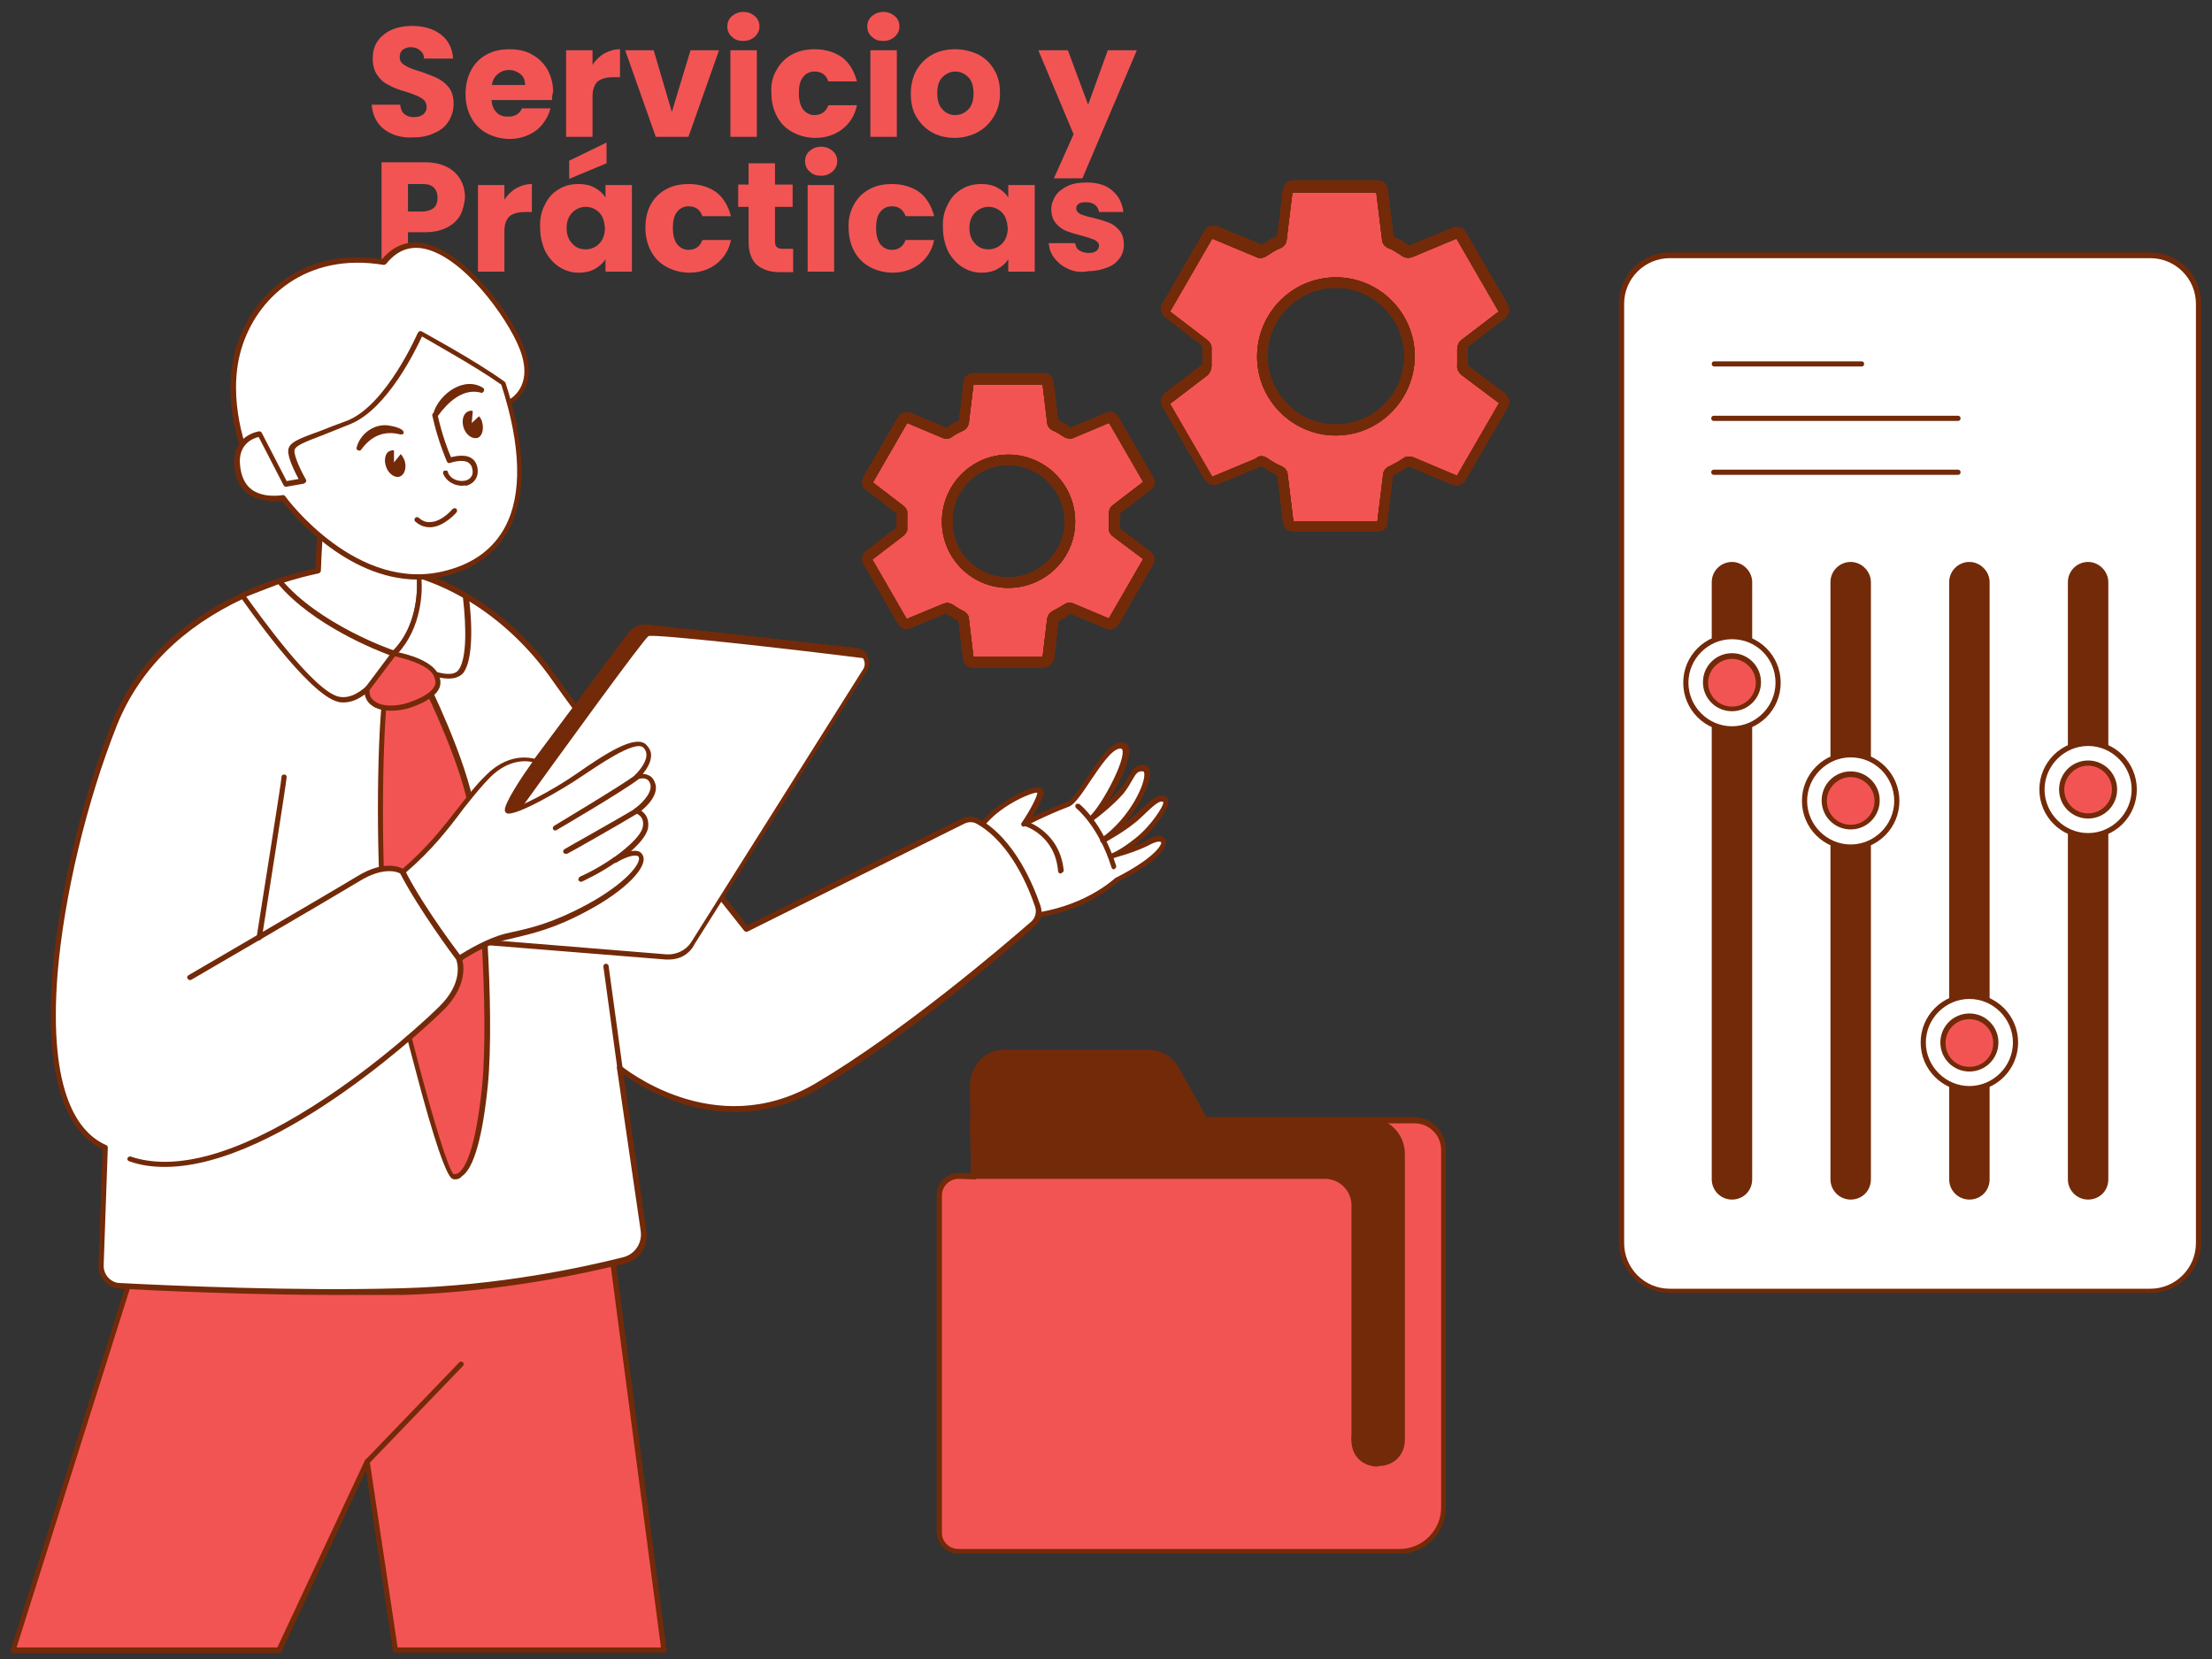 <?xml version="1.0" encoding="utf-8"?>
<!-- Generator: Adobe Illustrator 27.2.0, SVG Export Plug-In . SVG Version: 6.00 Build 0)  -->
<svg version="1.1" id="_0785_CTO" transform="scale(1)"
	 xmlns="http://www.w3.org/2000/svg" xmlns:xlink="http://www.w3.org/1999/xlink" x="0px" y="0px" viewBox="0 0 426.7 320.1"
	 style="enable-background:new 0 0 426.7 320.1;" xml:space="preserve">
<rect x="0" y="0" width="426.7" height="320.1" fill="#333333" stroke="none"/>
<style type="text/css">
	.st0{fill:#F25454;}
	.st1{fill:#732A09;}
	.st2{fill:#FFFFFF;}
	.st3{fill:none;stroke:#732A09;stroke-linecap:round;stroke-linejoin:round;}
</style>
<g id="sign_00000149383948708287872560000004525415912393410439_">
	<path class="st0" d="M219.6-128.7v2.6c0,1.3-0.2,2.6-0.7,3.7c-0.5,1.2-1.2,2.2-2.1,3.1c-0.9,0.9-1.9,1.6-3.1,2.2
		c-1.2,0.5-2.4,0.8-3.8,0.8c-1.1,0-2.3-0.2-3.5-0.5c-1.2-0.3-2.3-0.9-3.2-1.7s-1.7-1.8-2.4-3.1c-0.6-1.2-0.9-2.8-0.9-4.8v-23.3
		c0-1.4,0.2-2.7,0.7-3.9c0.5-1.2,1.1-2.2,2-3.1c0.9-0.9,1.9-1.6,3.1-2.1c1.2-0.5,2.6-0.7,4-0.7c2.9,0,5.2,0.9,7,2.8
		c0.9,0.9,1.6,2,2.1,3.2c0.5,1.2,0.7,2.6,0.7,4.1v2.4h-6.1v-2c0-1.2-0.3-2.2-1-3.1s-1.6-1.3-2.7-1.3c-1.5,0-2.5,0.5-3,1.4
		c-0.5,0.9-0.7,2.1-0.7,3.5v21.7c0,1.2,0.3,2.3,0.8,3.1c0.5,0.8,1.5,1.2,2.9,1.2c0.4,0,0.8-0.1,1.3-0.2c0.5-0.1,0.9-0.4,1.3-0.7
		c0.4-0.3,0.6-0.8,0.9-1.3s0.4-1.2,0.4-2.1v-2.1L219.6-128.7L219.6-128.7z"/>
	<path class="st0" d="M228.5-116.7v-36.6h-7v-5.7h20.1v5.7h-7v36.6H228.5L228.5-116.7z"/>
	<path class="st0" d="M243.2-149c0-1.7,0.3-3.2,0.9-4.5c0.6-1.3,1.4-2.4,2.4-3.3c0.9-0.8,2-1.5,3.2-1.9c1.2-0.4,2.4-0.7,3.7-0.7
		s2.4,0.2,3.7,0.7c1.2,0.4,2.3,1.1,3.3,1.9c0.9,0.9,1.7,2,2.3,3.3c0.6,1.3,0.9,2.8,0.9,4.5v22.4c0,1.8-0.3,3.3-0.9,4.6
		s-1.4,2.3-2.3,3.1c-1,0.9-2.1,1.5-3.3,2c-1.2,0.4-2.4,0.6-3.7,0.6s-2.4-0.2-3.7-0.6c-1.2-0.4-2.3-1.1-3.2-2c-1-0.8-1.8-1.9-2.4-3.1
		c-0.6-1.3-0.9-2.8-0.9-4.6V-149z M249.2-126.7c0,1.5,0.4,2.5,1.2,3.2s1.8,1,2.9,1s2.1-0.4,2.9-1c0.8-0.7,1.2-1.8,1.2-3.2V-149
		c0-1.5-0.4-2.6-1.2-3.2s-1.8-1-2.9-1s-2.1,0.3-2.9,1c-0.8,0.7-1.2,1.8-1.2,3.2V-126.7z"/>
	<path class="st0" d="M219.6-128.7v2.6c0,1.3-0.2,2.6-0.7,3.7c-0.5,1.2-1.2,2.2-2.1,3.1c-0.9,0.9-1.9,1.6-3.1,2.2
		c-1.2,0.5-2.4,0.8-3.8,0.8c-1.1,0-2.3-0.2-3.5-0.5c-1.2-0.3-2.3-0.9-3.2-1.7s-1.7-1.8-2.4-3.1c-0.6-1.2-0.9-2.8-0.9-4.8v-23.3
		c0-1.4,0.2-2.7,0.7-3.9c0.5-1.2,1.1-2.2,2-3.1c0.9-0.9,1.9-1.6,3.1-2.1c1.2-0.5,2.6-0.7,4-0.7c2.9,0,5.2,0.9,7,2.8
		c0.9,0.9,1.6,2,2.1,3.2c0.5,1.2,0.7,2.6,0.7,4.1v2.4h-6.1v-2c0-1.2-0.3-2.2-1-3.1s-1.6-1.3-2.7-1.3c-1.5,0-2.5,0.5-3,1.4
		c-0.5,0.9-0.7,2.1-0.7,3.5v21.7c0,1.2,0.3,2.3,0.8,3.1c0.5,0.8,1.5,1.2,2.9,1.2c0.4,0,0.8-0.1,1.3-0.2c0.5-0.1,0.9-0.4,1.3-0.7
		c0.4-0.3,0.6-0.8,0.9-1.3s0.4-1.2,0.4-2.1v-2.1L219.6-128.7L219.6-128.7z"/>
	<path class="st0" d="M228.5-116.7v-36.6h-7v-5.7h20.1v5.7h-7v36.6H228.5L228.5-116.7z"/>
	<path class="st0" d="M243.2-149c0-1.7,0.3-3.2,0.9-4.5c0.6-1.3,1.4-2.4,2.4-3.3c0.9-0.8,2-1.5,3.2-1.9c1.2-0.4,2.4-0.7,3.7-0.7
		s2.4,0.2,3.7,0.7c1.2,0.4,2.3,1.1,3.3,1.9c0.9,0.9,1.7,2,2.3,3.3c0.6,1.3,0.9,2.8,0.9,4.5v22.4c0,1.8-0.3,3.3-0.9,4.6
		s-1.4,2.3-2.3,3.1c-1,0.9-2.1,1.5-3.3,2c-1.2,0.4-2.4,0.6-3.7,0.6s-2.4-0.2-3.7-0.6c-1.2-0.4-2.3-1.1-3.2-2c-1-0.8-1.8-1.9-2.4-3.1
		c-0.6-1.3-0.9-2.8-0.9-4.6V-149z M249.2-126.7c0,1.5,0.4,2.5,1.2,3.2s1.8,1,2.9,1s2.1-0.4,2.9-1c0.8-0.7,1.2-1.8,1.2-3.2V-149
		c0-1.5-0.4-2.6-1.2-3.2s-1.8-1-2.9-1s-2.1,0.3-2.9,1c-0.8,0.7-1.2,1.8-1.2,3.2V-126.7z"/>
</g>
<g>
	<g id="folder">
		<path class="st0" d="M278.5,221.7v69c0,4.7-3.8,8.5-8.5,8.5h-85.1c-2,0-3.7-1.6-3.7-3.6v-65.1c0-2,1.6-3.7,3.7-3.7h3l-0.2-10.8
			h44.8l0,0h40.4C276,216.1,278.5,218.6,278.5,221.7z"/>
		<path class="st1" d="M270,299.7h-85.1c-2.3,0-4.2-1.9-4.2-4.1v-65.1c0-2.3,1.9-4.2,4.2-4.2h2.4l-0.2-10.3c0-0.1,0.1-0.3,0.1-0.4
			c0.1-0.1,0.2-0.1,0.4-0.1h44.8c0.1,0,0.1,0,0.2,0h40.2c3.4,0,6.1,2.8,6.1,6.1v69C279,295.7,275,299.7,270,299.7L270,299.7z
			 M184.9,227.4c-1.7,0-3.2,1.4-3.2,3.2v65.1c0,1.7,1.4,3.1,3.2,3.1H270c4.4,0,8-3.6,8-8v-69c0-2.8-2.3-5.1-5.1-5.1h-40.4
			c-0.1,0-0.1,0-0.2,0h-44.1l0.2,10.3c0,0.1-0.1,0.3-0.1,0.4c-0.1,0.1-0.2,0.1-0.4,0.1L184.9,227.4L184.9,227.4z"/>
		<path class="st1" d="M187.8,226.9h67.7c3.1,0,5.6,2.5,5.6,5.6v44.2c0,0-0.1,0.5,0,1.4c0.4,5.9,9.3,5.5,9.3-0.4v-55.1
			c0-3.6-2.9-6.5-6.5-6.5h-76.1L187.8,226.9L187.8,226.9z"/>
		<path class="st1" d="M265.7,282.9c-2.3,0-4.8-1.5-5-4.7c-0.1-0.9,0-1.5,0-1.5v-44.2c0-2.8-2.3-5.1-5.1-5.1h-67.7
			c-0.3,0-0.5-0.2-0.5-0.5v-10.8c0-0.3,0.2-0.5,0.5-0.5h76.1c3.9,0,7,3.1,7,7v55.1c0,3.3-2.5,5.1-5,5.1
			C265.8,282.9,265.8,282.9,265.7,282.9L265.7,282.9z M188.3,226.4h67.2c3.4,0,6.1,2.8,6.1,6.1v44.2c0,0.1-0.1,0.6,0,1.4
			c0.2,2.7,2.2,3.9,4.2,3.8c2-0.1,4.1-1.4,4.1-4.1v-55.1c0-3.3-2.7-6-6-6h-75.6L188.3,226.4L188.3,226.4z"/>
		<path class="st1" d="M232.5,216.1h-44.8l-0.1-6.7c-0.1-3.5,2.8-6.4,6.3-6.4h27.7c2.3,0,4.4,1.2,5.5,3.2L232.5,216.1z"/>
		<path class="st1" d="M232.5,216.6h-44.8c-0.3,0-0.5-0.2-0.5-0.5l-0.1-6.7c0-1.8,0.7-3.5,1.9-4.9c1.3-1.3,3-2,4.8-2h27.7
			c2.4,0,4.7,1.3,5.9,3.5l5.5,9.8c0.1,0.2,0.1,0.3,0,0.5S232.7,216.6,232.5,216.6L232.5,216.6z M188.1,215.6h43.5l-5.1-9.1
			c-1-1.8-2.9-3-5-3h-27.7c-1.6,0-3,0.6-4.1,1.7c-1.1,1.1-1.7,2.6-1.6,4.1L188.1,215.6L188.1,215.6z"/>
	</g>
	<g id="setting-2">
		<path class="st2" d="M322.1,49.3h92.7c5.1,0,9.2,4.1,9.2,9.2v181.1c0,5.1-4.1,9.2-9.2,9.2h-92.7c-5.1,0-9.2-4.1-9.2-9.2V58.6
			C312.9,53.4,317,49.3,322.1,49.3z"/>
		<path class="st1" d="M414.8,249.4h-92.7c-5.4,0-9.8-4.4-9.8-9.8V58.5c0-5.4,4.4-9.8,9.8-9.8h92.7c5.4,0,9.8,4.4,9.8,9.8v181.1
			C424.6,245.1,420.2,249.4,414.8,249.4z M322.1,49.8c-4.8,0-8.8,3.9-8.8,8.8v181.2c0,4.8,3.9,8.8,8.8,8.8h92.7
			c4.8,0,8.8-3.9,8.8-8.8V58.6c0-4.8-3.9-8.8-8.8-8.8L322.1,49.8L322.1,49.8z"/>
		<path class="st1" d="M334.1,108.9L334.1,108.9c1.9,0,3.4,1.5,3.4,3.4v115.2c0,1.9-1.5,3.4-3.4,3.4h0c-1.9,0-3.4-1.5-3.4-3.4V112.3
			C330.7,110.4,332.2,108.9,334.1,108.9z"/>
		<path class="st1" d="M334.1,231.4c-2.2,0-3.9-1.8-3.9-3.9V112.3c0-2.2,1.8-3.9,3.9-3.9s3.9,1.8,3.9,3.9v115.2
			C338,229.7,336.3,231.4,334.1,231.4z M334.1,109.4c-1.6,0-2.9,1.3-2.9,2.9v115.2c0,1.6,1.3,2.9,2.9,2.9s2.9-1.3,2.9-2.9V112.3
			C337,110.7,335.7,109.4,334.1,109.4L334.1,109.4z"/>
		<circle class="st2" cx="334.1" cy="131.7" r="8.9"/>
		<path class="st1" d="M334.1,141.1c-5.2,0-9.4-4.2-9.4-9.4c0-5.2,4.2-9.4,9.4-9.4s9.4,4.2,9.4,9.4
			C343.5,136.9,339.3,141.1,334.1,141.1z M334.1,123.3c-4.6,0-8.4,3.8-8.4,8.4c0,4.6,3.8,8.4,8.4,8.4s8.4-3.8,8.4-8.4
			C342.5,127,338.8,123.3,334.1,123.3z"/>
		<circle class="st0" cx="334.1" cy="131.7" r="5.1"/>
		<path class="st1" d="M334.1,137.2c-3.1,0-5.6-2.5-5.6-5.6s2.5-5.6,5.6-5.6s5.6,2.5,5.6,5.6S337.2,137.2,334.1,137.2z M334.1,127.1
			c-2.5,0-4.6,2.1-4.6,4.6s2,4.6,4.6,4.6s4.6-2.1,4.6-4.6S336.6,127.1,334.1,127.1z"/>
		<path class="st1" d="M357,108.9L357,108.9c1.9,0,3.4,1.5,3.4,3.4v115.2c0,1.9-1.5,3.4-3.4,3.4h0c-1.9,0-3.4-1.5-3.4-3.4V112.3
			C353.6,110.4,355.1,108.9,357,108.9z"/>
		<path class="st1" d="M357,231.4c-2.2,0-3.9-1.8-3.9-3.9V112.3c0-2.2,1.8-3.9,3.9-3.9s3.9,1.8,3.9,3.9v115.2
			C360.9,229.7,359.2,231.4,357,231.4z M357,109.4c-1.6,0-2.9,1.3-2.9,2.9v115.2c0,1.6,1.3,2.9,2.9,2.9s2.9-1.3,2.9-2.9V112.3
			C359.9,110.7,358.6,109.4,357,109.4L357,109.4z"/>
		<circle class="st2" cx="357" cy="154.5" r="8.9"/>
		<path class="st1" d="M357,163.9c-5.2,0-9.4-4.2-9.4-9.4s4.2-9.4,9.4-9.4s9.4,4.2,9.4,9.4S362.2,163.9,357,163.9z M357,146.1
			c-4.6,0-8.4,3.8-8.4,8.4s3.8,8.4,8.4,8.4s8.4-3.8,8.4-8.4S361.7,146.1,357,146.1z"/>
		<circle class="st0" cx="357" cy="154.5" r="5.1"/>
		<path class="st1" d="M357,160c-3.1,0-5.6-2.5-5.6-5.6s2.5-5.6,5.6-5.6s5.6,2.5,5.6,5.6S360.1,160,357,160z M357,149.9
			c-2.5,0-4.6,2.1-4.6,4.6s2,4.6,4.6,4.6s4.6-2.1,4.6-4.6S359.5,149.9,357,149.9z"/>
		<path class="st1" d="M379.9,108.9L379.9,108.9c1.9,0,3.4,1.5,3.4,3.4v115.2c0,1.9-1.5,3.4-3.4,3.4h0c-1.9,0-3.4-1.5-3.4-3.4V112.3
			C376.5,110.4,378,108.9,379.9,108.9z"/>
		<path class="st1" d="M379.9,231.4c-2.2,0-3.9-1.8-3.9-3.9V112.3c0-2.2,1.8-3.9,3.9-3.9s3.9,1.8,3.9,3.9v115.2
			C383.8,229.7,382.1,231.4,379.9,231.4z M379.9,109.4c-1.6,0-2.9,1.3-2.9,2.9v115.2c0,1.6,1.3,2.9,2.9,2.9s2.9-1.3,2.9-2.9V112.3
			C382.8,110.7,381.5,109.4,379.9,109.4L379.9,109.4z"/>
		<circle class="st2" cx="379.9" cy="201.1" r="8.9"/>
		<path class="st1" d="M379.9,210.5c-5.2,0-9.4-4.2-9.4-9.4s4.2-9.4,9.4-9.4s9.4,4.2,9.4,9.4S385.1,210.5,379.9,210.5z M379.9,192.7
			c-4.6,0-8.4,3.8-8.4,8.4s3.8,8.4,8.4,8.4s8.4-3.8,8.4-8.4S384.5,192.7,379.9,192.7z"/>
		<circle class="st0" cx="379.9" cy="201.1" r="5.1"/>
		<path class="st1" d="M379.9,206.7c-3.1,0-5.6-2.5-5.6-5.6s2.5-5.6,5.6-5.6s5.6,2.5,5.6,5.6S383,206.7,379.9,206.7z M379.9,196.6
			c-2.5,0-4.6,2-4.6,4.6s2,4.6,4.6,4.6s4.6-2,4.6-4.6S382.4,196.6,379.9,196.6z"/>
		<path class="st1" d="M402.8,108.9L402.8,108.9c1.9,0,3.4,1.5,3.4,3.4v115.2c0,1.9-1.5,3.4-3.4,3.4h0c-1.9,0-3.4-1.5-3.4-3.4V112.3
			C399.4,110.4,400.9,108.9,402.8,108.9z"/>
		<path class="st1" d="M402.8,231.4c-2.2,0-3.9-1.8-3.9-3.9V112.3c0-2.2,1.8-3.9,3.9-3.9s3.9,1.8,3.9,3.9v115.2
			C406.7,229.7,405,231.4,402.8,231.4z M402.8,109.4c-1.6,0-2.9,1.3-2.9,2.9v115.2c0,1.6,1.3,2.9,2.9,2.9l0,0c1.6,0,2.9-1.3,2.9-2.9
			V112.3C405.7,110.7,404.4,109.4,402.8,109.4L402.8,109.4z"/>
		<circle class="st2" cx="402.8" cy="152.3" r="8.9"/>
		<path class="st1" d="M402.8,161.7c-5.2,0-9.4-4.2-9.4-9.4s4.2-9.4,9.4-9.4s9.4,4.2,9.4,9.4S408,161.7,402.8,161.7z M402.8,143.9
			c-4.6,0-8.4,3.8-8.4,8.4s3.8,8.4,8.4,8.4s8.4-3.8,8.4-8.4S407.4,143.9,402.8,143.9z"/>
		<circle class="st0" cx="402.8" cy="152.3" r="5.1"/>
		<path class="st1" d="M402.8,157.9c-3.1,0-5.6-2.5-5.6-5.6s2.5-5.6,5.6-5.6s5.6,2.5,5.6,5.6S405.9,157.9,402.8,157.9z M402.8,147.7
			c-2.5,0-4.6,2.1-4.6,4.6s2,4.6,4.6,4.6s4.6-2.1,4.6-4.6S405.3,147.7,402.8,147.7z"/>
		<path class="st1" d="M359.1,70.7h-28.4c-0.3,0-0.5-0.2-0.5-0.5s0.2-0.5,0.5-0.5h28.4c0.3,0,0.5,0.2,0.5,0.5S359.4,70.7,359.1,70.7
			z"/>
		<path class="st1" d="M377.7,81.2h-47.1c-0.3,0-0.5-0.2-0.5-0.5s0.2-0.5,0.5-0.5h47.1c0.3,0,0.5,0.2,0.5,0.5S378,81.2,377.7,81.2z"
			/>
		<path class="st1" d="M377.7,91.6h-47.1c-0.3,0-0.5-0.2-0.5-0.5s0.2-0.5,0.5-0.5h47.1c0.3,0,0.5,0.2,0.5,0.5S378,91.6,377.7,91.6z"
			/>
	</g>
	<g>
		<path class="st0" d="M75.8,25.9c-1.2-0.5-2.2-1.2-2.9-2.2c-0.7-1-1.1-2.2-1.2-3.5h5.5c0.1,0.8,0.3,1.4,0.8,1.8
			c0.5,0.4,1.1,0.6,1.8,0.6c0.8,0,1.4-0.2,1.8-0.5s0.7-0.8,0.7-1.5c0-0.5-0.2-0.9-0.5-1.3c-0.4-0.3-0.8-0.6-1.3-0.8
			c-0.5-0.2-1.2-0.5-2.2-0.8c-1.4-0.4-2.5-0.8-3.3-1.3c-0.9-0.4-1.6-1-2.2-1.9c-0.6-0.8-0.9-1.9-0.9-3.2c0-2,0.7-3.5,2.1-4.6
			C75.3,5.6,77.2,5,79.5,5c2.3,0,4.2,0.6,5.6,1.7c1.4,1.1,2.2,2.7,2.3,4.6h-5.6c0-0.7-0.3-1.2-0.8-1.6s-1-0.6-1.8-0.6
			c-0.6,0-1.1,0.2-1.5,0.5s-0.6,0.8-0.6,1.4c0,0.7,0.3,1.2,1,1.6c0.6,0.4,1.6,0.8,3,1.2c1.4,0.5,2.5,0.9,3.3,1.3s1.6,1,2.2,1.8
			c0.6,0.8,0.9,1.8,0.9,3.1c0,1.2-0.3,2.3-0.9,3.3c-0.6,1-1.5,1.8-2.7,2.3c-1.2,0.6-2.5,0.9-4.1,0.9C78.4,26.6,77,26.4,75.8,25.9z"
			/>
		<path class="st0" d="M106.5,19.3H94.8c0.1,1,0.4,1.8,1,2.4c0.6,0.6,1.3,0.8,2.2,0.8c1.3,0,2.2-0.5,2.7-1.6h5.5
			c-0.3,1.1-0.8,2.1-1.5,3c-0.7,0.9-1.6,1.6-2.7,2.1c-1.1,0.5-2.3,0.8-3.7,0.8c-1.6,0-3.1-0.4-4.4-1.1c-1.3-0.7-2.3-1.7-3-3
			c-0.7-1.3-1.1-2.8-1.1-4.6c0-1.7,0.4-3.3,1.1-4.6c0.7-1.3,1.7-2.3,3-3c1.3-0.7,2.7-1,4.4-1c1.6,0,3.1,0.3,4.3,1
			c1.3,0.7,2.2,1.6,3,2.9c0.7,1.3,1.1,2.7,1.1,4.4C106.5,18.2,106.5,18.7,106.5,19.3z M101.3,16.4c0-0.9-0.3-1.6-0.9-2.1
			c-0.6-0.5-1.4-0.8-2.2-0.8c-0.9,0-1.6,0.3-2.2,0.8c-0.6,0.5-1,1.2-1.1,2.1H101.3z"/>
		<path class="st0" d="M116.6,10.3c0.9-0.5,1.9-0.8,3-0.8v5.4h-1.4c-1.3,0-2.2,0.3-2.9,0.8c-0.6,0.6-1,1.5-1,2.9v7.8h-5.1V9.7h5.1
			v2.8C115,11.5,115.7,10.8,116.6,10.3z"/>
		<path class="st0" d="M129.6,21.6l3.6-11.9h5.5l-5.9,16.7h-6.3l-5.9-16.7h5.5L129.6,21.6z"/>
		<path class="st0" d="M141.2,7.1c-0.6-0.5-0.9-1.2-0.9-2c0-0.8,0.3-1.5,0.9-2c0.6-0.5,1.3-0.8,2.2-0.8c0.9,0,1.6,0.3,2.2,0.8
			c0.6,0.5,0.9,1.2,0.9,2c0,0.8-0.3,1.4-0.9,2c-0.6,0.5-1.3,0.8-2.2,0.8C142.5,7.9,141.8,7.7,141.2,7.1z M146,9.7v16.7h-5.1V9.7H146
			z"/>
		<path class="st0" d="M149.8,13.5c0.7-1.3,1.7-2.3,3-3c1.3-0.7,2.7-1,4.4-1c2.1,0,3.9,0.6,5.3,1.6c1.4,1.1,2.3,2.7,2.8,4.6h-5.5
			c-0.5-1.3-1.3-1.9-2.7-1.9c-0.9,0-1.7,0.4-2.2,1.1c-0.6,0.7-0.8,1.8-0.8,3.1c0,1.4,0.3,2.4,0.8,3.1c0.6,0.7,1.3,1.1,2.2,1.1
			c1.3,0,2.2-0.6,2.7-1.9h5.5c-0.4,2-1.4,3.5-2.8,4.6c-1.4,1.1-3.2,1.7-5.2,1.7c-1.6,0-3.1-0.4-4.4-1.1c-1.3-0.7-2.3-1.7-3-3
			c-0.7-1.3-1.1-2.8-1.1-4.6C148.7,16.3,149,14.8,149.8,13.5z"/>
		<path class="st0" d="M168.2,7.1c-0.6-0.5-0.9-1.2-0.9-2c0-0.8,0.3-1.5,0.9-2c0.6-0.5,1.3-0.8,2.2-0.8c0.9,0,1.6,0.3,2.2,0.8
			c0.6,0.5,0.9,1.2,0.9,2c0,0.8-0.3,1.4-0.9,2c-0.6,0.5-1.3,0.8-2.2,0.8C169.5,7.9,168.8,7.7,168.2,7.1z M173,9.7v16.7h-5.1V9.7H173
			z"/>
		<path class="st0" d="M179.9,25.6c-1.3-0.7-2.3-1.7-3.1-3c-0.8-1.3-1.1-2.8-1.1-4.6c0-1.7,0.4-3.2,1.1-4.5c0.8-1.3,1.8-2.3,3.1-3
			c1.3-0.7,2.8-1,4.4-1c1.6,0,3.1,0.4,4.4,1c1.3,0.7,2.4,1.7,3.1,3c0.8,1.3,1.1,2.8,1.1,4.5c0,1.7-0.4,3.2-1.2,4.5
			c-0.8,1.3-1.8,2.3-3.1,3c-1.3,0.7-2.8,1.1-4.5,1.1C182.7,26.6,181.2,26.3,179.9,25.6z M186.8,21.1c0.7-0.7,1-1.8,1-3.1
			c0-1.3-0.3-2.4-1-3.1c-0.7-0.7-1.5-1.1-2.5-1.1c-1,0-1.8,0.4-2.5,1.1c-0.7,0.7-1,1.7-1,3.1c0,1.3,0.3,2.4,1,3.1
			c0.6,0.7,1.5,1.1,2.4,1.1C185.3,22.2,186.1,21.8,186.8,21.1z"/>
		<path class="st0" d="M219.3,9.7l-10.5,24.7h-5.5l3.8-8.5l-6.8-16.2h5.7l3.9,10.5l3.8-10.5H219.3z"/>
		<path class="st0" d="M88.8,41.5c-0.6,1-1.4,1.8-2.6,2.4c-1.2,0.6-2.6,0.9-4.3,0.9h-3.2v7.6h-5.1V31.3h8.3c1.7,0,3.1,0.3,4.3,0.9
			c1.2,0.6,2,1.4,2.6,2.4c0.6,1,0.9,2.2,0.9,3.5C89.6,39.3,89.3,40.5,88.8,41.5z M83.7,40.1c0.5-0.5,0.7-1.1,0.7-1.9
			c0-0.8-0.2-1.5-0.7-2c-0.5-0.5-1.2-0.7-2.2-0.7h-2.8v5.3h2.8C82.4,40.8,83.2,40.5,83.7,40.1z"/>
		<path class="st0" d="M99.6,36.3c0.9-0.5,1.9-0.8,3-0.8v5.4h-1.4c-1.3,0-2.2,0.3-2.9,0.8c-0.6,0.6-1,1.5-1,2.9v7.8h-5.1V35.7h5.1
			v2.8C98,37.5,98.7,36.8,99.6,36.3z"/>
		<path class="st0" d="M105.1,39.5c0.6-1.3,1.5-2.3,2.7-3c1.1-0.7,2.4-1,3.8-1c1.2,0,2.2,0.2,3.1,0.7c0.9,0.5,1.6,1.1,2.1,1.9v-2.4
			h5.1v16.7h-5.1V50c-0.5,0.8-1.2,1.4-2.1,1.9c-0.9,0.5-1.9,0.7-3.1,0.7c-1.4,0-2.6-0.4-3.7-1.1c-1.1-0.7-2-1.7-2.7-3
			c-0.6-1.3-1-2.8-1-4.5C104.1,42.3,104.4,40.8,105.1,39.5z M115.6,41c-0.7-0.7-1.6-1.1-2.6-1.1s-1.9,0.4-2.6,1.1
			c-0.7,0.7-1.1,1.7-1.1,3c0,1.3,0.4,2.3,1.1,3c0.7,0.8,1.6,1.1,2.6,1.1s1.9-0.4,2.6-1.1c0.7-0.7,1.1-1.8,1.1-3
			C116.6,42.8,116.3,41.7,115.6,41z M117,31.5l-7.2,3V31l7.2-3.5V31.5z"/>
		<path class="st0" d="M125.5,39.5c0.7-1.3,1.7-2.3,3-3c1.3-0.7,2.7-1,4.4-1c2.1,0,3.9,0.6,5.3,1.6c1.4,1.1,2.3,2.7,2.8,4.6h-5.5
			c-0.5-1.3-1.3-1.9-2.7-1.9c-0.9,0-1.7,0.4-2.2,1.1c-0.6,0.7-0.8,1.8-0.8,3.1c0,1.4,0.3,2.4,0.8,3.1c0.6,0.7,1.3,1.1,2.2,1.1
			c1.3,0,2.2-0.6,2.7-1.9h5.5c-0.4,2-1.4,3.5-2.8,4.6c-1.4,1.1-3.2,1.7-5.2,1.7c-1.6,0-3.1-0.4-4.4-1.1c-1.3-0.7-2.3-1.7-3-3
			c-0.7-1.3-1.1-2.8-1.1-4.6C124.5,42.3,124.8,40.8,125.5,39.5z"/>
		<path class="st0" d="M153,48.1v4.4h-2.6c-1.9,0-3.3-0.5-4.4-1.4c-1-0.9-1.6-2.4-1.6-4.5v-6.7h-2v-4.3h2v-4.1h5.1v4.1h3.4v4.3h-3.4
			v6.7c0,0.5,0.1,0.9,0.4,1.1c0.2,0.2,0.6,0.3,1.2,0.3H153z"/>
		<path class="st0" d="M156.2,33.1c-0.6-0.5-0.9-1.2-0.9-2c0-0.8,0.3-1.5,0.9-2c0.6-0.5,1.3-0.8,2.2-0.8c0.9,0,1.6,0.3,2.2,0.8
			c0.6,0.5,0.9,1.2,0.9,2c0,0.8-0.3,1.4-0.9,2c-0.6,0.5-1.3,0.8-2.2,0.8C157.5,33.9,156.8,33.7,156.2,33.1z M160.9,35.7v16.7h-5.1
			V35.7H160.9z"/>
		<path class="st0" d="M164.7,39.5c0.7-1.3,1.7-2.3,3-3c1.3-0.7,2.7-1,4.4-1c2.1,0,3.9,0.6,5.3,1.6c1.4,1.1,2.3,2.7,2.8,4.6h-5.5
			c-0.5-1.3-1.3-1.9-2.7-1.9c-0.9,0-1.7,0.4-2.2,1.1c-0.6,0.7-0.8,1.8-0.8,3.1c0,1.4,0.3,2.4,0.8,3.1c0.6,0.7,1.3,1.1,2.2,1.1
			c1.3,0,2.2-0.6,2.7-1.9h5.5c-0.4,2-1.4,3.5-2.8,4.6c-1.4,1.1-3.2,1.7-5.2,1.7c-1.6,0-3.1-0.4-4.4-1.1c-1.3-0.7-2.3-1.7-3-3
			c-0.7-1.3-1.1-2.8-1.1-4.6C163.6,42.3,164,40.8,164.7,39.5z"/>
		<path class="st0" d="M182.8,39.5c0.6-1.3,1.5-2.3,2.7-3c1.1-0.7,2.4-1,3.8-1c1.2,0,2.2,0.2,3.1,0.7c0.9,0.5,1.6,1.1,2.1,1.9v-2.4
			h5.1v16.7h-5.1V50c-0.5,0.8-1.2,1.4-2.1,1.9c-0.9,0.5-1.9,0.7-3.1,0.7c-1.4,0-2.6-0.4-3.7-1.1c-1.1-0.7-2-1.7-2.7-3
			c-0.6-1.3-1-2.8-1-4.5C181.8,42.3,182.1,40.8,182.8,39.5z M193.3,41c-0.7-0.7-1.6-1.1-2.6-1.1s-1.9,0.4-2.6,1.1
			c-0.7,0.7-1.1,1.7-1.1,3c0,1.3,0.4,2.3,1.1,3c0.7,0.8,1.6,1.1,2.6,1.1s1.9-0.4,2.6-1.1c0.7-0.7,1.1-1.8,1.1-3
			C194.3,42.8,194,41.7,193.3,41z"/>
		<path class="st0" d="M206.1,51.9c-1.1-0.5-2-1.2-2.7-2.1c-0.7-0.9-1-1.8-1.1-2.9h5.1c0.1,0.6,0.3,1.1,0.8,1.4s1.1,0.5,1.8,0.5
			c0.6,0,1.1-0.1,1.5-0.4c0.3-0.2,0.5-0.6,0.5-1c0-0.5-0.3-0.8-0.8-1.1c-0.5-0.2-1.3-0.5-2.4-0.8c-1.2-0.3-2.2-0.6-3-0.9
			c-0.8-0.3-1.5-0.8-2.1-1.5c-0.6-0.7-0.9-1.6-0.9-2.7c0-1,0.3-1.8,0.8-2.6c0.5-0.8,1.3-1.4,2.3-1.9c1-0.5,2.3-0.7,3.7-0.7
			c2.1,0,3.8,0.5,5,1.6c1.2,1,1.9,2.4,2.1,4.1h-4.7c-0.1-0.6-0.3-1-0.8-1.4c-0.4-0.3-1-0.5-1.7-0.5c-0.6,0-1.1,0.1-1.4,0.3
			c-0.3,0.2-0.5,0.5-0.5,0.9c0,0.5,0.3,0.8,0.8,1.1c0.5,0.2,1.3,0.5,2.4,0.7c1.2,0.3,2.2,0.6,3,0.9s1.5,0.8,2.1,1.5
			c0.6,0.7,0.9,1.6,0.9,2.8c0,1-0.3,1.9-0.8,2.6c-0.6,0.8-1.3,1.4-2.4,1.8c-1,0.4-2.2,0.7-3.6,0.7C208.5,52.6,207.2,52.4,206.1,51.9
			z"/>
	</g>
	<g id="character">
		<polygon class="st0" points="116.9,232.9 128.1,318.3 76.3,318.3 70.8,281.9 53.8,318.3 2.6,318.3 28,237.7 		"/>
		<path class="st1" d="M128.1,318.8H76.3c-0.2,0-0.5-0.2-0.5-0.4l-5.2-34.7l-16.3,34.9c-0.1,0.2-0.3,0.3-0.4,0.3H2.6
			c-0.2,0-0.3-0.1-0.4-0.2c-0.1-0.1-0.1-0.3-0.1-0.5l25.4-80.5c0.1-0.2,0.2-0.3,0.5-0.4l88.9-4.8c0.2,0,0.5,0.2,0.5,0.4l11.2,85.4
			c0,0.1,0,0.3-0.1,0.4C128.4,318.7,128.2,318.8,128.1,318.8L128.1,318.8z M76.7,317.8h50.8l-11.1-84.3l-88.1,4.8L3.2,317.8h50.3
			l16.9-36.1c0.1-0.2,0.3-0.3,0.5-0.3c0.2,0,0.4,0.2,0.4,0.4L76.7,317.8z"/>
		<path class="st2" d="M219.2,162.1c-3.1,2.3-4.8,3-4.8,3s4.3-1.1,7.6-2.8c3.3-1.8,4.8,1.7-6.8,7.5c0,0-5.8,5.9-17.4,7
			c0,0-9.5-2.4-13.9-8.3c1.6-4.4,3.4-7.1,6.2-10.2c3.2-3.6,9.4-6.4,10.4-5.9c1,0.6-2.9,6.4-2.9,6.4s4-2,8.5-3.8
			c2.4-0.9,6.9-11.4,10.2-11.3c3.2,0.1-2.9,11.4-5.5,13.9c0.4-0.3,3.6-2.8,5.6-5.1c2.1-2.4,2-4.8,4.2-4.4s-1.5,9.4-7.9,13.8
			c0,0,4.5-2.4,7-4.8c2.6-2.4,3.8-3.6,4.9-3C225.8,154.8,222.3,159.8,219.2,162.1L219.2,162.1z"/>
		<path class="st1" d="M197.9,177.3c0,0-0.1,0-0.1,0c-0.4-0.1-9.7-2.5-14.1-8.5c-0.1-0.1-0.1-0.3-0.1-0.5c1.5-4.1,3.2-7,6.3-10.4
			c3.2-3.5,9.6-6.8,11-5.9c0.1,0.1,0.3,0.2,0.4,0.5c0.2,1-1.1,3.4-2.2,5.1c1.6-0.8,4.2-1.9,6.9-3c0.9-0.3,2.3-2.5,3.7-4.6
			c2.2-3.3,4.5-6.8,6.6-6.8c0,0,0.1,0,0.1,0c0.6,0,1.1,0.3,1.3,0.9c0.7,1.9-1.6,6.9-3.9,10.4c0.8-0.7,1.6-1.5,2.3-2.3
			c0.7-0.8,1.2-1.7,1.6-2.4c0.7-1.3,1.4-2.5,3.1-2.2c0.3,0,0.8,0.2,1,1c0.4,1.9-1.5,6.3-4.8,10.1c0.9-0.6,1.7-1.3,2.4-1.9
			c2.7-2.6,4.1-3.9,5.5-3.1c0.2,0.1,0.4,0.3,0.5,0.8c0.1,1.7-3.2,6-5.9,8c-0.4,0.3-0.7,0.5-1,0.8c1.1-0.4,2.3-0.9,3.3-1.5
			c1.1-0.6,2-0.7,2.6-0.3c0.4,0.2,0.5,0.6,0.5,1.1c-0.1,1.9-3.6,4.7-9.4,7.6C214.9,170.8,209,176.2,197.9,177.3
			C197.9,177.2,197.9,177.2,197.9,177.3L197.9,177.3z M184.6,168.4c4.1,5.2,12.4,7.6,13.4,7.9c11.1-1.1,16.9-6.8,17-6.8
			c0,0,0.1-0.1,0.1-0.1c6.9-3.5,8.8-6,8.9-6.8c0-0.1,0-0.1-0.1-0.2c-0.2-0.1-0.7-0.1-1.6,0.3c-3.3,1.8-7.6,2.8-7.7,2.9
			c-0.3,0.1-0.5-0.1-0.6-0.3s0.1-0.5,0.3-0.6c0,0,1.7-0.6,4.6-2.9l0,0c3-2.3,5.7-6.4,5.5-7.1c-0.7-0.4-1.8,0.6-4.3,3
			c-2.6,2.5-7,4.8-7.1,4.9c-0.2,0.1-0.5,0-0.7-0.2c-0.1-0.2-0.1-0.5,0.1-0.7c5.6-3.9,8.8-10.9,8.3-12.7c-0.1-0.2-0.1-0.2-0.2-0.2
			c-1-0.1-1.3,0.3-2.1,1.7c-0.4,0.7-0.9,1.6-1.7,2.6c-1.9,2.2-5.1,4.7-5.7,5.1c-0.2,0.2-0.5,0.1-0.7-0.1c-0.2-0.2-0.2-0.5,0-0.7
			c2.3-2.2,6.9-10.8,6.2-12.8c-0.1-0.1-0.1-0.2-0.4-0.2c0,0,0,0,0,0c-1.6,0-3.9,3.5-5.8,6.3c-1.6,2.4-3,4.5-4.1,4.9
			c-4.5,1.7-8.4,3.8-8.5,3.8c-0.2,0.1-0.4,0.1-0.6-0.1c-0.1-0.2-0.2-0.4,0-0.6c1.5-2.2,3-5,3-5.8c-1-0.1-6.5,2.2-9.7,5.8
			C187.7,161.9,186,164.5,184.6,168.4L184.6,168.4z"/>
		<path class="st1" d="M214.9,167.7c-0.2,0-0.4-0.1-0.5-0.4c-2.5-8-6.8-11.4-6.8-11.4c-0.2-0.2-0.2-0.5-0.1-0.7
			c0.2-0.2,0.5-0.2,0.7-0.1c0.2,0.1,4.5,3.6,7.1,11.9c0.1,0.3-0.1,0.5-0.3,0.6C215,167.7,214.9,167.7,214.9,167.7L214.9,167.7z"/>
		<path class="st1" d="M204.6,168.5c-0.3,0-0.5-0.2-0.5-0.5c-0.6-6.9-6.3-8.6-6.5-8.7c-0.3-0.1-0.4-0.4-0.3-0.6
			c0.1-0.3,0.4-0.4,0.6-0.3c0.1,0,6.6,2,7.3,9.6C205.1,168.2,204.9,168.4,204.6,168.5C204.6,168.5,204.6,168.5,204.6,168.5z"/>
		<path class="st2" d="M199.4,178.3c-5.4,4.8-24.5,21.2-41.7,31.2c-20.2,11.9-38.1-3.4-38.1-3.4l4.6,31.5c0.4,2.5-1.2,4.9-3.7,5.5
			c-7.5,1.9-23.9,5.5-42.8,6c-20.6,0.6-45.1-0.5-54.5-1c-2.1-0.1-3.8-1.9-3.7-4.1l0.9-22.7c-17.4-7.6-9.1-54.5,1.8-81.8
			c5.1-12.8,15.3-20.3,24.7-24.6l0,0c10.5-4.9,20-5.7,20-5.7c7.8-0.7,15.8,1.5,23,5.7c6.6,3.9,12.6,9.4,17.3,16
			c9.7,13.9,37,48.3,37,48.3l41.8-20.8c0.9-0.4,2-0.4,2.9,0.1c6.6,3.7,10.2,12.4,11.5,16.4C200.7,176.1,200.3,177.4,199.4,178.3
			L199.4,178.3z"/>
		<path class="st1" d="M65.1,249.8c-17,0-34.2-0.8-41.9-1.2c-2.4-0.1-4.3-2.2-4.2-4.6l0.8-22.3c-9.8-4.6-10.7-20.9-9.7-33.9
			c1.2-15,5.6-33.5,11.5-48.4c4.3-10.9,12.7-19.2,24.8-24.9c0,0,0.1,0,0.1-0.1c10.5-4.8,20.1-5.8,20.2-5.8
			c7.6-0.7,15.7,1.3,23.3,5.8c6.7,3.9,12.8,9.5,17.4,16.2c9.1,13,33.9,44.4,36.7,47.9l41.4-20.6c1.1-0.5,2.3-0.5,3.4,0.1
			c6.9,3.9,10.5,12.9,11.8,16.7c0.5,1.4,0.1,2.9-1,3.9C194.2,183.5,175,200,158,210c-17.6,10.3-33.6,0.2-37.7-2.7l4.4,30.3
			c0.4,2.8-1.3,5.4-4,6.1c-8,2-24.1,5.5-42.9,6.1C73.6,249.8,69.3,249.8,65.1,249.8L65.1,249.8z M47.1,115.4
			C47.1,115.4,47,115.4,47.1,115.4c-12,5.6-20.2,13.8-24.5,24.4c-5.9,14.8-10.3,33.3-11.5,48.1c-1.8,23.1,4.1,30.7,9.4,33
			c0.2,0.1,0.3,0.3,0.3,0.5L20,244c-0.1,1.9,1.4,3.5,3.2,3.5c9.6,0.5,34,1.6,54.4,1c18.7-0.5,34.8-4,42.7-6c2.2-0.6,3.6-2.7,3.3-5
			l-4.6-31.5c0-0.2,0.1-0.4,0.2-0.5s0.4-0.1,0.6,0.1c0.2,0.1,17.9,14.9,37.5,3.4c16.9-10,36.1-26.4,41.6-31.2l0,0
			c0.8-0.7,1.1-1.8,0.8-2.8c-1.2-3.6-4.7-12.4-11.3-16.1c-0.7-0.4-1.6-0.4-2.4,0l-41.8,20.8c-0.2,0.1-0.5,0-0.6-0.1
			c-0.3-0.3-27.4-34.6-37-48.3c-4.6-6.6-10.5-12.1-17.1-15.9c-7.5-4.4-15.3-6.3-22.7-5.6C66.7,109.8,57.4,110.7,47.1,115.4
			L47.1,115.4z"/>
		<path class="st2" d="M167,129.3L133.7,182c-1.1,1.7-3.1,2.7-5.1,2.6l-39.8-3.2v-17.2l5.3-11.3l1-0.6l8.3-5.4l18.3-24.5
			c0.7-0.9,1.9-1.4,3-1.4l40.4,4.5c0.8,0.1,1.4,0.5,1.8,1.1C167.4,127.4,167.5,128.4,167,129.3L167,129.3z"/>
		<path class="st1" d="M129,185.1c-0.2,0-0.3,0-0.5,0l-39.8-3.2c-0.3,0-0.5-0.2-0.5-0.5v-17.2c0-0.1,0-0.1,0.1-0.2l5.3-11.3
			c0-0.1,0.1-0.2,0.2-0.2l9.2-6l18.2-24.4c0.8-1.1,2.1-1.7,3.5-1.6l40.4,4.5c0.9,0.1,1.7,0.6,2.1,1.3c0.6,1,0.6,2.2,0,3.1
			l-33.2,52.7C133,184.1,131.1,185.1,129,185.1L129,185.1z M89.3,180.9l39.3,3.2c1.9,0.1,3.7-0.8,4.7-2.3l33.2-52.7l0,0
			c0.4-0.6,0.4-1.4,0-2.1c-0.3-0.5-0.8-0.8-1.4-0.9l-40.4-4.5c-1-0.1-2,0.4-2.6,1.1l-18.3,24.5c0,0-0.1,0.1-0.1,0.1l-9.2,5.9
			l-5.2,11.1L89.3,180.9L89.3,180.9z"/>
		<path class="st1" d="M166.9,126.7c0,0-40.6-5-41.9-4.3c-1.3,0.7-26.8,36.1-26.8,36.1l-4.7,1.8l1.6-8.1l8.3-5.4l18.3-24.5
			c0.7-0.9,1.9-1.4,3-1.4l40.4,4.5C166,125.7,166.6,126.1,166.9,126.7L166.9,126.7z"/>
		<path class="st1" d="M93.6,160.8c-0.1,0-0.2,0-0.3-0.1c-0.1-0.1-0.2-0.3-0.2-0.5l1.6-8.1c0-0.1,0.1-0.2,0.2-0.3l8.2-5.3l18.2-24.4
			c0.8-1.1,2.1-1.7,3.5-1.6l40.4,4.5c0.9,0.1,1.7,0.6,2.1,1.3c0.1,0.2,0.1,0.4,0,0.5s-0.3,0.2-0.5,0.2c-15.9-2-40.2-4.7-41.7-4.3
			c-1.1,0.8-16.5,22-26.5,35.9c-0.1,0.1-0.1,0.1-0.2,0.2l-4.7,1.8C93.7,160.8,93.7,160.8,93.6,160.8L93.6,160.8z M95.6,152.5l-1.4,7
			l3.7-1.4c4.4-6.2,25.5-35.4,26.9-36.1c0.2-0.1,1.4-0.1,3.3,0l-3.4-0.4c-1-0.1-2,0.4-2.6,1.1l-18.3,24.5c0,0-0.1,0.1-0.1,0.1
			L95.6,152.5L95.6,152.5z"/>
		<path class="st0" d="M74.3,134.1c-1.1,9.8-1.2,33.9,0,44s11.2,48.3,13.1,48.8s4.8-2.9,6.2-17.5s-0.9-43.3-2.5-53.1s-9.3-25-9.3-25
			L74.3,134.1L74.3,134.1z"/>
		<path class="st1" d="M87.8,227.5c-0.2,0-0.3,0-0.5-0.1c-1.1-0.3-3.6-7.4-7.2-21.2c-2.7-10-5.7-22.6-6.3-28.1
			c-1.2-10-1.2-33.9,0-44.1c0-0.2,0.2-0.4,0.3-0.4l7.6-2.8c0.2-0.1,0.5,0,0.6,0.2c0.1,0.1,7.7,15.4,9.3,25.2
			c1.7,10.1,3.9,38.8,2.5,53.2c-1,9.9-2.7,16-5,17.5C88.7,227.4,88.2,227.5,87.8,227.5L87.8,227.5z M74.7,134.5
			c-1.1,10.2-1.1,34,0,43.6c1.2,10.3,10.9,46.9,12.8,48.4c0.2,0,0.6,0,0.9-0.2c1.2-0.8,3.3-4.1,4.6-16.8c1.4-14.4-0.8-42.9-2.5-53
			c-1.4-8.7-7.8-22-9-24.5L74.7,134.5L74.7,134.5z"/>
		<path class="st2" d="M77.7,168.2c8.4-7.2,11.9-14,16.6-18.6c4.7-4.6,9.1-2.7,9.1-2.7s-5.9,8.4-5.6,9.5s9.1-3.5,13.9-6.8
			s10.8-7.4,12.7-5.7s0.2,4.2-1.5,5.9c0,0,2.8-0.9,3.2,1.6s-3.3,4.9-3.3,4.9s2.3,0.5,1.8,3.2s-5.9,6.3-5.9,6.3s4.2-2.5,5-0.8
			c0.8,1.7-2.9,5.9-10.3,9.9s-11.7,4.7-15.8,5.7s-9,4.2-9,4.2S79.2,172.4,77.7,168.2L77.7,168.2z"/>
		<path class="st1" d="M88.5,185.4c-0.2,0-0.3-0.1-0.4-0.2c-0.4-0.5-9.4-12.6-10.9-16.8c-0.1-0.2,0-0.4,0.1-0.5
			c5.1-4.3,8.3-8.5,11.2-12.2c1.8-2.3,3.5-4.5,5.4-6.3c4.9-4.8,9.5-2.9,9.7-2.9c0.1,0.1,0.2,0.2,0.3,0.3c0,0.1,0,0.3-0.1,0.4
			c-2.5,3.6-5.1,7.7-5.5,8.9c1.6-0.2,8.3-3.6,13-6.9c5.6-3.9,11.2-7.5,13.3-5.6c0.6,0.6,1,1.3,1,2.1c0,1.3-0.8,2.6-1.6,3.6
			c0.4,0,0.9,0.1,1.4,0.4c0.6,0.4,0.9,1,1.1,1.8c0.3,2.1-1.7,4-2.8,4.9c0.8,0.5,1.6,1.6,1.3,3.4c-0.3,1.4-1.8,3.1-3.3,4.4
			c0.5-0.1,1-0.1,1.4,0c0.4,0.1,0.7,0.4,0.9,0.8c1.1,2.2-3.4,6.8-10.5,10.6c-6.6,3.6-10.9,4.5-14.6,5.4l-1.3,0.3
			c-4,0.9-8.8,4.1-8.8,4.2C88.7,185.3,88.6,185.3,88.5,185.4L88.5,185.4z M78.3,168.3c1.6,4,8.8,13.8,10.4,15.9
			c1.3-0.8,5.2-3.2,8.8-4.1c0.4-0.1,0.9-0.2,1.3-0.3c3.7-0.8,7.9-1.8,14.4-5.3c7.4-4,10.6-8,10-9.2c-0.1-0.1-0.1-0.2-0.3-0.2
			c-0.9-0.3-2.9,0.6-4,1.3c-0.2,0.1-0.5,0.1-0.7-0.2c-0.1-0.2-0.1-0.5,0.1-0.7c1.4-1,5.3-3.9,5.7-6c0.4-2.1-1.3-2.6-1.4-2.6
			c-0.2,0-0.3-0.2-0.4-0.4s0.1-0.4,0.2-0.5c0.9-0.6,3.3-2.7,3.1-4.5c-0.1-0.5-0.3-0.9-0.6-1.1c-0.7-0.5-1.9-0.1-1.9-0.1
			c-0.2,0.1-0.5,0-0.6-0.2s-0.1-0.4,0.1-0.6c1.4-1.4,2.2-2.8,2.2-3.9c0-0.5-0.2-1-0.6-1.4c-1.7-1.5-8.9,3.6-12.1,5.7
			c-3.5,2.4-12.5,7.6-14.2,7c-0.2-0.1-0.4-0.3-0.4-0.5c-0.3-1.2,3.3-6.6,5.3-9.4c-1.3-0.3-4.6-0.5-8,2.8c-1.8,1.8-3.4,3.8-5.3,6.2
			C86.5,159.9,83.3,164,78.3,168.3L78.3,168.3z"/>
		<path class="st1" d="M107.1,160.2c-0.2,0-0.3-0.1-0.4-0.2c-0.1-0.2-0.1-0.5,0.2-0.7c0.1-0.1,12.4-7.4,15.7-9.8
			c0.2-0.2,0.5-0.1,0.7,0.1c0.2,0.2,0.1,0.5-0.1,0.7c-3.3,2.5-15.3,9.5-15.8,9.8C107.3,160.2,107.2,160.2,107.1,160.2L107.1,160.2z"
			/>
		<path class="st1" d="M109.1,164.7c-0.2,0-0.3-0.1-0.4-0.2c-0.1-0.2-0.1-0.5,0.2-0.7c0.1-0.1,10.5-5.9,13.6-7.8
			c0.2-0.1,0.5-0.1,0.7,0.2c0.1,0.2,0.1,0.5-0.2,0.7c-3.1,1.9-13.5,7.8-13.6,7.8C109.3,164.7,109.2,164.7,109.1,164.7L109.1,164.7z"
			/>
		<path class="st1" d="M112.1,170.1c-0.2,0-0.4-0.1-0.5-0.3c-0.1-0.2,0-0.5,0.3-0.7c0,0,2.9-1.2,6.5-3.7c0.2-0.1,0.5-0.1,0.7,0.1
			c0.2,0.2,0.1,0.5-0.1,0.7c-3.6,2.5-6.5,3.7-6.6,3.8C112.2,170.1,112.1,170.1,112.1,170.1L112.1,170.1z"/>
		<path class="st2" d="M25.1,223.6c20.8,7,54.4-23.5,59.9-28.8s3.5-9.8,3.5-9.8s-7-9.2-10.8-16.7c0,0-2.9-2.1-8.6,1.4
			s-32.4,19-32.4,19"/>
		<path class="st1" d="M31.8,225.1c-2.4,0-4.7-0.3-6.9-1.1c-0.3-0.1-0.4-0.4-0.3-0.6s0.4-0.4,0.6-0.3c8.6,2.9,20.5-0.4,35.3-9.8
			c12.8-8.1,23-17.9,24.1-19c4.9-4.7,3.6-8.7,3.4-9.2c-0.6-0.8-7.1-9.5-10.8-16.6c-0.5-0.3-3.2-1.4-7.9,1.5
			c-5.6,3.4-32.2,18.9-32.4,19c-0.2,0.1-0.5,0.1-0.7-0.2s-0.1-0.5,0.2-0.7c0.3-0.2,26.8-15.6,32.4-19c5.8-3.6,9-1.5,9.1-1.4
			c0.1,0,0.1,0.1,0.2,0.2c3.8,7.4,10.7,16.5,10.8,16.6c0,0,0.1,0.1,0.1,0.1c0.1,0.2,2,4.9-3.6,10.4C84,196.4,54.1,225.1,31.8,225.1
			L31.8,225.1z"/>
		<path class="st1" d="M50,181.4C50,181.4,49.9,181.4,50,181.4c-0.3,0-0.5-0.3-0.5-0.6c1.3-8.3,4.8-30.1,4.8-30.9
			c0-0.3,0.2-0.5,0.5-0.5c0.3,0,0.5,0.2,0.5,0.5c0,0.7-4,26-4.8,31.1C50.4,181.2,50.2,181.4,50,181.4z"/>
		<path class="st1" d="M119.6,206.6c-0.2,0-0.5-0.2-0.5-0.4l-2.7-19.7c0-0.3,0.1-0.5,0.4-0.6c0.3,0,0.5,0.1,0.6,0.4l2.7,19.7
			C120.1,206.3,120,206.5,119.6,206.6C119.7,206.6,119.6,206.6,119.6,206.6L119.6,206.6z"/>
		<path class="st2" d="M75.9,126.2c0,0-14.6-5-22.1-14c2.8-0.9,5.4-1.6,7.5-2C61.4,106.2,62,99,62,99l14.6-1.9l1,12.9
			c0.3,0.1,0.5,0.1,0.8,0.2c0.8,0.2,1.7,0.4,2.5,0.7C80.9,111.3,81.8,120.4,75.9,126.2L75.9,126.2z"/>
		<path class="st1" d="M75.9,126.7c-0.1,0-0.1,0-0.2,0c-0.2-0.1-14.8-5.1-22.3-14.1c-0.1-0.1-0.1-0.3-0.1-0.5s0.2-0.3,0.3-0.3
			c2.3-0.8,4.7-1.4,7.2-2c0.2-4,0.6-10.7,0.6-10.8c0-0.2,0.2-0.4,0.4-0.5l14.6-1.9c0.1,0,0.3,0,0.4,0.1s0.2,0.2,0.2,0.4l0.9,12.5
			c0.2,0,0.3,0.1,0.5,0.1c0.8,0.2,1.6,0.4,2.5,0.7c0.2,0.1,0.3,0.2,0.3,0.4c0.1,0.4,1.1,9.7-5.1,15.7
			C76.2,126.6,76.1,126.7,75.9,126.7L75.9,126.7z M54.7,112.4c6.9,7.8,19.1,12.4,21.1,13.2c5-5.1,4.7-12.6,4.6-14.3
			c-0.8-0.2-1.5-0.4-2.1-0.6c-0.2-0.1-0.5-0.1-0.7-0.2c-0.2-0.1-0.4-0.2-0.5-0.5l-0.9-12.4l-13.7,1.8c-0.1,1.6-0.5,7.3-0.6,10.7
			c0,0.2-0.2,0.4-0.4,0.5C59.1,111.1,56.9,111.7,54.7,112.4L54.7,112.4z"/>
		<path class="st2" d="M75.9,126.2c0,0-4.9,9.9-10.6,8.7c-5.6-1.1-18.5-20-18.5-20l0,0c2.4-1.1,4.8-2,7-2.8
			C61.3,121.2,75.9,126.2,75.9,126.2z"/>
		<path class="st1" d="M66.3,135.5c-0.3,0-0.7,0-1-0.1c-5.8-1.2-18.3-19.4-18.9-20.2c-0.1-0.1-0.1-0.2-0.1-0.3
			c0-0.2,0.1-0.4,0.3-0.5c2.3-1.1,4.7-2,7.1-2.8c0.2-0.1,0.4,0,0.5,0.1c7.3,8.8,21.7,13.8,21.9,13.8c0.1,0.1,0.2,0.1,0.3,0.3
			c0.1,0.1,0.1,0.3,0,0.4C76.2,126.8,71.7,135.5,66.3,135.5L66.3,135.5z M47.5,115.1c2.1,2.9,13,18.3,17.9,19.3c4.5,0.9,8.7-6,9.8-8
			c-2.7-1-14.8-5.8-21.5-13.7C51.6,113.5,49.5,114.3,47.5,115.1z"/>
		<path class="st2" d="M88.8,129.5c-2.6,3.2-12.9-3.4-12.9-3.4c5.9-5.8,4.9-14.8,4.9-15.2c3.1,1,6.1,2.3,9,4
			C89.8,114.9,91.4,126.3,88.8,129.5L88.8,129.5z"/>
		<path class="st1" d="M86.5,130.9c-4,0-10-3.8-10.9-4.4c-0.1-0.1-0.2-0.2-0.2-0.4c0-0.1,0-0.3,0.2-0.4c5.8-5.6,4.8-14.4,4.8-14.8
			c0-0.2,0.1-0.3,0.2-0.4s0.3-0.1,0.5-0.1c3.1,1,6.2,2.4,9.1,4.1c0.1,0.1,0.2,0.2,0.2,0.4c0.1,0.5,1.6,11.6-1.1,15
			C88.6,130.6,87.7,130.9,86.5,130.9L86.5,130.9z M76.7,126.1c3.1,1.9,9.9,5.4,11.7,3.2l0,0c2.2-2.8,1.1-12.3,0.9-14
			c-2.6-1.5-5.3-2.7-8-3.6C81.5,114,81.4,121,76.7,126.1z"/>
		<path class="st2" d="M74,50.5c-14.6-2.4-24.8,6-27.9,16.8S47.9,89,47.9,89l13.2,9.5l37.1-20.9c0,0,5.6-2.6,2.4-10.6
			S82.8,39.7,74,50.5L74,50.5z"/>
		<path class="st1" d="M61.1,99c-0.1,0-0.2,0-0.3-0.1l-13.2-9.5c-0.1-0.1-0.1-0.1-0.2-0.2c-0.2-0.4-5-11.2-1.9-22
			c3-10.3,12.9-19.6,28.2-17.2c2.1-2.5,4.7-3.6,7.7-3.1c8.2,1.3,17.2,13.6,19.6,19.9c3.3,8.4-2.6,11.2-2.7,11.2l-37,20.8
			C61.3,98.9,61.2,99,61.1,99L61.1,99z M48.3,88.6l12.8,9.2L98,77.2c0.2-0.1,5.2-2.5,2.2-10c-2.3-5.9-11.1-18.1-18.8-19.3
			c-2.7-0.4-5,0.6-6.9,3c-0.1,0.1-0.3,0.2-0.5,0.2C59,48.6,49.4,57.5,46.5,67.5C43.7,77.3,47.8,87.4,48.3,88.6z"/>
		<path class="st2" d="M45.7,89.7c0.6,7.9,8.9,6.3,8.9,6.3s14,19.4,31.8,14.5c15.5-4.3,16.1-19.8,10.7-36.5c-5.9-4.2-16-9.6-16-9.6
			s-6,13.9-13.8,17.1c-7.7,3.2-11,3.8-11.1,5.5c-0.1,1.7,2.2,5.8,2.2,5.8l-3.4,0.6l-5-9.7C50.1,83.7,45.3,84.2,45.7,89.7L45.7,89.7z
			"/>
		<path class="st1" d="M80.6,111.8c-14,0-24.7-13.2-26.2-15.2c-1,0.1-4.2,0.4-6.6-1.4c-1.6-1.2-2.4-3-2.6-5.4l0,0
			c-0.5-5.9,4.8-6.6,4.8-6.6c0.2,0,0.4,0.1,0.5,0.3l4.8,9.3l2.3-0.4c-0.7-1.3-2.1-4.1-2-5.5c0.1-1.5,1.8-2.2,6-3.7
			c1.5-0.6,3.3-1.3,5.5-2.1c7.5-3.1,13.4-16.7,13.5-16.9c0.1-0.1,0.2-0.2,0.3-0.3c0.1-0.1,0.3,0,0.4,0c0.1,0.1,10.2,5.5,16,9.7
			c0.1,0.1,0.1,0.1,0.2,0.2c3.9,12,4.2,21.9,0.6,28.4c-2.3,4.3-6.2,7.3-11.7,8.8C84.5,111.5,82.5,111.8,80.6,111.8L80.6,111.8z
			 M54.6,95.5c0.2,0,0.3,0.1,0.4,0.2c0.1,0.2,14,19.1,31.3,14.3c5.2-1.4,8.9-4.2,11.1-8.3c3.4-6.3,3.1-15.8-0.7-27.5
			c-5.1-3.6-13.3-8.1-15.3-9.3c-1.2,2.6-6.7,14-13.8,16.9c-2.2,0.9-4,1.6-5.5,2.2c-3.4,1.3-5.2,2-5.3,2.9c-0.1,1.2,1.5,4.4,2.2,5.6
			c0.1,0.1,0.1,0.3,0,0.5c-0.1,0.1-0.2,0.2-0.4,0.3l-3.4,0.6c-0.2,0-0.4-0.1-0.5-0.3l-4.8-9.3c-1,0.2-4,1.3-3.6,5.4l0,0
			c0.2,2.1,0.9,3.7,2.2,4.7C50.9,96.2,54.5,95.5,54.6,95.5C54.6,95.5,54.6,95.5,54.6,95.5L54.6,95.5z"/>
		<path class="st1" d="M77.2,83.8c-3.1-0.8-5.6,0.3-7.5,2.9c-0.3,0.5-1.1,0.1-0.9-0.4c0.7-2.7,3.5-4.7,6.3-4.2
			c0.7,0.1,3.2,0.6,2.7,1.6C77.7,83.8,77.4,83.8,77.2,83.8L77.2,83.8L77.2,83.8z"/>
		<path class="st1" d="M92.6,75.7c-3.4-0.8-6.3,2-8.1,4.5c-0.3,0.4-1.1,0-0.9-0.5c1.1-3.7,6-7.3,9.7-4.8
			C93.6,75.4,93.1,76,92.6,75.7L92.6,75.7z"/>
		<path class="st1" d="M89.1,93.7c-1.4,0-3-0.8-3.6-2.3c-0.1-0.3,0-0.6,0.3-0.6c0.3-0.1,0.6,0,0.6,0.3c0.5,1.4,2.2,1.9,3.4,1.6
			c0.5-0.1,1.7-0.7,1.3-2.3c-0.1-0.6-0.4-0.9-0.8-1.2c-1-0.6-2.9-0.1-3.5,0.1c-0.2,0.1-0.5,0-0.6-0.3c0,0-1.7-3.8-2.8-8.8
			c-0.1-0.3,0.1-0.5,0.4-0.6c0.3-0.1,0.5,0.1,0.6,0.4c0.9,4,2.1,7.1,2.6,8.2c0.8-0.2,2.6-0.6,3.8,0.1c0.7,0.4,1.1,1,1.3,1.9
			c0.3,1.7-0.5,3-2.1,3.5C89.8,93.6,89.4,93.7,89.1,93.7L89.1,93.7z"/>
		<path class="st1" d="M74.5,90.1c0.5,1.4,1.8,2.2,2.7,1.8s1.3-1.8,0.8-3.2c-0.2-0.4-0.4-0.8-0.7-1.1L76,89.2v-2.3
			c-0.3-0.1-0.5,0-0.8,0.1C74.3,87.3,74,88.8,74.5,90.1L74.5,90.1z"/>
		<path class="st1" d="M89.4,82.4c0.4,1.4,1.6,2.3,2.6,2.1s1.4-1.7,1-3.1c-0.1-0.4-0.3-0.8-0.6-1.1L91,81.6l0.2-2.3
			c-0.2-0.1-0.5-0.1-0.7,0C89.4,79.6,89,81,89.4,82.4L89.4,82.4z"/>
		<path class="st1" d="M82.8,101.7c-1,0-1.9-0.4-2.7-1.1c-0.2-0.2-0.2-0.5,0-0.7s0.5-0.2,0.7,0c0.7,0.6,1.4,0.9,2.3,0.8
			c2.2-0.1,4.2-2.5,4.2-2.5c0.2-0.2,0.5-0.2,0.7-0.1c0.2,0.2,0.2,0.5,0.1,0.7c-0.1,0.1-2.3,2.7-4.9,2.9
			C83,101.7,82.9,101.7,82.8,101.7L82.8,101.7z"/>
		<path class="st0" d="M70.8,132.9c-0.3,3.8,4.4,4.4,8.2,3.1s6.6-3.2,4.9-6c-1.7-2.8-8.1-3.9-8.1-3.9L70.8,132.9L70.8,132.9z"/>
		<path class="st1" d="M75.4,137.1c-1.4,0-2.8-0.3-3.8-1.1c-0.9-0.7-1.4-1.8-1.3-3.1c0-0.1,0-0.2,0.1-0.2l5.1-6.8
			c0.1-0.1,0.3-0.2,0.5-0.2c0.3,0,6.7,1.1,8.4,4.1c0.6,1,0.7,1.9,0.4,2.8c-0.6,1.5-2.4,2.8-5.6,3.9C78,136.9,76.7,137.1,75.4,137.1
			L75.4,137.1z M71.3,133.1c-0.1,0.9,0.2,1.6,0.9,2.1c1.3,1.1,4.1,1.2,6.7,0.3c2.9-1,4.5-2.1,5-3.3c0.2-0.6,0.1-1.2-0.3-2
			c-1.3-2.2-6.2-3.3-7.4-3.6L71.3,133.1L71.3,133.1z"/>
		<path class="st1" d="M70.8,282.4c-0.1,0-0.2,0-0.3-0.1c-0.2-0.2-0.2-0.5,0-0.7l18.1-18.8c0.2-0.2,0.5-0.2,0.7,0
			c0.2,0.2,0.2,0.5,0,0.7l-18.1,18.8C71.1,282.3,70.9,282.4,70.8,282.4L70.8,282.4z"/>
	</g>
	<g id="setting">
		<path class="st0" d="M215.3,102.7c-0.2-0.2-0.4-0.5-0.3-0.8c0-0.1,0-0.3,0-0.4v-1.8c0-0.1,0-0.3,0-0.4c0-0.3,0.1-0.6,0.3-0.8
			l6-4.6c0.4-0.3,0.5-0.8,0.2-1.1L214.8,81c-0.2-0.4-0.7-0.5-1.1-0.4l-6.9,2.9c-0.3,0.1-0.6,0.1-0.8-0.1c-0.4-0.3-0.8-0.5-1.2-0.8
			s-0.8-0.4-1.2-0.6c-0.3-0.1-0.5-0.4-0.5-0.7l-0.9-7.5c-0.1-0.4-0.4-0.8-0.9-0.8h-13.5c-0.4,0-0.8,0.3-0.9,0.8l-0.9,7.5
			c0,0.3-0.2,0.6-0.5,0.7c-0.4,0.2-0.8,0.4-1.2,0.6c-0.4,0.2-0.8,0.5-1.2,0.8c-0.2,0.2-0.6,0.2-0.8,0.1l-7-2.9
			c-0.4-0.2-0.9,0-1.1,0.4l-6.7,11.6c-0.2,0.4-0.1,0.9,0.2,1.1l6,4.6c0.2,0.2,0.4,0.5,0.3,0.8c0,0.1,0,0.3,0,0.4v1.8
			c0,0.1,0,0.3,0,0.4c0,0.3-0.1,0.6-0.3,0.8l-6,4.6c-0.4,0.3-0.4,0.8-0.2,1.1l6.7,11.6c0.2,0.4,0.7,0.5,1.1,0.4l7-2.9
			c0.3-0.1,0.6-0.1,0.8,0.1c0.4,0.3,0.8,0.5,1.2,0.8c0.4,0.2,0.8,0.4,1.2,0.6c0.3,0.1,0.5,0.4,0.5,0.7l0.9,7.5
			c0.1,0.4,0.4,0.8,0.9,0.8h13.5c0.4,0,0.8-0.3,0.9-0.8l0.9-7.5c0-0.3,0.2-0.6,0.5-0.7c0.4-0.2,0.8-0.4,1.2-0.6
			c0.4-0.2,0.8-0.5,1.2-0.8c0.2-0.2,0.6-0.2,0.8-0.1l6.9,2.9c0.4,0.2,0.9,0,1.1-0.4l6.7-11.6c0.2-0.4,0.1-0.9-0.2-1.1L215.3,102.7
			L215.3,102.7z M194.5,112.4c-6.5,0-11.8-5.3-11.8-11.8s5.3-11.9,11.8-11.9s11.9,5.3,11.9,11.9S201,112.4,194.5,112.4z"/>
		<path class="st0" d="M201.2,128.3h-13.5c-0.7,0-1.3-0.5-1.4-1.2l-0.9-7.5c0-0.1-0.1-0.2-0.2-0.3c-0.5-0.2-0.9-0.5-1.3-0.7
			c-0.4-0.2-0.8-0.5-1.2-0.8c-0.1-0.1-0.2-0.1-0.3,0l-7,2.9c-0.6,0.3-1.4,0-1.7-0.6l-6.7-11.6c-0.3-0.6-0.2-1.3,0.4-1.8l6-4.6
			c0.1-0.1,0.2-0.2,0.1-0.3c0-0.2,0-0.3,0-0.5v-1.8c0-0.2,0-0.3,0-0.5c0-0.1,0-0.2-0.1-0.3l-6-4.6c-0.6-0.4-0.7-1.2-0.4-1.8
			l6.7-11.6c0.4-0.6,1.1-0.8,1.7-0.6l7,2.9c0.1,0.1,0.3,0,0.4,0c0.4-0.3,0.8-0.5,1.2-0.8c0.4-0.2,0.9-0.5,1.3-0.7
			c0.1-0.1,0.2-0.1,0.2-0.3l0.9-7.5c0.1-0.7,0.7-1.2,1.4-1.2h13.5c0.7,0,1.3,0.5,1.4,1.2l0.9,7.5c0,0.1,0.1,0.2,0.2,0.3
			c0.5,0.2,0.9,0.4,1.3,0.7c0.4,0.2,0.8,0.5,1.2,0.8c0.1,0.1,0.2,0.1,0.4,0l6.9-2.9c0.6-0.3,1.4,0,1.7,0.6l6.7,11.6
			c0.4,0.6,0.2,1.4-0.4,1.8l-6,4.6c-0.1,0.1-0.1,0.2-0.1,0.4c0,0.1,0,0.3,0,0.5v1.8c0,0.2,0,0.3,0,0.5c0,0.1,0,0.3,0.1,0.4l6,4.5
			c0.6,0.4,0.7,1.2,0.4,1.8l-6.7,11.6c-0.4,0.6-1.1,0.9-1.7,0.6l-6.9-2.9c-0.1-0.1-0.3,0-0.4,0c-0.4,0.3-0.8,0.5-1.2,0.8
			c-0.4,0.2-0.8,0.5-1.2,0.6c-0.1,0.1-0.2,0.2-0.2,0.3l-0.9,7.5C202.5,127.8,201.9,128.3,201.2,128.3L201.2,128.3z M182.6,116.8
			c0.3,0,0.6,0.1,0.8,0.2c0.4,0.2,0.7,0.5,1.1,0.7c0.3,0.2,0.7,0.4,1.1,0.6c0.4,0.2,0.8,0.6,0.8,1.1l0.9,7.5c0,0.2,0.2,0.3,0.4,0.3
			h13.5c0.2,0,0.4-0.1,0.4-0.3l0.9-7.5c0.1-0.5,0.4-0.9,0.8-1.1c0.4-0.2,0.8-0.4,1.1-0.6c0.4-0.2,0.8-0.5,1.2-0.7
			c0.4-0.3,0.9-0.3,1.3-0.1l6.9,2.9c0.2,0.1,0.4,0,0.5-0.2l6.7-11.6c0.1-0.2,0.1-0.4-0.1-0.5l-6-4.5l0,0c-0.4-0.3-0.6-0.8-0.5-1.3
			c0-0.1,0-0.2,0-0.4v-1.8c0-0.1,0-0.3,0-0.4c0-0.5,0.2-1,0.5-1.2l6-4.6c0.2-0.1,0.2-0.3,0.1-0.5l-6.7-11.6
			c-0.1-0.2-0.3-0.2-0.5-0.1l-6.9,2.9c-0.4,0.2-0.9,0.1-1.3-0.1c-0.4-0.2-0.8-0.5-1.1-0.7c-0.4-0.2-0.7-0.4-1.2-0.6
			c-0.4-0.2-0.8-0.6-0.8-1.1l-0.9-7.5c0-0.2-0.2-0.3-0.4-0.3h-13.5c-0.2,0-0.4,0.1-0.4,0.3l-0.9,7.5c-0.1,0.4-0.3,0.9-0.8,1.1
			c-0.4,0.2-0.8,0.4-1.2,0.6c-0.4,0.2-0.8,0.5-1.1,0.7c-0.4,0.3-0.9,0.3-1.3,0.1l-6.9-2.9c-0.2-0.1-0.4,0-0.5,0.2l-6.7,11.6
			c-0.1,0.2-0.1,0.4,0.1,0.5l6,4.6c0.4,0.3,0.6,0.7,0.5,1.2c0,0.1,0,0.3,0,0.4v1.8c0,0.1,0,0.3,0,0.4c0.1,0.5-0.2,0.9-0.6,1.2
			l-6,4.6c-0.1,0.1-0.2,0.3-0.1,0.5l6.7,11.6c0.1,0.2,0.3,0.2,0.5,0.2l7-2.9C182.3,116.9,182.4,116.9,182.6,116.8L182.6,116.8z
			 M194.5,112.9c-6.8,0-12.3-5.5-12.3-12.3s5.5-12.4,12.3-12.4s12.4,5.5,12.4,12.4S201.3,112.9,194.5,112.9z M194.5,89.2
			c-6.2,0-11.3,5.1-11.3,11.4s5.1,11.3,11.3,11.3s11.4-5.1,11.4-11.3S200.7,89.2,194.5,89.2z"/>
		<path class="st0" d="M215.3,102.7c-0.2-0.2-0.4-0.5-0.3-0.8c0-0.1,0-0.3,0-0.4v-1.8c0-0.1,0-0.3,0-0.4c0-0.3,0.1-0.6,0.3-0.8
			l6-4.6c0.4-0.3,0.5-0.8,0.2-1.1L214.8,81c-0.2-0.4-0.7-0.5-1.1-0.4l-6.9,2.9c-0.3,0.1-0.6,0.1-0.8-0.1c-0.4-0.3-0.8-0.5-1.2-0.8
			s-0.8-0.4-1.2-0.6c-0.3-0.1-0.5-0.4-0.5-0.7l-0.9-7.5c-0.1-0.4-0.4-0.8-0.9-0.8h-13.5c-0.4,0-0.8,0.3-0.9,0.8l-0.9,7.5
			c0,0.3-0.2,0.6-0.5,0.7c-0.4,0.2-0.8,0.4-1.2,0.6c-0.4,0.2-0.8,0.5-1.2,0.8c-0.2,0.2-0.6,0.2-0.8,0.1l-7-2.9
			c-0.4-0.2-0.9,0-1.1,0.4l-6.7,11.6c-0.2,0.4-0.1,0.9,0.2,1.1l6,4.6c0.2,0.2,0.4,0.5,0.3,0.8c0,0.1,0,0.3,0,0.4v1.8
			c0,0.1,0,0.3,0,0.4c0,0.3-0.1,0.6-0.3,0.8l-6,4.6c-0.4,0.3-0.4,0.8-0.2,1.1l6.7,11.6c0.2,0.4,0.7,0.5,1.1,0.4l7-2.9
			c0.3-0.1,0.6-0.1,0.8,0.1c0.4,0.3,0.8,0.5,1.2,0.8c0.4,0.2,0.8,0.4,1.2,0.6c0.3,0.1,0.5,0.4,0.5,0.7l0.9,7.5
			c0.1,0.4,0.4,0.8,0.9,0.8h13.5c0.4,0,0.8-0.3,0.9-0.8l0.9-7.5c0-0.3,0.2-0.6,0.5-0.7c0.4-0.2,0.8-0.4,1.2-0.6
			c0.4-0.2,0.8-0.5,1.2-0.8c0.2-0.2,0.6-0.2,0.8-0.1l6.9,2.9c0.4,0.2,0.9,0,1.1-0.4l6.7-11.6c0.2-0.4,0.1-0.9-0.2-1.1L215.3,102.7
			L215.3,102.7z M194.5,112.4c-6.5,0-11.8-5.3-11.8-11.8s5.3-11.9,11.8-11.9s11.9,5.3,11.9,11.9S201,112.4,194.5,112.4z"/>
		<path class="st0" d="M201.2,128.3h-13.5c-0.7,0-1.3-0.5-1.4-1.2l-0.9-7.5c0-0.1-0.1-0.2-0.2-0.3c-0.5-0.2-0.9-0.5-1.3-0.7
			c-0.4-0.2-0.8-0.5-1.2-0.8c-0.1-0.1-0.2-0.1-0.3,0l-7,2.9c-0.6,0.3-1.4,0-1.7-0.6l-6.7-11.6c-0.3-0.6-0.2-1.3,0.4-1.8l6-4.6
			c0.1-0.1,0.2-0.2,0.1-0.3c0-0.2,0-0.3,0-0.5v-1.8c0-0.2,0-0.3,0-0.5c0-0.1,0-0.2-0.1-0.3l-6-4.6c-0.6-0.4-0.7-1.2-0.4-1.8
			l6.7-11.6c0.4-0.6,1.1-0.8,1.7-0.6l7,2.9c0.1,0.1,0.3,0,0.4,0c0.4-0.3,0.8-0.5,1.2-0.8c0.4-0.2,0.9-0.5,1.3-0.7
			c0.1-0.1,0.2-0.1,0.2-0.3l0.9-7.5c0.1-0.7,0.7-1.2,1.4-1.2h13.5c0.7,0,1.3,0.5,1.4,1.2l0.9,7.5c0,0.1,0.1,0.2,0.2,0.3
			c0.5,0.2,0.9,0.4,1.3,0.7c0.4,0.2,0.8,0.5,1.2,0.8c0.1,0.1,0.2,0.1,0.4,0l6.9-2.9c0.6-0.3,1.4,0,1.7,0.6l6.7,11.6
			c0.4,0.6,0.2,1.4-0.4,1.8l-6,4.6c-0.1,0.1-0.1,0.2-0.1,0.4c0,0.1,0,0.3,0,0.5v1.8c0,0.2,0,0.3,0,0.5c0,0.1,0,0.3,0.1,0.4l6,4.5
			c0.6,0.4,0.7,1.2,0.4,1.8l-6.7,11.6c-0.4,0.6-1.1,0.9-1.7,0.6l-6.9-2.9c-0.1-0.1-0.3,0-0.4,0c-0.4,0.3-0.8,0.5-1.2,0.8
			c-0.4,0.2-0.8,0.5-1.2,0.6c-0.1,0.1-0.2,0.2-0.2,0.3l-0.9,7.5C202.5,127.8,201.9,128.3,201.2,128.3L201.2,128.3z M182.6,116.8
			c0.3,0,0.6,0.1,0.8,0.2c0.4,0.2,0.7,0.5,1.1,0.7c0.3,0.2,0.7,0.4,1.1,0.6c0.4,0.2,0.8,0.6,0.8,1.1l0.9,7.5c0,0.2,0.2,0.3,0.4,0.3
			h13.5c0.2,0,0.4-0.1,0.4-0.3l0.9-7.5c0.1-0.5,0.4-0.9,0.8-1.1c0.4-0.2,0.8-0.4,1.1-0.6c0.4-0.2,0.8-0.5,1.2-0.7
			c0.4-0.3,0.9-0.3,1.3-0.1l6.9,2.9c0.2,0.1,0.4,0,0.5-0.2l6.7-11.6c0.1-0.2,0.1-0.4-0.1-0.5l-6-4.5l0,0c-0.4-0.3-0.6-0.8-0.5-1.3
			c0-0.1,0-0.2,0-0.4v-1.8c0-0.1,0-0.3,0-0.4c0-0.5,0.2-1,0.5-1.2l6-4.6c0.2-0.1,0.2-0.3,0.1-0.5l-6.7-11.6
			c-0.1-0.2-0.3-0.2-0.5-0.1l-6.9,2.9c-0.4,0.2-0.9,0.1-1.3-0.1c-0.4-0.2-0.8-0.5-1.1-0.7c-0.4-0.2-0.7-0.4-1.2-0.6
			c-0.4-0.2-0.8-0.6-0.8-1.1l-0.9-7.5c0-0.2-0.2-0.3-0.4-0.3h-13.5c-0.2,0-0.4,0.1-0.4,0.3l-0.9,7.5c-0.1,0.4-0.3,0.9-0.8,1.1
			c-0.4,0.2-0.8,0.4-1.2,0.6c-0.4,0.2-0.8,0.5-1.1,0.7c-0.4,0.3-0.9,0.3-1.3,0.1l-6.9-2.9c-0.2-0.1-0.4,0-0.5,0.2l-6.7,11.6
			c-0.1,0.2-0.1,0.4,0.1,0.5l6,4.6c0.4,0.3,0.6,0.7,0.5,1.2c0,0.1,0,0.3,0,0.4v1.8c0,0.1,0,0.3,0,0.4c0.1,0.5-0.2,0.9-0.6,1.2
			l-6,4.6c-0.1,0.1-0.2,0.3-0.1,0.5l6.7,11.6c0.1,0.2,0.3,0.2,0.5,0.2l7-2.9C182.3,116.9,182.4,116.9,182.6,116.8L182.6,116.8z
			 M194.5,112.9c-6.8,0-12.3-5.5-12.3-12.3s5.5-12.4,12.3-12.4s12.4,5.5,12.4,12.4S201.3,112.9,194.5,112.9z M194.5,89.2
			c-6.2,0-11.3,5.1-11.3,11.4s5.1,11.3,11.3,11.3s11.4-5.1,11.4-11.3S200.7,89.2,194.5,89.2z"/>
		<path class="st0" d="M215.3,102.7c-0.2-0.2-0.4-0.5-0.3-0.8c0-0.1,0-0.3,0-0.4v-1.8c0-0.1,0-0.3,0-0.4c0-0.3,0.1-0.6,0.3-0.8
			l6-4.6c0.4-0.3,0.5-0.8,0.2-1.1L214.8,81c-0.2-0.4-0.7-0.5-1.1-0.4l-6.9,2.9c-0.3,0.1-0.6,0.1-0.8-0.1c-0.4-0.3-0.8-0.5-1.2-0.8
			s-0.8-0.4-1.2-0.6c-0.3-0.1-0.5-0.4-0.5-0.7l-0.9-7.5c-0.1-0.4-0.4-0.8-0.9-0.8h-13.5c-0.4,0-0.8,0.3-0.9,0.8l-0.9,7.5
			c0,0.3-0.2,0.6-0.5,0.7c-0.4,0.2-0.8,0.4-1.2,0.6c-0.4,0.2-0.8,0.5-1.2,0.8c-0.2,0.2-0.6,0.2-0.8,0.1l-7-2.9
			c-0.4-0.2-0.9,0-1.1,0.4l-6.7,11.6c-0.2,0.4-0.1,0.9,0.2,1.1l6,4.6c0.2,0.2,0.4,0.5,0.3,0.8c0,0.1,0,0.3,0,0.4v1.8
			c0,0.1,0,0.3,0,0.4c0,0.3-0.1,0.6-0.3,0.8l-6,4.6c-0.4,0.3-0.4,0.8-0.2,1.1l6.7,11.6c0.2,0.4,0.7,0.5,1.1,0.4l7-2.9
			c0.3-0.1,0.6-0.1,0.8,0.1c0.4,0.3,0.8,0.5,1.2,0.8c0.4,0.2,0.8,0.4,1.2,0.6c0.3,0.1,0.5,0.4,0.5,0.7l0.9,7.5
			c0.1,0.4,0.4,0.8,0.9,0.8h13.5c0.4,0,0.8-0.3,0.9-0.8l0.9-7.5c0-0.3,0.2-0.6,0.5-0.7c0.4-0.2,0.8-0.4,1.2-0.6
			c0.4-0.2,0.8-0.5,1.2-0.8c0.2-0.2,0.6-0.2,0.8-0.1l6.9,2.9c0.4,0.2,0.9,0,1.1-0.4l6.7-11.6c0.2-0.4,0.1-0.9-0.2-1.1L215.3,102.7
			L215.3,102.7z M194.5,112.4c-6.5,0-11.8-5.3-11.8-11.8s5.3-11.9,11.8-11.9s11.9,5.3,11.9,11.9S201,112.4,194.5,112.4z"/>
		<path class="st0" d="M201.2,128.3h-13.5c-0.7,0-1.3-0.5-1.4-1.2l-0.9-7.5c0-0.1-0.1-0.2-0.2-0.3c-0.5-0.2-0.9-0.5-1.3-0.7
			c-0.4-0.2-0.8-0.5-1.2-0.8c-0.1-0.1-0.2-0.1-0.3,0l-7,2.9c-0.6,0.3-1.4,0-1.7-0.6l-6.7-11.6c-0.3-0.6-0.2-1.3,0.4-1.8l6-4.6
			c0.1-0.1,0.2-0.2,0.1-0.3c0-0.2,0-0.3,0-0.5v-1.8c0-0.2,0-0.3,0-0.5c0-0.1,0-0.2-0.1-0.3l-6-4.6c-0.6-0.4-0.7-1.2-0.4-1.8
			l6.7-11.6c0.4-0.6,1.1-0.8,1.7-0.6l7,2.9c0.1,0.1,0.3,0,0.4,0c0.4-0.3,0.8-0.5,1.2-0.8c0.4-0.2,0.9-0.5,1.3-0.7
			c0.1-0.1,0.2-0.1,0.2-0.3l0.9-7.5c0.1-0.7,0.7-1.2,1.4-1.2h13.5c0.7,0,1.3,0.5,1.4,1.2l0.9,7.5c0,0.1,0.1,0.2,0.2,0.3
			c0.5,0.2,0.9,0.4,1.3,0.7c0.4,0.2,0.8,0.5,1.2,0.8c0.1,0.1,0.2,0.1,0.4,0l6.9-2.9c0.6-0.3,1.4,0,1.7,0.6l6.7,11.6
			c0.4,0.6,0.2,1.4-0.4,1.8l-6,4.6c-0.1,0.1-0.1,0.2-0.1,0.4c0,0.1,0,0.3,0,0.5v1.8c0,0.2,0,0.3,0,0.5c0,0.1,0,0.3,0.1,0.4l6,4.5
			c0.6,0.4,0.7,1.2,0.4,1.8l-6.7,11.6c-0.4,0.6-1.1,0.9-1.7,0.6l-6.9-2.9c-0.1-0.1-0.3,0-0.4,0c-0.4,0.3-0.8,0.5-1.2,0.8
			c-0.4,0.2-0.8,0.5-1.2,0.6c-0.1,0.1-0.2,0.2-0.2,0.3l-0.9,7.5C202.5,127.8,201.9,128.3,201.2,128.3L201.2,128.3z M182.6,116.8
			c0.3,0,0.6,0.1,0.8,0.2c0.4,0.2,0.7,0.5,1.1,0.7c0.3,0.2,0.7,0.4,1.1,0.6c0.4,0.2,0.8,0.6,0.8,1.1l0.9,7.5c0,0.2,0.2,0.3,0.4,0.3
			h13.5c0.2,0,0.4-0.1,0.4-0.3l0.9-7.5c0.1-0.5,0.4-0.9,0.8-1.1c0.4-0.2,0.8-0.4,1.1-0.6c0.4-0.2,0.8-0.5,1.2-0.7
			c0.4-0.3,0.9-0.3,1.3-0.1l6.9,2.9c0.2,0.1,0.4,0,0.5-0.2l6.7-11.6c0.1-0.2,0.1-0.4-0.1-0.5l-6-4.5l0,0c-0.4-0.3-0.6-0.8-0.5-1.3
			c0-0.1,0-0.2,0-0.4v-1.8c0-0.1,0-0.3,0-0.4c0-0.5,0.2-1,0.5-1.2l6-4.6c0.2-0.1,0.2-0.3,0.1-0.5l-6.7-11.6
			c-0.1-0.2-0.3-0.2-0.5-0.1l-6.9,2.9c-0.4,0.2-0.9,0.1-1.3-0.1c-0.4-0.2-0.8-0.5-1.1-0.7c-0.4-0.2-0.7-0.4-1.2-0.6
			c-0.4-0.2-0.8-0.6-0.8-1.1l-0.9-7.5c0-0.2-0.2-0.3-0.4-0.3h-13.5c-0.2,0-0.4,0.1-0.4,0.3l-0.9,7.5c-0.1,0.4-0.3,0.9-0.8,1.1
			c-0.4,0.2-0.8,0.4-1.2,0.6c-0.4,0.2-0.8,0.5-1.1,0.7c-0.4,0.3-0.9,0.3-1.3,0.1l-6.9-2.9c-0.2-0.1-0.4,0-0.5,0.2l-6.7,11.6
			c-0.1,0.2-0.1,0.4,0.1,0.5l6,4.6c0.4,0.3,0.6,0.7,0.5,1.2c0,0.1,0,0.3,0,0.4v1.8c0,0.1,0,0.3,0,0.4c0.1,0.5-0.2,0.9-0.6,1.2
			l-6,4.6c-0.1,0.1-0.2,0.3-0.1,0.5l6.7,11.6c0.1,0.2,0.3,0.2,0.5,0.2l7-2.9C182.3,116.9,182.4,116.9,182.6,116.8L182.6,116.8z
			 M194.5,112.9c-6.8,0-12.3-5.5-12.3-12.3s5.5-12.4,12.3-12.4s12.4,5.5,12.4,12.4S201.3,112.9,194.5,112.9z M194.5,89.2
			c-6.2,0-11.3,5.1-11.3,11.4s5.1,11.3,11.3,11.3s11.4-5.1,11.4-11.3S200.7,89.2,194.5,89.2z"/>
		<path class="st0" d="M215.3,102.7c-0.2-0.2-0.4-0.5-0.3-0.8c0-0.1,0-0.3,0-0.4v-1.8c0-0.1,0-0.3,0-0.4c0-0.3,0.1-0.6,0.3-0.8
			l6-4.6c0.4-0.3,0.5-0.8,0.2-1.1L214.8,81c-0.2-0.4-0.7-0.5-1.1-0.4l-6.9,2.9c-0.3,0.1-0.6,0.1-0.8-0.1c-0.4-0.3-0.8-0.5-1.2-0.8
			s-0.8-0.4-1.2-0.6c-0.3-0.1-0.5-0.4-0.5-0.7l-0.9-7.5c-0.1-0.4-0.4-0.8-0.9-0.8h-13.5c-0.4,0-0.8,0.3-0.9,0.8l-0.9,7.5
			c0,0.3-0.2,0.6-0.5,0.7c-0.4,0.2-0.8,0.4-1.2,0.6c-0.4,0.2-0.8,0.5-1.2,0.8c-0.2,0.2-0.6,0.2-0.8,0.1l-7-2.9
			c-0.4-0.2-0.9,0-1.1,0.4l-6.7,11.6c-0.2,0.4-0.1,0.9,0.2,1.1l6,4.6c0.2,0.2,0.4,0.5,0.3,0.8c0,0.1,0,0.3,0,0.4v1.8
			c0,0.1,0,0.3,0,0.4c0,0.3-0.1,0.6-0.3,0.8l-6,4.6c-0.4,0.3-0.4,0.8-0.2,1.1l6.7,11.6c0.2,0.4,0.7,0.5,1.1,0.4l7-2.9
			c0.3-0.1,0.6-0.1,0.8,0.1c0.4,0.3,0.8,0.5,1.2,0.8c0.4,0.2,0.8,0.4,1.2,0.6c0.3,0.1,0.5,0.4,0.5,0.7l0.9,7.5
			c0.1,0.4,0.4,0.8,0.9,0.8h13.5c0.4,0,0.8-0.3,0.9-0.8l0.9-7.5c0-0.3,0.2-0.6,0.5-0.7c0.4-0.2,0.8-0.4,1.2-0.6
			c0.4-0.2,0.8-0.5,1.2-0.8c0.2-0.2,0.6-0.2,0.8-0.1l6.9,2.9c0.4,0.2,0.9,0,1.1-0.4l6.7-11.6c0.2-0.4,0.1-0.9-0.2-1.1L215.3,102.7
			L215.3,102.7z M194.5,112.4c-6.5,0-11.8-5.3-11.8-11.8s5.3-11.9,11.8-11.9s11.9,5.3,11.9,11.9S201,112.4,194.5,112.4z"/>
		<path class="st0" d="M201.2,128.3h-13.5c-0.7,0-1.3-0.5-1.4-1.2l-0.9-7.5c0-0.1-0.1-0.2-0.2-0.3c-0.5-0.2-0.9-0.5-1.3-0.7
			c-0.4-0.2-0.8-0.5-1.2-0.8c-0.1-0.1-0.2-0.1-0.3,0l-7,2.9c-0.6,0.3-1.4,0-1.7-0.6l-6.7-11.6c-0.3-0.6-0.2-1.3,0.4-1.8l6-4.6
			c0.1-0.1,0.2-0.2,0.1-0.3c0-0.2,0-0.3,0-0.5v-1.8c0-0.2,0-0.3,0-0.5c0-0.1,0-0.2-0.1-0.3l-6-4.6c-0.6-0.4-0.7-1.2-0.4-1.8
			l6.7-11.6c0.4-0.6,1.1-0.8,1.7-0.6l7,2.9c0.1,0.1,0.3,0,0.4,0c0.4-0.3,0.8-0.5,1.2-0.8c0.4-0.2,0.9-0.5,1.3-0.7
			c0.1-0.1,0.2-0.1,0.2-0.3l0.9-7.5c0.1-0.7,0.7-1.2,1.4-1.2h13.5c0.7,0,1.3,0.5,1.4,1.2l0.9,7.5c0,0.1,0.1,0.2,0.2,0.3
			c0.5,0.2,0.9,0.4,1.3,0.7c0.4,0.2,0.8,0.5,1.2,0.8c0.1,0.1,0.2,0.1,0.4,0l6.9-2.9c0.6-0.3,1.4,0,1.7,0.6l6.7,11.6
			c0.4,0.6,0.2,1.4-0.4,1.8l-6,4.6c-0.1,0.1-0.1,0.2-0.1,0.4c0,0.1,0,0.3,0,0.5v1.8c0,0.2,0,0.3,0,0.5c0,0.1,0,0.3,0.1,0.4l6,4.5
			c0.6,0.4,0.7,1.2,0.4,1.8l-6.7,11.6c-0.4,0.6-1.1,0.9-1.7,0.6l-6.9-2.9c-0.1-0.1-0.3,0-0.4,0c-0.4,0.3-0.8,0.5-1.2,0.8
			c-0.4,0.2-0.8,0.5-1.2,0.6c-0.1,0.1-0.2,0.2-0.2,0.3l-0.9,7.5C202.5,127.8,201.9,128.3,201.2,128.3L201.2,128.3z M182.6,116.8
			c0.3,0,0.6,0.1,0.8,0.2c0.4,0.2,0.7,0.5,1.1,0.7c0.3,0.2,0.7,0.4,1.1,0.6c0.4,0.2,0.8,0.6,0.8,1.1l0.9,7.5c0,0.2,0.2,0.3,0.4,0.3
			h13.5c0.2,0,0.4-0.1,0.4-0.3l0.9-7.5c0.1-0.5,0.4-0.9,0.8-1.1c0.4-0.2,0.8-0.4,1.1-0.6c0.4-0.2,0.8-0.5,1.2-0.7
			c0.4-0.3,0.9-0.3,1.3-0.1l6.9,2.9c0.2,0.1,0.4,0,0.5-0.2l6.7-11.6c0.1-0.2,0.1-0.4-0.1-0.5l-6-4.5l0,0c-0.4-0.3-0.6-0.8-0.5-1.3
			c0-0.1,0-0.2,0-0.4v-1.8c0-0.1,0-0.3,0-0.4c0-0.5,0.2-1,0.5-1.2l6-4.6c0.2-0.1,0.2-0.3,0.1-0.5l-6.7-11.6
			c-0.1-0.2-0.3-0.2-0.5-0.1l-6.9,2.9c-0.4,0.2-0.9,0.1-1.3-0.1c-0.4-0.2-0.8-0.5-1.1-0.7c-0.4-0.2-0.7-0.4-1.2-0.6
			c-0.4-0.2-0.8-0.6-0.8-1.1l-0.9-7.5c0-0.2-0.2-0.3-0.4-0.3h-13.5c-0.2,0-0.4,0.1-0.4,0.3l-0.9,7.5c-0.1,0.4-0.3,0.9-0.8,1.1
			c-0.4,0.2-0.8,0.4-1.2,0.6c-0.4,0.2-0.8,0.5-1.1,0.7c-0.4,0.3-0.9,0.3-1.3,0.1l-6.9-2.9c-0.2-0.1-0.4,0-0.5,0.2l-6.7,11.6
			c-0.1,0.2-0.1,0.4,0.1,0.5l6,4.6c0.4,0.3,0.6,0.7,0.5,1.2c0,0.1,0,0.3,0,0.4v1.8c0,0.1,0,0.3,0,0.4c0.1,0.5-0.2,0.9-0.6,1.2
			l-6,4.6c-0.1,0.1-0.2,0.3-0.1,0.5l6.7,11.6c0.1,0.2,0.3,0.2,0.5,0.2l7-2.9C182.3,116.9,182.4,116.9,182.6,116.8L182.6,116.8z
			 M194.5,112.9c-6.8,0-12.3-5.5-12.3-12.3s5.5-12.4,12.3-12.4s12.4,5.5,12.4,12.4S201.3,112.9,194.5,112.9z M194.5,89.2
			c-6.2,0-11.3,5.1-11.3,11.4s5.1,11.3,11.3,11.3s11.4-5.1,11.4-11.3S200.7,89.2,194.5,89.2z"/>
		<path class="st0" d="M215.3,102.7c-0.2-0.2-0.4-0.5-0.3-0.8c0-0.1,0-0.3,0-0.4v-1.8c0-0.1,0-0.3,0-0.4c0-0.3,0.1-0.6,0.3-0.8
			l6-4.6c0.4-0.3,0.5-0.8,0.2-1.1L214.8,81c-0.2-0.4-0.7-0.5-1.1-0.4l-6.9,2.9c-0.3,0.1-0.6,0.1-0.8-0.1c-0.4-0.3-0.8-0.5-1.2-0.8
			s-0.8-0.4-1.2-0.6c-0.3-0.1-0.5-0.4-0.5-0.7l-0.9-7.5c-0.1-0.4-0.4-0.8-0.9-0.8h-13.5c-0.4,0-0.8,0.3-0.9,0.8l-0.9,7.5
			c0,0.3-0.2,0.6-0.5,0.7c-0.4,0.2-0.8,0.4-1.2,0.6c-0.4,0.2-0.8,0.5-1.2,0.8c-0.2,0.2-0.6,0.2-0.8,0.1l-7-2.9
			c-0.4-0.2-0.9,0-1.1,0.4l-6.7,11.6c-0.2,0.4-0.1,0.9,0.2,1.1l6,4.6c0.2,0.2,0.4,0.5,0.3,0.8c0,0.1,0,0.3,0,0.4v1.8
			c0,0.1,0,0.3,0,0.4c0,0.3-0.1,0.6-0.3,0.8l-6,4.6c-0.4,0.3-0.4,0.8-0.2,1.1l6.7,11.6c0.2,0.4,0.7,0.5,1.1,0.4l7-2.9
			c0.3-0.1,0.6-0.1,0.8,0.1c0.4,0.3,0.8,0.5,1.2,0.8c0.4,0.2,0.8,0.4,1.2,0.6c0.3,0.1,0.5,0.4,0.5,0.7l0.9,7.5
			c0.1,0.4,0.4,0.8,0.9,0.8h13.5c0.4,0,0.8-0.3,0.9-0.8l0.9-7.5c0-0.3,0.2-0.6,0.5-0.7c0.4-0.2,0.8-0.4,1.2-0.6
			c0.4-0.2,0.8-0.5,1.2-0.8c0.2-0.2,0.6-0.2,0.8-0.1l6.9,2.9c0.4,0.2,0.9,0,1.1-0.4l6.7-11.6c0.2-0.4,0.1-0.9-0.2-1.1L215.3,102.7
			L215.3,102.7z M194.5,112.4c-6.5,0-11.8-5.3-11.8-11.8s5.3-11.9,11.8-11.9s11.9,5.3,11.9,11.9S201,112.4,194.5,112.4z"/>
		<path class="st1" d="M201.2,128.3h-13.5c-0.7,0-1.3-0.5-1.4-1.2l-0.9-7.5c0-0.1-0.1-0.2-0.2-0.3c-0.5-0.2-0.9-0.5-1.3-0.7
			c-0.4-0.2-0.8-0.5-1.2-0.8c-0.1-0.1-0.2-0.1-0.3,0l-7,2.9c-0.6,0.3-1.4,0-1.7-0.6l-6.7-11.6c-0.3-0.6-0.2-1.3,0.4-1.8l6-4.6
			c0.1-0.1,0.2-0.2,0.1-0.3c0-0.2,0-0.3,0-0.5v-1.8c0-0.2,0-0.3,0-0.5c0-0.1,0-0.2-0.1-0.3l-6-4.6c-0.6-0.4-0.7-1.2-0.4-1.8
			l6.7-11.6c0.4-0.6,1.1-0.8,1.7-0.6l7,2.9c0.1,0.1,0.3,0,0.4,0c0.4-0.3,0.8-0.5,1.2-0.8c0.4-0.2,0.9-0.5,1.3-0.7
			c0.1-0.1,0.2-0.1,0.2-0.3l0.9-7.5c0.1-0.7,0.7-1.2,1.4-1.2h13.5c0.7,0,1.3,0.5,1.4,1.2l0.9,7.5c0,0.1,0.1,0.2,0.2,0.3
			c0.5,0.2,0.9,0.4,1.3,0.7c0.4,0.2,0.8,0.5,1.2,0.8c0.1,0.1,0.2,0.1,0.4,0l6.9-2.9c0.6-0.3,1.4,0,1.7,0.6l6.7,11.6
			c0.4,0.6,0.2,1.4-0.4,1.8l-6,4.6c-0.1,0.1-0.1,0.2-0.1,0.4c0,0.1,0,0.3,0,0.5v1.8c0,0.2,0,0.3,0,0.5c0,0.1,0,0.3,0.1,0.4l6,4.5
			c0.6,0.4,0.7,1.2,0.4,1.8l-6.7,11.6c-0.4,0.6-1.1,0.9-1.7,0.6l-6.9-2.9c-0.1-0.1-0.3,0-0.4,0c-0.4,0.3-0.8,0.5-1.2,0.8
			c-0.4,0.2-0.8,0.5-1.2,0.6c-0.1,0.1-0.2,0.2-0.2,0.3l-0.9,7.5C202.5,127.8,201.9,128.3,201.2,128.3L201.2,128.3z M182.6,116.8
			c0.3,0,0.6,0.1,0.8,0.2c0.4,0.2,0.7,0.5,1.1,0.7c0.3,0.2,0.7,0.4,1.1,0.6c0.4,0.2,0.8,0.6,0.8,1.1l0.9,7.5c0,0.2,0.2,0.3,0.4,0.3
			h13.5c0.2,0,0.4-0.1,0.4-0.3l0.9-7.5c0.1-0.5,0.4-0.9,0.8-1.1c0.4-0.2,0.8-0.4,1.1-0.6c0.4-0.2,0.8-0.5,1.2-0.7
			c0.4-0.3,0.9-0.3,1.3-0.1l6.9,2.9c0.2,0.1,0.4,0,0.5-0.2l6.7-11.6c0.1-0.2,0.1-0.4-0.1-0.5l-6-4.5l0,0c-0.4-0.3-0.6-0.8-0.5-1.3
			c0-0.1,0-0.2,0-0.4v-1.8c0-0.1,0-0.3,0-0.4c0-0.5,0.2-1,0.5-1.2l6-4.6c0.2-0.1,0.2-0.3,0.1-0.5l-6.7-11.6
			c-0.1-0.2-0.3-0.2-0.5-0.1l-6.9,2.9c-0.4,0.2-0.9,0.1-1.3-0.1c-0.4-0.2-0.8-0.5-1.1-0.7c-0.4-0.2-0.7-0.4-1.2-0.6
			c-0.4-0.2-0.8-0.6-0.8-1.1l-0.9-7.5c0-0.2-0.2-0.3-0.4-0.3h-13.5c-0.2,0-0.4,0.1-0.4,0.3l-0.9,7.5c-0.1,0.4-0.3,0.9-0.8,1.1
			c-0.4,0.2-0.8,0.4-1.2,0.6c-0.4,0.2-0.8,0.5-1.1,0.7c-0.4,0.3-0.9,0.3-1.3,0.1l-6.9-2.9c-0.2-0.1-0.4,0-0.5,0.2l-6.7,11.6
			c-0.1,0.2-0.1,0.4,0.1,0.5l6,4.6c0.4,0.3,0.6,0.7,0.5,1.2c0,0.1,0,0.3,0,0.4v1.8c0,0.1,0,0.3,0,0.4c0.1,0.5-0.2,0.9-0.6,1.2
			l-6,4.6c-0.1,0.1-0.2,0.3-0.1,0.5l6.7,11.6c0.1,0.2,0.3,0.2,0.5,0.2l7-2.9C182.3,116.9,182.4,116.9,182.6,116.8L182.6,116.8z
			 M194.5,112.9c-6.8,0-12.3-5.5-12.3-12.3s5.5-12.4,12.3-12.4s12.4,5.5,12.4,12.4S201.3,112.9,194.5,112.9z M194.5,89.2
			c-6.2,0-11.3,5.1-11.3,11.4s5.1,11.3,11.3,11.3s11.4-5.1,11.4-11.3S200.7,89.2,194.5,89.2z"/>
		<path class="st3" d="M215.3,102.7c-0.2-0.2-0.4-0.5-0.3-0.8c0-0.1,0-0.3,0-0.4v-1.8c0-0.1,0-0.3,0-0.4c0-0.3,0.1-0.6,0.3-0.8
			l6-4.6c0.4-0.3,0.5-0.8,0.2-1.1L214.8,81c-0.2-0.4-0.7-0.5-1.1-0.4l-6.9,2.9c-0.3,0.1-0.6,0.1-0.8-0.1c-0.4-0.3-0.8-0.5-1.2-0.8
			s-0.8-0.4-1.2-0.6c-0.3-0.1-0.5-0.4-0.5-0.7l-0.9-7.5c-0.1-0.4-0.4-0.8-0.9-0.8h-13.5c-0.4,0-0.8,0.3-0.9,0.8l-0.9,7.5
			c0,0.3-0.2,0.6-0.5,0.7c-0.4,0.2-0.8,0.4-1.2,0.6c-0.4,0.2-0.8,0.5-1.2,0.8c-0.2,0.2-0.6,0.2-0.8,0.1l-7-2.9
			c-0.4-0.2-0.9,0-1.1,0.4l-6.7,11.6c-0.2,0.4-0.1,0.9,0.2,1.1l6,4.6c0.2,0.2,0.4,0.5,0.3,0.8c0,0.1,0,0.3,0,0.4v1.8
			c0,0.1,0,0.3,0,0.4c0,0.3-0.1,0.6-0.3,0.8l-6,4.6c-0.4,0.3-0.4,0.8-0.2,1.1l6.7,11.6c0.2,0.4,0.7,0.5,1.1,0.4l7-2.9
			c0.3-0.1,0.6-0.1,0.8,0.1c0.4,0.3,0.8,0.5,1.2,0.8c0.4,0.2,0.8,0.4,1.2,0.6c0.3,0.1,0.5,0.4,0.5,0.7l0.9,7.5
			c0.1,0.4,0.4,0.8,0.9,0.8h13.5c0.4,0,0.8-0.3,0.9-0.8l0.9-7.5c0-0.3,0.2-0.6,0.5-0.7c0.4-0.2,0.8-0.4,1.2-0.6
			c0.4-0.2,0.8-0.5,1.2-0.8c0.2-0.2,0.6-0.2,0.8-0.1l6.9,2.9c0.4,0.2,0.9,0,1.1-0.4l6.7-11.6c0.2-0.4,0.1-0.9-0.2-1.1L215.3,102.7
			L215.3,102.7z M194.5,112.4c-6.5,0-11.8-5.3-11.8-11.8s5.3-11.9,11.8-11.9s11.9,5.3,11.9,11.9S201,112.4,194.5,112.4z"/>
		<path class="st3" d="M201.2,128.3h-13.5c-0.7,0-1.3-0.5-1.4-1.2l-0.9-7.5c0-0.1-0.1-0.2-0.2-0.3c-0.5-0.2-0.9-0.5-1.3-0.7
			c-0.4-0.2-0.8-0.5-1.2-0.8c-0.1-0.1-0.2-0.1-0.3,0l-7,2.9c-0.6,0.3-1.4,0-1.7-0.6l-6.7-11.6c-0.3-0.6-0.2-1.3,0.4-1.8l6-4.6
			c0.1-0.1,0.2-0.2,0.1-0.3c0-0.2,0-0.3,0-0.5v-1.8c0-0.2,0-0.3,0-0.5c0-0.1,0-0.2-0.1-0.3l-6-4.6c-0.6-0.4-0.7-1.2-0.4-1.8
			l6.7-11.6c0.4-0.6,1.1-0.8,1.7-0.6l7,2.9c0.1,0.1,0.3,0,0.4,0c0.4-0.3,0.8-0.5,1.2-0.8c0.4-0.2,0.9-0.5,1.3-0.7
			c0.1-0.1,0.2-0.1,0.2-0.3l0.9-7.5c0.1-0.7,0.7-1.2,1.4-1.2h13.5c0.7,0,1.3,0.5,1.4,1.2l0.9,7.5c0,0.1,0.1,0.2,0.2,0.3
			c0.5,0.2,0.9,0.4,1.3,0.7c0.4,0.2,0.8,0.5,1.2,0.8c0.1,0.1,0.2,0.1,0.4,0l6.9-2.9c0.6-0.3,1.4,0,1.7,0.6l6.7,11.6
			c0.4,0.6,0.2,1.4-0.4,1.8l-6,4.6c-0.1,0.1-0.1,0.2-0.1,0.4c0,0.1,0,0.3,0,0.5v1.8c0,0.2,0,0.3,0,0.5c0,0.1,0,0.3,0.1,0.4l6,4.5
			c0.6,0.4,0.7,1.2,0.4,1.8l-6.7,11.6c-0.4,0.6-1.1,0.9-1.7,0.6l-6.9-2.9c-0.1-0.1-0.3,0-0.4,0c-0.4,0.3-0.8,0.5-1.2,0.8
			c-0.4,0.2-0.8,0.5-1.2,0.6c-0.1,0.1-0.2,0.2-0.2,0.3l-0.9,7.5C202.5,127.8,201.9,128.3,201.2,128.3L201.2,128.3z M182.6,116.8
			c0.3,0,0.6,0.1,0.8,0.2c0.4,0.2,0.7,0.5,1.1,0.7c0.3,0.2,0.7,0.4,1.1,0.6c0.4,0.2,0.8,0.6,0.8,1.1l0.9,7.5c0,0.2,0.2,0.3,0.4,0.3
			h13.5c0.2,0,0.4-0.1,0.4-0.3l0.9-7.5c0.1-0.5,0.4-0.9,0.8-1.1c0.4-0.2,0.8-0.4,1.1-0.6c0.4-0.2,0.8-0.5,1.2-0.7
			c0.4-0.3,0.9-0.3,1.3-0.1l6.9,2.9c0.2,0.1,0.4,0,0.5-0.2l6.7-11.6c0.1-0.2,0.1-0.4-0.1-0.5l-6-4.5l0,0c-0.4-0.3-0.6-0.8-0.5-1.3
			c0-0.1,0-0.2,0-0.4v-1.8c0-0.1,0-0.3,0-0.4c0-0.5,0.2-1,0.5-1.2l6-4.6c0.2-0.1,0.2-0.3,0.1-0.5l-6.7-11.6
			c-0.1-0.2-0.3-0.2-0.5-0.1l-6.9,2.9c-0.4,0.2-0.9,0.1-1.3-0.1c-0.4-0.2-0.8-0.5-1.1-0.7c-0.4-0.2-0.7-0.4-1.2-0.6
			c-0.4-0.2-0.8-0.6-0.8-1.1l-0.9-7.5c0-0.2-0.2-0.3-0.4-0.3h-13.5c-0.2,0-0.4,0.1-0.4,0.3l-0.9,7.5c-0.1,0.4-0.3,0.9-0.8,1.1
			c-0.4,0.2-0.8,0.4-1.2,0.6c-0.4,0.2-0.8,0.5-1.1,0.7c-0.4,0.3-0.9,0.3-1.3,0.1l-6.9-2.9c-0.2-0.1-0.4,0-0.5,0.2l-6.7,11.6
			c-0.1,0.2-0.1,0.4,0.1,0.5l6,4.6c0.4,0.3,0.6,0.7,0.5,1.2c0,0.1,0,0.3,0,0.4v1.8c0,0.1,0,0.3,0,0.4c0.1,0.5-0.2,0.9-0.6,1.2
			l-6,4.6c-0.1,0.1-0.2,0.3-0.1,0.5l6.7,11.6c0.1,0.2,0.3,0.2,0.5,0.2l7-2.9C182.3,116.9,182.4,116.9,182.6,116.8L182.6,116.8z
			 M194.5,112.9c-6.8,0-12.3-5.5-12.3-12.3s5.5-12.4,12.3-12.4s12.4,5.5,12.4,12.4S201.3,112.9,194.5,112.9z M194.5,89.2
			c-6.2,0-11.3,5.1-11.3,11.4s5.1,11.3,11.3,11.3s11.4-5.1,11.4-11.3S200.7,89.2,194.5,89.2z"/>
		<path class="st3" d="M215.3,102.7c-0.2-0.2-0.4-0.5-0.3-0.8c0-0.1,0-0.3,0-0.4v-1.8c0-0.1,0-0.3,0-0.4c0-0.3,0.1-0.6,0.3-0.8
			l6-4.6c0.4-0.3,0.5-0.8,0.2-1.1L214.8,81c-0.2-0.4-0.7-0.5-1.1-0.4l-6.9,2.9c-0.3,0.1-0.6,0.1-0.8-0.1c-0.4-0.3-0.8-0.5-1.2-0.8
			s-0.8-0.4-1.2-0.6c-0.3-0.1-0.5-0.4-0.5-0.7l-0.9-7.5c-0.1-0.4-0.4-0.8-0.9-0.8h-13.5c-0.4,0-0.8,0.3-0.9,0.8l-0.9,7.5
			c0,0.3-0.2,0.6-0.5,0.7c-0.4,0.2-0.8,0.4-1.2,0.6c-0.4,0.2-0.8,0.5-1.2,0.8c-0.2,0.2-0.6,0.2-0.8,0.1l-7-2.9
			c-0.4-0.2-0.9,0-1.1,0.4l-6.7,11.6c-0.2,0.4-0.1,0.9,0.2,1.1l6,4.6c0.2,0.2,0.4,0.5,0.3,0.8c0,0.1,0,0.3,0,0.4v1.8
			c0,0.1,0,0.3,0,0.4c0,0.3-0.1,0.6-0.3,0.8l-6,4.6c-0.4,0.3-0.4,0.8-0.2,1.1l6.7,11.6c0.2,0.4,0.7,0.5,1.1,0.4l7-2.9
			c0.3-0.1,0.6-0.1,0.8,0.1c0.4,0.3,0.8,0.5,1.2,0.8c0.4,0.2,0.8,0.4,1.2,0.6c0.3,0.1,0.5,0.4,0.5,0.7l0.9,7.5
			c0.1,0.4,0.4,0.8,0.9,0.8h13.5c0.4,0,0.8-0.3,0.9-0.8l0.9-7.5c0-0.3,0.2-0.6,0.5-0.7c0.4-0.2,0.8-0.4,1.2-0.6
			c0.4-0.2,0.8-0.5,1.2-0.8c0.2-0.2,0.6-0.2,0.8-0.1l6.9,2.9c0.4,0.2,0.9,0,1.1-0.4l6.7-11.6c0.2-0.4,0.1-0.9-0.2-1.1L215.3,102.7
			L215.3,102.7z M194.5,112.4c-6.5,0-11.8-5.3-11.8-11.8s5.3-11.9,11.8-11.9s11.9,5.3,11.9,11.9S201,112.4,194.5,112.4z"/>
		<path class="st3" d="M201.2,128.3h-13.5c-0.7,0-1.3-0.5-1.4-1.2l-0.9-7.5c0-0.1-0.1-0.2-0.2-0.3c-0.5-0.2-0.9-0.5-1.3-0.7
			c-0.4-0.2-0.8-0.5-1.2-0.8c-0.1-0.1-0.2-0.1-0.3,0l-7,2.9c-0.6,0.3-1.4,0-1.7-0.6l-6.7-11.6c-0.3-0.6-0.2-1.3,0.4-1.8l6-4.6
			c0.1-0.1,0.2-0.2,0.1-0.3c0-0.2,0-0.3,0-0.5v-1.8c0-0.2,0-0.3,0-0.5c0-0.1,0-0.2-0.1-0.3l-6-4.6c-0.6-0.4-0.7-1.2-0.4-1.8
			l6.7-11.6c0.4-0.6,1.1-0.8,1.7-0.6l7,2.9c0.1,0.1,0.3,0,0.4,0c0.4-0.3,0.8-0.5,1.2-0.8c0.4-0.2,0.9-0.5,1.3-0.7
			c0.1-0.1,0.2-0.1,0.2-0.3l0.9-7.5c0.1-0.7,0.7-1.2,1.4-1.2h13.5c0.7,0,1.3,0.5,1.4,1.2l0.9,7.5c0,0.1,0.1,0.2,0.2,0.3
			c0.5,0.2,0.9,0.4,1.3,0.7c0.4,0.2,0.8,0.5,1.2,0.8c0.1,0.1,0.2,0.1,0.4,0l6.9-2.9c0.6-0.3,1.4,0,1.7,0.6l6.7,11.6
			c0.4,0.6,0.2,1.4-0.4,1.8l-6,4.6c-0.1,0.1-0.1,0.2-0.1,0.4c0,0.1,0,0.3,0,0.5v1.8c0,0.2,0,0.3,0,0.5c0,0.1,0,0.3,0.1,0.4l6,4.5
			c0.6,0.4,0.7,1.2,0.4,1.8l-6.7,11.6c-0.4,0.6-1.1,0.9-1.7,0.6l-6.9-2.9c-0.1-0.1-0.3,0-0.4,0c-0.4,0.3-0.8,0.5-1.2,0.8
			c-0.4,0.2-0.8,0.5-1.2,0.6c-0.1,0.1-0.2,0.2-0.2,0.3l-0.9,7.5C202.5,127.8,201.9,128.3,201.2,128.3L201.2,128.3z M182.6,116.8
			c0.3,0,0.6,0.1,0.8,0.2c0.4,0.2,0.7,0.5,1.1,0.7c0.3,0.2,0.7,0.4,1.1,0.6c0.4,0.2,0.8,0.6,0.8,1.1l0.9,7.5c0,0.2,0.2,0.3,0.4,0.3
			h13.5c0.2,0,0.4-0.1,0.4-0.3l0.9-7.5c0.1-0.5,0.4-0.9,0.8-1.1c0.4-0.2,0.8-0.4,1.1-0.6c0.4-0.2,0.8-0.5,1.2-0.7
			c0.4-0.3,0.9-0.3,1.3-0.1l6.9,2.9c0.2,0.1,0.4,0,0.5-0.2l6.7-11.6c0.1-0.2,0.1-0.4-0.1-0.5l-6-4.5l0,0c-0.4-0.3-0.6-0.8-0.5-1.3
			c0-0.1,0-0.2,0-0.4v-1.8c0-0.1,0-0.3,0-0.4c0-0.5,0.2-1,0.5-1.2l6-4.6c0.2-0.1,0.2-0.3,0.1-0.5l-6.7-11.6
			c-0.1-0.2-0.3-0.2-0.5-0.1l-6.9,2.9c-0.4,0.2-0.9,0.1-1.3-0.1c-0.4-0.2-0.8-0.5-1.1-0.7c-0.4-0.2-0.7-0.4-1.2-0.6
			c-0.4-0.2-0.8-0.6-0.8-1.1l-0.9-7.5c0-0.2-0.2-0.3-0.4-0.3h-13.5c-0.2,0-0.4,0.1-0.4,0.3l-0.9,7.5c-0.1,0.4-0.3,0.9-0.8,1.1
			c-0.4,0.2-0.8,0.4-1.2,0.6c-0.4,0.2-0.8,0.5-1.1,0.7c-0.4,0.3-0.9,0.3-1.3,0.1l-6.9-2.9c-0.2-0.1-0.4,0-0.5,0.2l-6.7,11.6
			c-0.1,0.2-0.1,0.4,0.1,0.5l6,4.6c0.4,0.3,0.6,0.7,0.5,1.2c0,0.1,0,0.3,0,0.4v1.8c0,0.1,0,0.3,0,0.4c0.1,0.5-0.2,0.9-0.6,1.2
			l-6,4.6c-0.1,0.1-0.2,0.3-0.1,0.5l6.7,11.6c0.1,0.2,0.3,0.2,0.5,0.2l7-2.9C182.3,116.9,182.4,116.9,182.6,116.8L182.6,116.8z
			 M194.5,112.9c-6.8,0-12.3-5.5-12.3-12.3s5.5-12.4,12.3-12.4s12.4,5.5,12.4,12.4S201.3,112.9,194.5,112.9z M194.5,89.2
			c-6.2,0-11.3,5.1-11.3,11.4s5.1,11.3,11.3,11.3s11.4-5.1,11.4-11.3S200.7,89.2,194.5,89.2z"/>
		<path class="st3" d="M215.3,102.7c-0.2-0.2-0.4-0.5-0.3-0.8c0-0.1,0-0.3,0-0.4v-1.8c0-0.1,0-0.3,0-0.4c0-0.3,0.1-0.6,0.3-0.8
			l6-4.6c0.4-0.3,0.5-0.8,0.2-1.1L214.8,81c-0.2-0.4-0.7-0.5-1.1-0.4l-6.9,2.9c-0.3,0.1-0.6,0.1-0.8-0.1c-0.4-0.3-0.8-0.5-1.2-0.8
			s-0.8-0.4-1.2-0.6c-0.3-0.1-0.5-0.4-0.5-0.7l-0.9-7.5c-0.1-0.4-0.4-0.8-0.9-0.8h-13.5c-0.4,0-0.8,0.3-0.9,0.8l-0.9,7.5
			c0,0.3-0.2,0.6-0.5,0.7c-0.4,0.2-0.8,0.4-1.2,0.6c-0.4,0.2-0.8,0.5-1.2,0.8c-0.2,0.2-0.6,0.2-0.8,0.1l-7-2.9
			c-0.4-0.2-0.9,0-1.1,0.4l-6.7,11.6c-0.2,0.4-0.1,0.9,0.2,1.1l6,4.6c0.2,0.2,0.4,0.5,0.3,0.8c0,0.1,0,0.3,0,0.4v1.8
			c0,0.1,0,0.3,0,0.4c0,0.3-0.1,0.6-0.3,0.8l-6,4.6c-0.4,0.3-0.4,0.8-0.2,1.1l6.7,11.6c0.2,0.4,0.7,0.5,1.1,0.4l7-2.9
			c0.3-0.1,0.6-0.1,0.8,0.1c0.4,0.3,0.8,0.5,1.2,0.8c0.4,0.2,0.8,0.4,1.2,0.6c0.3,0.1,0.5,0.4,0.5,0.7l0.9,7.5
			c0.1,0.4,0.4,0.8,0.9,0.8h13.5c0.4,0,0.8-0.3,0.9-0.8l0.9-7.5c0-0.3,0.2-0.6,0.5-0.7c0.4-0.2,0.8-0.4,1.2-0.6
			c0.4-0.2,0.8-0.5,1.2-0.8c0.2-0.2,0.6-0.2,0.8-0.1l6.9,2.9c0.4,0.2,0.9,0,1.1-0.4l6.7-11.6c0.2-0.4,0.1-0.9-0.2-1.1L215.3,102.7
			L215.3,102.7z M194.5,112.4c-6.5,0-11.8-5.3-11.8-11.8s5.3-11.9,11.8-11.9s11.9,5.3,11.9,11.9S201,112.4,194.5,112.4z"/>
		<path class="st3" d="M201.2,128.3h-13.5c-0.7,0-1.3-0.5-1.4-1.2l-0.9-7.5c0-0.1-0.1-0.2-0.2-0.3c-0.5-0.2-0.9-0.5-1.3-0.7
			c-0.4-0.2-0.8-0.5-1.2-0.8c-0.1-0.1-0.2-0.1-0.3,0l-7,2.9c-0.6,0.3-1.4,0-1.7-0.6l-6.7-11.6c-0.3-0.6-0.2-1.3,0.4-1.8l6-4.6
			c0.1-0.1,0.2-0.2,0.1-0.3c0-0.2,0-0.3,0-0.5v-1.8c0-0.2,0-0.3,0-0.5c0-0.1,0-0.2-0.1-0.3l-6-4.6c-0.6-0.4-0.7-1.2-0.4-1.8
			l6.7-11.6c0.4-0.6,1.1-0.8,1.7-0.6l7,2.9c0.1,0.1,0.3,0,0.4,0c0.4-0.3,0.8-0.5,1.2-0.8c0.4-0.2,0.9-0.5,1.3-0.7
			c0.1-0.1,0.2-0.1,0.2-0.3l0.9-7.5c0.1-0.7,0.7-1.2,1.4-1.2h13.5c0.7,0,1.3,0.5,1.4,1.2l0.9,7.5c0,0.1,0.1,0.2,0.2,0.3
			c0.5,0.2,0.9,0.4,1.3,0.7c0.4,0.2,0.8,0.5,1.2,0.8c0.1,0.1,0.2,0.1,0.4,0l6.9-2.9c0.6-0.3,1.4,0,1.7,0.6l6.7,11.6
			c0.4,0.6,0.2,1.4-0.4,1.8l-6,4.6c-0.1,0.1-0.1,0.2-0.1,0.4c0,0.1,0,0.3,0,0.5v1.8c0,0.2,0,0.3,0,0.5c0,0.1,0,0.3,0.1,0.4l6,4.5
			c0.6,0.4,0.7,1.2,0.4,1.8l-6.7,11.6c-0.4,0.6-1.1,0.9-1.7,0.6l-6.9-2.9c-0.1-0.1-0.3,0-0.4,0c-0.4,0.3-0.8,0.5-1.2,0.8
			c-0.4,0.2-0.8,0.5-1.2,0.6c-0.1,0.1-0.2,0.2-0.2,0.3l-0.9,7.5C202.5,127.8,201.9,128.3,201.2,128.3L201.2,128.3z M182.6,116.8
			c0.3,0,0.6,0.1,0.8,0.2c0.4,0.2,0.7,0.5,1.1,0.7c0.3,0.2,0.7,0.4,1.1,0.6c0.4,0.2,0.8,0.6,0.8,1.1l0.9,7.5c0,0.2,0.2,0.3,0.4,0.3
			h13.5c0.2,0,0.4-0.1,0.4-0.3l0.9-7.5c0.1-0.5,0.4-0.9,0.8-1.1c0.4-0.2,0.8-0.4,1.1-0.6c0.4-0.2,0.8-0.5,1.2-0.7
			c0.4-0.3,0.9-0.3,1.3-0.1l6.9,2.9c0.2,0.1,0.4,0,0.5-0.2l6.7-11.6c0.1-0.2,0.1-0.4-0.1-0.5l-6-4.5l0,0c-0.4-0.3-0.6-0.8-0.5-1.3
			c0-0.1,0-0.2,0-0.4v-1.8c0-0.1,0-0.3,0-0.4c0-0.5,0.2-1,0.5-1.2l6-4.6c0.2-0.1,0.2-0.3,0.1-0.5l-6.7-11.6
			c-0.1-0.2-0.3-0.2-0.5-0.1l-6.9,2.9c-0.4,0.2-0.9,0.1-1.3-0.1c-0.4-0.2-0.8-0.5-1.1-0.7c-0.4-0.2-0.7-0.4-1.2-0.6
			c-0.4-0.2-0.8-0.6-0.8-1.1l-0.9-7.5c0-0.2-0.2-0.3-0.4-0.3h-13.5c-0.2,0-0.4,0.1-0.4,0.3l-0.9,7.5c-0.1,0.4-0.3,0.9-0.8,1.1
			c-0.4,0.2-0.8,0.4-1.2,0.6c-0.4,0.2-0.8,0.5-1.1,0.7c-0.4,0.3-0.9,0.3-1.3,0.1l-6.9-2.9c-0.2-0.1-0.4,0-0.5,0.2l-6.7,11.6
			c-0.1,0.2-0.1,0.4,0.1,0.5l6,4.6c0.4,0.3,0.6,0.7,0.5,1.2c0,0.1,0,0.3,0,0.4v1.8c0,0.1,0,0.3,0,0.4c0.1,0.5-0.2,0.9-0.6,1.2
			l-6,4.6c-0.1,0.1-0.2,0.3-0.1,0.5l6.7,11.6c0.1,0.2,0.3,0.2,0.5,0.2l7-2.9C182.3,116.9,182.4,116.9,182.6,116.8L182.6,116.8z
			 M194.5,112.9c-6.8,0-12.3-5.5-12.3-12.3s5.5-12.4,12.3-12.4s12.4,5.5,12.4,12.4S201.3,112.9,194.5,112.9z M194.5,89.2
			c-6.2,0-11.3,5.1-11.3,11.4s5.1,11.3,11.3,11.3s11.4-5.1,11.4-11.3S200.7,89.2,194.5,89.2z"/>
		<path class="st3" d="M215.3,102.7c-0.2-0.2-0.4-0.5-0.3-0.8c0-0.1,0-0.3,0-0.4v-1.8c0-0.1,0-0.3,0-0.4c0-0.3,0.1-0.6,0.3-0.8
			l6-4.6c0.4-0.3,0.5-0.8,0.2-1.1L214.8,81c-0.2-0.4-0.7-0.5-1.1-0.4l-6.9,2.9c-0.3,0.1-0.6,0.1-0.8-0.1c-0.4-0.3-0.8-0.5-1.2-0.8
			s-0.8-0.4-1.2-0.6c-0.3-0.1-0.5-0.4-0.5-0.7l-0.9-7.5c-0.1-0.4-0.4-0.8-0.9-0.8h-13.5c-0.4,0-0.8,0.3-0.9,0.8l-0.9,7.5
			c0,0.3-0.2,0.6-0.5,0.7c-0.4,0.2-0.8,0.4-1.2,0.6c-0.4,0.2-0.8,0.5-1.2,0.8c-0.2,0.2-0.6,0.2-0.8,0.1l-7-2.9
			c-0.4-0.2-0.9,0-1.1,0.4l-6.7,11.6c-0.2,0.4-0.1,0.9,0.2,1.1l6,4.6c0.2,0.2,0.4,0.5,0.3,0.8c0,0.1,0,0.3,0,0.4v1.8
			c0,0.1,0,0.3,0,0.4c0,0.3-0.1,0.6-0.3,0.8l-6,4.6c-0.4,0.3-0.4,0.8-0.2,1.1l6.7,11.6c0.2,0.4,0.7,0.5,1.1,0.4l7-2.9
			c0.3-0.1,0.6-0.1,0.8,0.1c0.4,0.3,0.8,0.5,1.2,0.8c0.4,0.2,0.8,0.4,1.2,0.6c0.3,0.1,0.5,0.4,0.5,0.7l0.9,7.5
			c0.1,0.4,0.4,0.8,0.9,0.8h13.5c0.4,0,0.8-0.3,0.9-0.8l0.9-7.5c0-0.3,0.2-0.6,0.5-0.7c0.4-0.2,0.8-0.4,1.2-0.6
			c0.4-0.2,0.8-0.5,1.2-0.8c0.2-0.2,0.6-0.2,0.8-0.1l6.9,2.9c0.4,0.2,0.9,0,1.1-0.4l6.7-11.6c0.2-0.4,0.1-0.9-0.2-1.1L215.3,102.7
			L215.3,102.7z M194.5,112.4c-6.5,0-11.8-5.3-11.8-11.8s5.3-11.9,11.8-11.9s11.9,5.3,11.9,11.9S201,112.4,194.5,112.4z"/>
		<path class="st3" d="M201.2,128.3h-13.5c-0.7,0-1.3-0.5-1.4-1.2l-0.9-7.5c0-0.1-0.1-0.2-0.2-0.3c-0.5-0.2-0.9-0.5-1.3-0.7
			c-0.4-0.2-0.8-0.5-1.2-0.8c-0.1-0.1-0.2-0.1-0.3,0l-7,2.9c-0.6,0.3-1.4,0-1.7-0.6l-6.7-11.6c-0.3-0.6-0.2-1.3,0.4-1.8l6-4.6
			c0.1-0.1,0.2-0.2,0.1-0.3c0-0.2,0-0.3,0-0.5v-1.8c0-0.2,0-0.3,0-0.5c0-0.1,0-0.2-0.1-0.3l-6-4.6c-0.6-0.4-0.7-1.2-0.4-1.8
			l6.7-11.6c0.4-0.6,1.1-0.8,1.7-0.6l7,2.9c0.1,0.1,0.3,0,0.4,0c0.4-0.3,0.8-0.5,1.2-0.8c0.4-0.2,0.9-0.5,1.3-0.7
			c0.1-0.1,0.2-0.1,0.2-0.3l0.9-7.5c0.1-0.7,0.7-1.2,1.4-1.2h13.5c0.7,0,1.3,0.5,1.4,1.2l0.9,7.5c0,0.1,0.1,0.2,0.2,0.3
			c0.5,0.2,0.9,0.4,1.3,0.7c0.4,0.2,0.8,0.5,1.2,0.8c0.1,0.1,0.2,0.1,0.4,0l6.9-2.9c0.6-0.3,1.4,0,1.7,0.6l6.7,11.6
			c0.4,0.6,0.2,1.4-0.4,1.8l-6,4.6c-0.1,0.1-0.1,0.2-0.1,0.4c0,0.1,0,0.3,0,0.5v1.8c0,0.2,0,0.3,0,0.5c0,0.1,0,0.3,0.1,0.4l6,4.5
			c0.6,0.4,0.7,1.2,0.4,1.8l-6.7,11.6c-0.4,0.6-1.1,0.9-1.7,0.6l-6.9-2.9c-0.1-0.1-0.3,0-0.4,0c-0.4,0.3-0.8,0.5-1.2,0.8
			c-0.4,0.2-0.8,0.5-1.2,0.6c-0.1,0.1-0.2,0.2-0.2,0.3l-0.9,7.5C202.5,127.8,201.9,128.3,201.2,128.3L201.2,128.3z M182.6,116.8
			c0.3,0,0.6,0.1,0.8,0.2c0.4,0.2,0.7,0.5,1.1,0.7c0.3,0.2,0.7,0.4,1.1,0.6c0.4,0.2,0.8,0.6,0.8,1.1l0.9,7.5c0,0.2,0.2,0.3,0.4,0.3
			h13.5c0.2,0,0.4-0.1,0.4-0.3l0.9-7.5c0.1-0.5,0.4-0.9,0.8-1.1c0.4-0.2,0.8-0.4,1.1-0.6c0.4-0.2,0.8-0.5,1.2-0.7
			c0.4-0.3,0.9-0.3,1.3-0.1l6.9,2.9c0.2,0.1,0.4,0,0.5-0.2l6.7-11.6c0.1-0.2,0.1-0.4-0.1-0.5l-6-4.5l0,0c-0.4-0.3-0.6-0.8-0.5-1.3
			c0-0.1,0-0.2,0-0.4v-1.8c0-0.1,0-0.3,0-0.4c0-0.5,0.2-1,0.5-1.2l6-4.6c0.2-0.1,0.2-0.3,0.1-0.5l-6.7-11.6
			c-0.1-0.2-0.3-0.2-0.5-0.1l-6.9,2.9c-0.4,0.2-0.9,0.1-1.3-0.1c-0.4-0.2-0.8-0.5-1.1-0.7c-0.4-0.2-0.7-0.4-1.2-0.6
			c-0.4-0.2-0.8-0.6-0.8-1.1l-0.9-7.5c0-0.2-0.2-0.3-0.4-0.3h-13.5c-0.2,0-0.4,0.1-0.4,0.3l-0.9,7.5c-0.1,0.4-0.3,0.9-0.8,1.1
			c-0.4,0.2-0.8,0.4-1.2,0.6c-0.4,0.2-0.8,0.5-1.1,0.7c-0.4,0.3-0.9,0.3-1.3,0.1l-6.9-2.9c-0.2-0.1-0.4,0-0.5,0.2l-6.7,11.6
			c-0.1,0.2-0.1,0.4,0.1,0.5l6,4.6c0.4,0.3,0.6,0.7,0.5,1.2c0,0.1,0,0.3,0,0.4v1.8c0,0.1,0,0.3,0,0.4c0.1,0.5-0.2,0.9-0.6,1.2
			l-6,4.6c-0.1,0.1-0.2,0.3-0.1,0.5l6.7,11.6c0.1,0.2,0.3,0.2,0.5,0.2l7-2.9C182.3,116.9,182.4,116.9,182.6,116.8L182.6,116.8z
			 M194.5,112.9c-6.8,0-12.3-5.5-12.3-12.3s5.5-12.4,12.3-12.4s12.4,5.5,12.4,12.4S201.3,112.9,194.5,112.9z M194.5,89.2
			c-6.2,0-11.3,5.1-11.3,11.4s5.1,11.3,11.3,11.3s11.4-5.1,11.4-11.3S200.7,89.2,194.5,89.2z"/>
		<path class="st0" d="M282.6,71.3c-0.3-0.2-0.5-0.6-0.4-1c0-0.2,0-0.4,0-0.5v-2.2c0-0.2,0-0.4,0-0.5c0-0.4,0.1-0.7,0.4-0.9l7.2-5.5
			c0.4-0.3,0.5-0.9,0.3-1.4l-8.1-14c-0.3-0.4-0.8-0.6-1.3-0.4l-8.4,3.5c-0.3,0.1-0.7,0.1-1-0.1c-0.5-0.3-0.9-0.6-1.4-0.9
			s-1-0.5-1.5-0.8c-0.3-0.1-0.6-0.5-0.6-0.8l-1.1-9c-0.1-0.5-0.5-0.9-1-0.9h-16.2c-0.5,0-1,0.4-1,0.9l-1.1,9c0,0.4-0.2,0.7-0.6,0.8
			c-0.5,0.2-1,0.5-1.5,0.8c-0.5,0.3-1,0.6-1.4,0.9c-0.3,0.2-0.7,0.2-1,0.1l-8.4-3.5c-0.5-0.2-1.1,0-1.3,0.4l-8.1,14
			c-0.3,0.5-0.1,1,0.3,1.4l7.2,5.5c0.3,0.2,0.4,0.6,0.4,0.9c0,0.2,0,0.4,0,0.5v2.2c0,0.2,0,0.4,0,0.5c0,0.4-0.1,0.7-0.4,0.9
			l-7.2,5.5c-0.4,0.3-0.5,0.9-0.3,1.4l8.1,14c0.3,0.5,0.8,0.6,1.3,0.4l8.4-3.5c0.3-0.1,0.7-0.1,1,0.1c0.5,0.3,0.9,0.6,1.4,0.9
			c0.5,0.3,1,0.5,1.5,0.8c0.4,0.1,0.6,0.5,0.6,0.8l1.1,9c0.1,0.5,0.5,0.9,1,0.9h16.2c0.5,0,1-0.4,1-0.9l1.1-9c0-0.4,0.3-0.7,0.6-0.8
			c0.5-0.2,1-0.5,1.4-0.8c0.5-0.3,1-0.6,1.4-0.9c0.3-0.2,0.7-0.2,1-0.1l8.3,3.5c0.5,0.2,1,0,1.3-0.4l8.1-14c0.3-0.5,0.1-1-0.3-1.4
			L282.6,71.3L282.6,71.3z M257.7,83c-7.9,0-14.2-6.4-14.2-14.2s6.4-14.2,14.2-14.2c7.9,0,14.2,6.4,14.2,14.2S265.5,83,257.7,83z"/>
		<path class="st0" d="M265.7,102h-16.2c-0.8,0-1.5-0.6-1.5-1.4l-1.1-9c0-0.2-0.1-0.4-0.3-0.4c-0.6-0.2-1.1-0.6-1.5-0.8
			c-0.5-0.3-1-0.6-1.4-0.9c-0.1-0.1-0.4-0.1-0.5-0.1l-8.4,3.5c-0.7,0.3-1.5,0-2-0.7l-8.1-14c-0.4-0.7-0.2-1.5,0.4-2l7.2-5.5
			c0.1-0.1,0.2-0.3,0.2-0.5c0-0.2,0-0.4,0-0.6v-2.2c0-0.2,0-0.4,0-0.6c0-0.2-0.1-0.4-0.2-0.5l-7.2-5.5c-0.6-0.5-0.8-1.3-0.4-2
			l8.1-14c0.4-0.7,1.2-0.9,2-0.6l8.4,3.5c0.2,0.1,0.4,0.1,0.5,0c0.5-0.3,1-0.6,1.4-0.9c0.5-0.3,1-0.6,1.5-0.8
			c0.1-0.1,0.3-0.2,0.3-0.4l1.1-9c0.1-0.8,0.8-1.3,1.5-1.3h16.2c0.8,0,1.5,0.6,1.5,1.4l1.1,9c0,0.2,0.1,0.3,0.3,0.4
			c0.6,0.3,1.1,0.5,1.5,0.8c0.5,0.3,1,0.6,1.4,0.9c0.2,0.1,0.3,0.1,0.5,0.1l8.4-3.5c0.7-0.3,1.5,0,1.9,0.6l8.1,14
			c0.4,0.7,0.2,1.5-0.4,2l-7.2,5.5c-0.1,0.1-0.2,0.3-0.2,0.5c0,0.1,0,0.4,0,0.6v2.2c0,0.2,0,0.4,0,0.6c0,0.2,0,0.4,0.2,0.5l7.2,5.4
			c0.6,0.5,0.8,1.4,0.4,2l-8.1,14c-0.4,0.7-1.2,1-2,0.7l-8.3-3.5c-0.2-0.1-0.4-0.1-0.5,0c-0.5,0.3-1,0.6-1.5,0.9
			c-0.5,0.3-1,0.6-1.5,0.8c-0.2,0.1-0.3,0.2-0.3,0.4l-1.1,9C267.2,101.5,266.5,102.1,265.7,102L265.7,102z M243.3,88.5
			c0.3,0,0.6,0.1,0.9,0.3c0.4,0.3,0.9,0.6,1.4,0.9c0.4,0.2,0.9,0.5,1.4,0.7c0.5,0.2,0.9,0.7,0.9,1.2l1.1,9c0,0.3,0.3,0.5,0.5,0.5
			h16.2c0.3,0,0.5-0.2,0.5-0.5l1.1-9c0-0.5,0.4-1,0.9-1.2c0.5-0.2,0.9-0.5,1.4-0.7c0.5-0.3,1-0.6,1.4-0.9c0.4-0.3,1-0.3,1.5-0.1
			l8.3,3.5c0.2,0.1,0.5,0,0.7-0.2l8.1-14c0.1-0.2,0.1-0.6-0.2-0.7l-7.2-5.4l0,0c-0.4-0.4-0.7-0.9-0.6-1.4c0-0.1,0-0.3,0-0.4v-2.2
			c0-0.2,0-0.3,0-0.5c0-0.6,0.2-1.1,0.6-1.4l7.2-5.5c0.2-0.2,0.3-0.5,0.1-0.7l-8.1-14c-0.1-0.2-0.4-0.3-0.7-0.2l-8.4,3.5
			c-0.5,0.2-1,0.2-1.5-0.1c-0.4-0.3-0.9-0.6-1.4-0.9c-0.4-0.3-0.9-0.5-1.4-0.7c-0.5-0.2-0.9-0.7-0.9-1.2l-1.1-9
			c0-0.3-0.3-0.5-0.5-0.5h-16.2c-0.3,0-0.5,0.2-0.5,0.5l-1.1,9c0,0.5-0.4,1-0.9,1.2c-0.5,0.2-1,0.5-1.4,0.7
			c-0.5,0.3-0.9,0.6-1.4,0.9c-0.5,0.3-1,0.4-1.5,0.1l-8.4-3.5c-0.2-0.1-0.6,0-0.7,0.2l-8.1,14c-0.1,0.2-0.1,0.5,0.1,0.7l7.2,5.5
			c0.4,0.3,0.7,0.8,0.6,1.4c0,0.1,0,0.3,0,0.5v2.2c0,0.2,0,0.3,0,0.5c0,0.5-0.2,1-0.6,1.4l-7.2,5.5c-0.2,0.2-0.3,0.5-0.1,0.7l8.1,14
			c0.1,0.2,0.4,0.3,0.7,0.2l8.4-3.5C242.9,88.5,243.1,88.5,243.3,88.5L243.3,88.5z M257.7,83.5c-8.1,0-14.7-6.6-14.7-14.7
			S249.5,54,257.7,54c8.1,0,14.7,6.6,14.7,14.7S265.8,83.5,257.7,83.5z M257.7,55c-7.6,0-13.7,6.2-13.7,13.7s6.2,13.7,13.7,13.7
			c7.6,0,13.7-6.2,13.7-13.7S265.2,55,257.7,55z"/>
		<path class="st0" d="M282.6,71.3c-0.3-0.2-0.5-0.6-0.4-1c0-0.2,0-0.4,0-0.5v-2.2c0-0.2,0-0.4,0-0.5c0-0.4,0.1-0.7,0.4-0.9l7.2-5.5
			c0.4-0.3,0.5-0.9,0.3-1.4l-8.1-14c-0.3-0.4-0.8-0.6-1.3-0.4l-8.4,3.5c-0.3,0.1-0.7,0.1-1-0.1c-0.5-0.3-0.9-0.6-1.4-0.9
			s-1-0.5-1.5-0.8c-0.3-0.1-0.6-0.5-0.6-0.8l-1.1-9c-0.1-0.5-0.5-0.9-1-0.9h-16.2c-0.5,0-1,0.4-1,0.9l-1.1,9c0,0.4-0.2,0.7-0.6,0.8
			c-0.5,0.2-1,0.5-1.5,0.8c-0.5,0.3-1,0.6-1.4,0.9c-0.3,0.2-0.7,0.2-1,0.1l-8.4-3.5c-0.5-0.2-1.1,0-1.3,0.4l-8.1,14
			c-0.3,0.5-0.1,1,0.3,1.4l7.2,5.5c0.3,0.2,0.4,0.6,0.4,0.9c0,0.2,0,0.4,0,0.5v2.2c0,0.2,0,0.4,0,0.5c0,0.4-0.1,0.7-0.4,0.9
			l-7.2,5.5c-0.4,0.3-0.5,0.9-0.3,1.4l8.1,14c0.3,0.5,0.8,0.6,1.3,0.4l8.4-3.5c0.3-0.1,0.7-0.1,1,0.1c0.5,0.3,0.9,0.6,1.4,0.9
			c0.5,0.3,1,0.5,1.5,0.8c0.4,0.1,0.6,0.5,0.6,0.8l1.1,9c0.1,0.5,0.5,0.9,1,0.9h16.2c0.5,0,1-0.4,1-0.9l1.1-9c0-0.4,0.3-0.7,0.6-0.8
			c0.5-0.2,1-0.5,1.4-0.8c0.5-0.3,1-0.6,1.4-0.9c0.3-0.2,0.7-0.2,1-0.1l8.3,3.5c0.5,0.2,1,0,1.3-0.4l8.1-14c0.3-0.5,0.1-1-0.3-1.4
			L282.6,71.3L282.6,71.3z M257.7,83c-7.9,0-14.2-6.4-14.2-14.2s6.4-14.2,14.2-14.2c7.9,0,14.2,6.4,14.2,14.2S265.5,83,257.7,83z"/>
		<path class="st0" d="M265.7,102h-16.2c-0.8,0-1.5-0.6-1.5-1.4l-1.1-9c0-0.2-0.1-0.4-0.3-0.4c-0.6-0.2-1.1-0.6-1.5-0.8
			c-0.5-0.3-1-0.6-1.4-0.9c-0.1-0.1-0.4-0.1-0.5-0.1l-8.4,3.5c-0.7,0.3-1.5,0-2-0.7l-8.1-14c-0.4-0.7-0.2-1.5,0.4-2l7.2-5.5
			c0.1-0.1,0.2-0.3,0.2-0.5c0-0.2,0-0.4,0-0.6v-2.2c0-0.2,0-0.4,0-0.6c0-0.2-0.1-0.4-0.2-0.5l-7.2-5.5c-0.6-0.5-0.8-1.3-0.4-2
			l8.1-14c0.4-0.7,1.2-0.9,2-0.6l8.4,3.5c0.2,0.1,0.4,0.1,0.5,0c0.5-0.3,1-0.6,1.4-0.9c0.5-0.3,1-0.6,1.5-0.8
			c0.1-0.1,0.3-0.2,0.3-0.4l1.1-9c0.1-0.8,0.8-1.3,1.5-1.3h16.2c0.8,0,1.5,0.6,1.5,1.4l1.1,9c0,0.2,0.1,0.3,0.3,0.4
			c0.6,0.3,1.1,0.5,1.5,0.8c0.5,0.3,1,0.6,1.4,0.9c0.2,0.1,0.3,0.1,0.5,0.1l8.4-3.5c0.7-0.3,1.5,0,1.9,0.6l8.1,14
			c0.4,0.7,0.2,1.5-0.4,2l-7.2,5.5c-0.1,0.1-0.2,0.3-0.2,0.5c0,0.1,0,0.4,0,0.6v2.2c0,0.2,0,0.4,0,0.6c0,0.2,0,0.4,0.2,0.5l7.2,5.4
			c0.6,0.5,0.8,1.4,0.4,2l-8.1,14c-0.4,0.7-1.2,1-2,0.7l-8.3-3.5c-0.2-0.1-0.4-0.1-0.5,0c-0.5,0.3-1,0.6-1.5,0.9
			c-0.5,0.3-1,0.6-1.5,0.8c-0.2,0.1-0.3,0.2-0.3,0.4l-1.1,9C267.2,101.5,266.5,102.1,265.7,102L265.7,102z M243.3,88.5
			c0.3,0,0.6,0.1,0.9,0.3c0.4,0.3,0.9,0.6,1.4,0.9c0.4,0.2,0.9,0.5,1.4,0.7c0.5,0.2,0.9,0.7,0.9,1.2l1.1,9c0,0.3,0.3,0.5,0.5,0.5
			h16.2c0.3,0,0.5-0.2,0.5-0.5l1.1-9c0-0.5,0.4-1,0.9-1.2c0.5-0.2,0.9-0.5,1.4-0.7c0.5-0.3,1-0.6,1.4-0.9c0.4-0.3,1-0.3,1.5-0.1
			l8.3,3.5c0.2,0.1,0.5,0,0.7-0.2l8.1-14c0.1-0.2,0.1-0.6-0.2-0.7l-7.2-5.4l0,0c-0.4-0.4-0.7-0.9-0.6-1.4c0-0.1,0-0.3,0-0.4v-2.2
			c0-0.2,0-0.3,0-0.5c0-0.6,0.2-1.1,0.6-1.4l7.2-5.5c0.2-0.2,0.3-0.5,0.1-0.7l-8.1-14c-0.1-0.2-0.4-0.3-0.7-0.2l-8.4,3.5
			c-0.5,0.2-1,0.2-1.5-0.1c-0.4-0.3-0.9-0.6-1.4-0.9c-0.4-0.3-0.9-0.5-1.4-0.7c-0.5-0.2-0.9-0.7-0.9-1.2l-1.1-9
			c0-0.3-0.3-0.5-0.5-0.5h-16.2c-0.3,0-0.5,0.2-0.5,0.5l-1.1,9c0,0.5-0.4,1-0.9,1.2c-0.5,0.2-1,0.5-1.4,0.7
			c-0.5,0.3-0.9,0.6-1.4,0.9c-0.5,0.3-1,0.4-1.5,0.1l-8.4-3.5c-0.2-0.1-0.6,0-0.7,0.2l-8.1,14c-0.1,0.2-0.1,0.5,0.1,0.7l7.2,5.5
			c0.4,0.3,0.7,0.8,0.6,1.4c0,0.1,0,0.3,0,0.5v2.2c0,0.2,0,0.3,0,0.5c0,0.5-0.2,1-0.6,1.4l-7.2,5.5c-0.2,0.2-0.3,0.5-0.1,0.7l8.1,14
			c0.1,0.2,0.4,0.3,0.7,0.2l8.4-3.5C242.9,88.5,243.1,88.5,243.3,88.5L243.3,88.5z M257.7,83.5c-8.1,0-14.7-6.6-14.7-14.7
			S249.5,54,257.7,54c8.1,0,14.7,6.6,14.7,14.7S265.8,83.5,257.7,83.5z M257.7,55c-7.6,0-13.7,6.2-13.7,13.7s6.2,13.7,13.7,13.7
			c7.6,0,13.7-6.2,13.7-13.7S265.2,55,257.7,55z"/>
		<path class="st0" d="M282.6,71.3c-0.3-0.2-0.5-0.6-0.4-1c0-0.2,0-0.4,0-0.5v-2.2c0-0.2,0-0.4,0-0.5c0-0.4,0.1-0.7,0.4-0.9l7.2-5.5
			c0.4-0.3,0.5-0.9,0.3-1.4l-8.1-14c-0.3-0.4-0.8-0.6-1.3-0.4l-8.4,3.5c-0.3,0.1-0.7,0.1-1-0.1c-0.5-0.3-0.9-0.6-1.4-0.9
			s-1-0.5-1.5-0.8c-0.3-0.1-0.6-0.5-0.6-0.8l-1.1-9c-0.1-0.5-0.5-0.9-1-0.9h-16.2c-0.5,0-1,0.4-1,0.9l-1.1,9c0,0.4-0.2,0.7-0.6,0.8
			c-0.5,0.2-1,0.5-1.5,0.8c-0.5,0.3-1,0.6-1.4,0.9c-0.3,0.2-0.7,0.2-1,0.1l-8.4-3.5c-0.5-0.2-1.1,0-1.3,0.4l-8.1,14
			c-0.3,0.5-0.1,1,0.3,1.4l7.2,5.5c0.3,0.2,0.4,0.6,0.4,0.9c0,0.2,0,0.4,0,0.5v2.2c0,0.2,0,0.4,0,0.5c0,0.4-0.1,0.7-0.4,0.9
			l-7.2,5.5c-0.4,0.3-0.5,0.9-0.3,1.4l8.1,14c0.3,0.5,0.8,0.6,1.3,0.4l8.4-3.5c0.3-0.1,0.7-0.1,1,0.1c0.5,0.3,0.9,0.6,1.4,0.9
			c0.5,0.3,1,0.5,1.5,0.8c0.4,0.1,0.6,0.5,0.6,0.8l1.1,9c0.1,0.5,0.5,0.9,1,0.9h16.2c0.5,0,1-0.4,1-0.9l1.1-9c0-0.4,0.3-0.7,0.6-0.8
			c0.5-0.2,1-0.5,1.4-0.8c0.5-0.3,1-0.6,1.4-0.9c0.3-0.2,0.7-0.2,1-0.1l8.3,3.5c0.5,0.2,1,0,1.3-0.4l8.1-14c0.3-0.5,0.1-1-0.3-1.4
			L282.6,71.3L282.6,71.3z M257.7,83c-7.9,0-14.2-6.4-14.2-14.2s6.4-14.2,14.2-14.2c7.9,0,14.2,6.4,14.2,14.2S265.5,83,257.7,83z"/>
		<path class="st0" d="M265.7,102h-16.2c-0.8,0-1.5-0.6-1.5-1.4l-1.1-9c0-0.2-0.1-0.4-0.3-0.4c-0.6-0.2-1.1-0.6-1.5-0.8
			c-0.5-0.3-1-0.6-1.4-0.9c-0.1-0.1-0.4-0.1-0.5-0.1l-8.4,3.5c-0.7,0.3-1.5,0-2-0.7l-8.1-14c-0.4-0.7-0.2-1.5,0.4-2l7.2-5.5
			c0.1-0.1,0.2-0.3,0.2-0.5c0-0.2,0-0.4,0-0.6v-2.2c0-0.2,0-0.4,0-0.6c0-0.2-0.1-0.4-0.2-0.5l-7.2-5.5c-0.6-0.5-0.8-1.3-0.4-2
			l8.1-14c0.4-0.7,1.2-0.9,2-0.6l8.4,3.5c0.2,0.1,0.4,0.1,0.5,0c0.5-0.3,1-0.6,1.4-0.9c0.5-0.3,1-0.6,1.5-0.8
			c0.1-0.1,0.3-0.2,0.3-0.4l1.1-9c0.1-0.8,0.8-1.3,1.5-1.3h16.2c0.8,0,1.5,0.6,1.5,1.4l1.1,9c0,0.2,0.1,0.3,0.3,0.4
			c0.6,0.3,1.1,0.5,1.5,0.8c0.5,0.3,1,0.6,1.4,0.9c0.2,0.1,0.3,0.1,0.5,0.1l8.4-3.5c0.7-0.3,1.5,0,1.9,0.6l8.1,14
			c0.4,0.7,0.2,1.5-0.4,2l-7.2,5.5c-0.1,0.1-0.2,0.3-0.2,0.5c0,0.1,0,0.4,0,0.6v2.2c0,0.2,0,0.4,0,0.6c0,0.2,0,0.4,0.2,0.5l7.2,5.4
			c0.6,0.5,0.8,1.4,0.4,2l-8.1,14c-0.4,0.7-1.2,1-2,0.7l-8.3-3.5c-0.2-0.1-0.4-0.1-0.5,0c-0.5,0.3-1,0.6-1.5,0.9
			c-0.5,0.3-1,0.6-1.5,0.8c-0.2,0.1-0.3,0.2-0.3,0.4l-1.1,9C267.2,101.5,266.5,102.1,265.7,102L265.7,102z M243.3,88.5
			c0.3,0,0.6,0.1,0.9,0.3c0.4,0.3,0.9,0.6,1.4,0.9c0.4,0.2,0.9,0.5,1.4,0.7c0.5,0.2,0.9,0.7,0.9,1.2l1.1,9c0,0.3,0.3,0.5,0.5,0.5
			h16.2c0.3,0,0.5-0.2,0.5-0.5l1.1-9c0-0.5,0.4-1,0.9-1.2c0.5-0.2,0.9-0.5,1.4-0.7c0.5-0.3,1-0.6,1.4-0.9c0.4-0.3,1-0.3,1.5-0.1
			l8.3,3.5c0.2,0.1,0.5,0,0.7-0.2l8.1-14c0.1-0.2,0.1-0.6-0.2-0.7l-7.2-5.4l0,0c-0.4-0.4-0.7-0.9-0.6-1.4c0-0.1,0-0.3,0-0.4v-2.2
			c0-0.2,0-0.3,0-0.5c0-0.6,0.2-1.1,0.6-1.4l7.2-5.5c0.2-0.2,0.3-0.5,0.1-0.7l-8.1-14c-0.1-0.2-0.4-0.3-0.7-0.2l-8.4,3.5
			c-0.5,0.2-1,0.2-1.5-0.1c-0.4-0.3-0.9-0.6-1.4-0.9c-0.4-0.3-0.9-0.5-1.4-0.7c-0.5-0.2-0.9-0.7-0.9-1.2l-1.1-9
			c0-0.3-0.3-0.5-0.5-0.5h-16.2c-0.3,0-0.5,0.2-0.5,0.5l-1.1,9c0,0.5-0.4,1-0.9,1.2c-0.5,0.2-1,0.5-1.4,0.7
			c-0.5,0.3-0.9,0.6-1.4,0.9c-0.5,0.3-1,0.4-1.5,0.1l-8.4-3.5c-0.2-0.1-0.6,0-0.7,0.2l-8.1,14c-0.1,0.2-0.1,0.5,0.1,0.7l7.2,5.5
			c0.4,0.3,0.7,0.8,0.6,1.4c0,0.1,0,0.3,0,0.5v2.2c0,0.2,0,0.3,0,0.5c0,0.5-0.2,1-0.6,1.4l-7.2,5.5c-0.2,0.2-0.3,0.5-0.1,0.7l8.1,14
			c0.1,0.2,0.4,0.3,0.7,0.2l8.4-3.5C242.9,88.5,243.1,88.5,243.3,88.5L243.3,88.5z M257.7,83.5c-8.1,0-14.7-6.6-14.7-14.7
			S249.5,54,257.7,54c8.1,0,14.7,6.6,14.7,14.7S265.8,83.5,257.7,83.5z M257.7,55c-7.6,0-13.7,6.2-13.7,13.7s6.2,13.7,13.7,13.7
			c7.6,0,13.7-6.2,13.7-13.7S265.2,55,257.7,55z"/>
		<path class="st0" d="M282.6,71.3c-0.3-0.2-0.5-0.6-0.4-1c0-0.2,0-0.4,0-0.5v-2.2c0-0.2,0-0.4,0-0.5c0-0.4,0.1-0.7,0.4-0.9l7.2-5.5
			c0.4-0.3,0.5-0.9,0.3-1.4l-8.1-14c-0.3-0.4-0.8-0.6-1.3-0.4l-8.4,3.5c-0.3,0.1-0.7,0.1-1-0.1c-0.5-0.3-0.9-0.6-1.4-0.9
			s-1-0.5-1.5-0.8c-0.3-0.1-0.6-0.5-0.6-0.8l-1.1-9c-0.1-0.5-0.5-0.9-1-0.9h-16.2c-0.5,0-1,0.4-1,0.9l-1.1,9c0,0.4-0.2,0.7-0.6,0.8
			c-0.5,0.2-1,0.5-1.5,0.8c-0.5,0.3-1,0.6-1.4,0.9c-0.3,0.2-0.7,0.2-1,0.1l-8.4-3.5c-0.5-0.2-1.1,0-1.3,0.4l-8.1,14
			c-0.3,0.5-0.1,1,0.3,1.4l7.2,5.5c0.3,0.2,0.4,0.6,0.4,0.9c0,0.2,0,0.4,0,0.5v2.2c0,0.2,0,0.4,0,0.5c0,0.4-0.1,0.7-0.4,0.9
			l-7.2,5.5c-0.4,0.3-0.5,0.9-0.3,1.4l8.1,14c0.3,0.5,0.8,0.6,1.3,0.4l8.4-3.5c0.3-0.1,0.7-0.1,1,0.1c0.5,0.3,0.9,0.6,1.4,0.9
			c0.5,0.3,1,0.5,1.5,0.8c0.4,0.1,0.6,0.5,0.6,0.8l1.1,9c0.1,0.5,0.5,0.9,1,0.9h16.2c0.5,0,1-0.4,1-0.9l1.1-9c0-0.4,0.3-0.7,0.6-0.8
			c0.5-0.2,1-0.5,1.4-0.8c0.5-0.3,1-0.6,1.4-0.9c0.3-0.2,0.7-0.2,1-0.1l8.3,3.5c0.5,0.2,1,0,1.3-0.4l8.1-14c0.3-0.5,0.1-1-0.3-1.4
			L282.6,71.3L282.6,71.3z M257.7,83c-7.9,0-14.2-6.4-14.2-14.2s6.4-14.2,14.2-14.2c7.9,0,14.2,6.4,14.2,14.2S265.5,83,257.7,83z"/>
		<path class="st0" d="M265.7,102h-16.2c-0.8,0-1.5-0.6-1.5-1.4l-1.1-9c0-0.2-0.1-0.4-0.3-0.4c-0.6-0.2-1.1-0.6-1.5-0.8
			c-0.5-0.3-1-0.6-1.4-0.9c-0.1-0.1-0.4-0.1-0.5-0.1l-8.4,3.5c-0.7,0.3-1.5,0-2-0.7l-8.1-14c-0.4-0.7-0.2-1.5,0.4-2l7.2-5.5
			c0.1-0.1,0.2-0.3,0.2-0.5c0-0.2,0-0.4,0-0.6v-2.2c0-0.2,0-0.4,0-0.6c0-0.2-0.1-0.4-0.2-0.5l-7.2-5.5c-0.6-0.5-0.8-1.3-0.4-2
			l8.1-14c0.4-0.7,1.2-0.9,2-0.6l8.4,3.5c0.2,0.1,0.4,0.1,0.5,0c0.5-0.3,1-0.6,1.4-0.9c0.5-0.3,1-0.6,1.5-0.8
			c0.1-0.1,0.3-0.2,0.3-0.4l1.1-9c0.1-0.8,0.8-1.3,1.5-1.3h16.2c0.8,0,1.5,0.6,1.5,1.4l1.1,9c0,0.2,0.1,0.3,0.3,0.4
			c0.6,0.3,1.1,0.5,1.5,0.8c0.5,0.3,1,0.6,1.4,0.9c0.2,0.1,0.3,0.1,0.5,0.1l8.4-3.5c0.7-0.3,1.5,0,1.9,0.6l8.1,14
			c0.4,0.7,0.2,1.5-0.4,2l-7.2,5.5c-0.1,0.1-0.2,0.3-0.2,0.5c0,0.1,0,0.4,0,0.6v2.2c0,0.2,0,0.4,0,0.6c0,0.2,0,0.4,0.2,0.5l7.2,5.4
			c0.6,0.5,0.8,1.4,0.4,2l-8.1,14c-0.4,0.7-1.2,1-2,0.7l-8.3-3.5c-0.2-0.1-0.4-0.1-0.5,0c-0.5,0.3-1,0.6-1.5,0.9
			c-0.5,0.3-1,0.6-1.5,0.8c-0.2,0.1-0.3,0.2-0.3,0.4l-1.1,9C267.2,101.5,266.5,102.1,265.7,102L265.7,102z M243.3,88.5
			c0.3,0,0.6,0.1,0.9,0.3c0.4,0.3,0.9,0.6,1.4,0.9c0.4,0.2,0.9,0.5,1.4,0.7c0.5,0.2,0.9,0.7,0.9,1.2l1.1,9c0,0.3,0.3,0.5,0.5,0.5
			h16.2c0.3,0,0.5-0.2,0.5-0.5l1.1-9c0-0.5,0.4-1,0.9-1.2c0.5-0.2,0.9-0.5,1.4-0.7c0.5-0.3,1-0.6,1.4-0.9c0.4-0.3,1-0.3,1.5-0.1
			l8.3,3.5c0.2,0.1,0.5,0,0.7-0.2l8.1-14c0.1-0.2,0.1-0.6-0.2-0.7l-7.2-5.4l0,0c-0.4-0.4-0.7-0.9-0.6-1.4c0-0.1,0-0.3,0-0.4v-2.2
			c0-0.2,0-0.3,0-0.5c0-0.6,0.2-1.1,0.6-1.4l7.2-5.5c0.2-0.2,0.3-0.5,0.1-0.7l-8.1-14c-0.1-0.2-0.4-0.3-0.7-0.2l-8.4,3.5
			c-0.5,0.2-1,0.2-1.5-0.1c-0.4-0.3-0.9-0.6-1.4-0.9c-0.4-0.3-0.9-0.5-1.4-0.7c-0.5-0.2-0.9-0.7-0.9-1.2l-1.1-9
			c0-0.3-0.3-0.5-0.5-0.5h-16.2c-0.3,0-0.5,0.2-0.5,0.5l-1.1,9c0,0.5-0.4,1-0.9,1.2c-0.5,0.2-1,0.5-1.4,0.7
			c-0.5,0.3-0.9,0.6-1.4,0.9c-0.5,0.3-1,0.4-1.5,0.1l-8.4-3.5c-0.2-0.1-0.6,0-0.7,0.2l-8.1,14c-0.1,0.2-0.1,0.5,0.1,0.7l7.2,5.5
			c0.4,0.3,0.7,0.8,0.6,1.4c0,0.1,0,0.3,0,0.5v2.2c0,0.2,0,0.3,0,0.5c0,0.5-0.2,1-0.6,1.4l-7.2,5.5c-0.2,0.2-0.3,0.5-0.1,0.7l8.1,14
			c0.1,0.2,0.4,0.3,0.7,0.2l8.4-3.5C242.9,88.5,243.1,88.5,243.3,88.5L243.3,88.5z M257.7,83.5c-8.1,0-14.7-6.6-14.7-14.7
			S249.5,54,257.7,54c8.1,0,14.7,6.6,14.7,14.7S265.8,83.5,257.7,83.5z M257.7,55c-7.6,0-13.7,6.2-13.7,13.7s6.2,13.7,13.7,13.7
			c7.6,0,13.7-6.2,13.7-13.7S265.2,55,257.7,55z"/>
		<path class="st0" d="M282.6,71.3c-0.3-0.2-0.5-0.6-0.4-1c0-0.2,0-0.4,0-0.5v-2.2c0-0.2,0-0.4,0-0.5c0-0.4,0.1-0.7,0.4-0.9l7.2-5.5
			c0.4-0.3,0.5-0.9,0.3-1.4l-8.1-14c-0.3-0.4-0.8-0.6-1.3-0.4l-8.4,3.5c-0.3,0.1-0.7,0.1-1-0.1c-0.5-0.3-0.9-0.6-1.4-0.9
			s-1-0.5-1.5-0.8c-0.3-0.1-0.6-0.5-0.6-0.8l-1.1-9c-0.1-0.5-0.5-0.9-1-0.9h-16.2c-0.5,0-1,0.4-1,0.9l-1.1,9c0,0.4-0.2,0.7-0.6,0.8
			c-0.5,0.2-1,0.5-1.5,0.8c-0.5,0.3-1,0.6-1.4,0.9c-0.3,0.2-0.7,0.2-1,0.1l-8.4-3.5c-0.5-0.2-1.1,0-1.3,0.4l-8.1,14
			c-0.3,0.5-0.1,1,0.3,1.4l7.2,5.5c0.3,0.2,0.4,0.6,0.4,0.9c0,0.2,0,0.4,0,0.5v2.2c0,0.2,0,0.4,0,0.5c0,0.4-0.1,0.7-0.4,0.9
			l-7.2,5.5c-0.4,0.3-0.5,0.9-0.3,1.4l8.1,14c0.3,0.5,0.8,0.6,1.3,0.4l8.4-3.5c0.3-0.1,0.7-0.1,1,0.1c0.5,0.3,0.9,0.6,1.4,0.9
			c0.5,0.3,1,0.5,1.5,0.8c0.4,0.1,0.6,0.5,0.6,0.8l1.1,9c0.1,0.5,0.5,0.9,1,0.9h16.2c0.5,0,1-0.4,1-0.9l1.1-9c0-0.4,0.3-0.7,0.6-0.8
			c0.5-0.2,1-0.5,1.4-0.8c0.5-0.3,1-0.6,1.4-0.9c0.3-0.2,0.7-0.2,1-0.1l8.3,3.5c0.5,0.2,1,0,1.3-0.4l8.1-14c0.3-0.5,0.1-1-0.3-1.4
			L282.6,71.3L282.6,71.3z M257.7,83c-7.9,0-14.2-6.4-14.2-14.2s6.4-14.2,14.2-14.2c7.9,0,14.2,6.4,14.2,14.2S265.5,83,257.7,83z"/>
		<path class="st1" d="M265.7,102h-16.2c-0.8,0-1.5-0.6-1.5-1.4l-1.1-9c0-0.2-0.1-0.4-0.3-0.4c-0.6-0.2-1.1-0.6-1.5-0.8
			c-0.5-0.3-1-0.6-1.4-0.9c-0.1-0.1-0.4-0.1-0.5-0.1l-8.4,3.5c-0.7,0.3-1.5,0-2-0.7l-8.1-14c-0.4-0.7-0.2-1.5,0.4-2l7.2-5.5
			c0.1-0.1,0.2-0.3,0.2-0.5c0-0.2,0-0.4,0-0.6v-2.2c0-0.2,0-0.4,0-0.6c0-0.2-0.1-0.4-0.2-0.5l-7.2-5.5c-0.6-0.5-0.8-1.3-0.4-2
			l8.1-14c0.4-0.7,1.2-0.9,2-0.6l8.4,3.5c0.2,0.1,0.4,0.1,0.5,0c0.5-0.3,1-0.6,1.4-0.9c0.5-0.3,1-0.6,1.5-0.8
			c0.1-0.1,0.3-0.2,0.3-0.4l1.1-9c0.1-0.8,0.8-1.3,1.5-1.3h16.2c0.8,0,1.5,0.6,1.5,1.4l1.1,9c0,0.2,0.1,0.3,0.3,0.4
			c0.6,0.3,1.1,0.5,1.5,0.8c0.5,0.3,1,0.6,1.4,0.9c0.2,0.1,0.3,0.1,0.5,0.1l8.4-3.5c0.7-0.3,1.5,0,1.9,0.6l8.1,14
			c0.4,0.7,0.2,1.5-0.4,2l-7.2,5.5c-0.1,0.1-0.2,0.3-0.2,0.5c0,0.1,0,0.4,0,0.6v2.2c0,0.2,0,0.4,0,0.6c0,0.2,0,0.4,0.2,0.5l7.2,5.4
			c0.6,0.5,0.8,1.4,0.4,2l-8.1,14c-0.4,0.7-1.2,1-2,0.7l-8.3-3.5c-0.2-0.1-0.4-0.1-0.5,0c-0.5,0.3-1,0.6-1.5,0.9
			c-0.5,0.3-1,0.6-1.5,0.8c-0.2,0.1-0.3,0.2-0.3,0.4l-1.1,9C267.2,101.5,266.5,102.1,265.7,102L265.7,102z M243.3,88.5
			c0.3,0,0.6,0.1,0.9,0.3c0.4,0.3,0.9,0.6,1.4,0.9c0.4,0.2,0.9,0.5,1.4,0.7c0.5,0.2,0.9,0.7,0.9,1.2l1.1,9c0,0.3,0.3,0.5,0.5,0.5
			h16.2c0.3,0,0.5-0.2,0.5-0.5l1.1-9c0-0.5,0.4-1,0.9-1.2c0.5-0.2,0.9-0.5,1.4-0.7c0.5-0.3,1-0.6,1.4-0.9c0.4-0.3,1-0.3,1.5-0.1
			l8.3,3.5c0.2,0.1,0.5,0,0.7-0.2l8.1-14c0.1-0.2,0.1-0.6-0.2-0.7l-7.2-5.4l0,0c-0.4-0.4-0.7-0.9-0.6-1.4c0-0.1,0-0.3,0-0.4v-2.2
			c0-0.2,0-0.3,0-0.5c0-0.6,0.2-1.1,0.6-1.4l7.2-5.5c0.2-0.2,0.3-0.5,0.1-0.7l-8.1-14c-0.1-0.2-0.4-0.3-0.7-0.2l-8.4,3.5
			c-0.5,0.2-1,0.2-1.5-0.1c-0.4-0.3-0.9-0.6-1.4-0.9c-0.4-0.3-0.9-0.5-1.4-0.7c-0.5-0.2-0.9-0.7-0.9-1.2l-1.1-9
			c0-0.3-0.3-0.5-0.5-0.5h-16.2c-0.3,0-0.5,0.2-0.5,0.5l-1.1,9c0,0.5-0.4,1-0.9,1.2c-0.5,0.2-1,0.5-1.4,0.7
			c-0.5,0.3-0.9,0.6-1.4,0.9c-0.5,0.3-1,0.4-1.5,0.1l-8.4-3.5c-0.2-0.1-0.6,0-0.7,0.2l-8.1,14c-0.1,0.2-0.1,0.5,0.1,0.7l7.2,5.5
			c0.4,0.3,0.7,0.8,0.6,1.4c0,0.1,0,0.3,0,0.5v2.2c0,0.2,0,0.3,0,0.5c0,0.5-0.2,1-0.6,1.4l-7.2,5.5c-0.2,0.2-0.3,0.5-0.1,0.7l8.1,14
			c0.1,0.2,0.4,0.3,0.7,0.2l8.4-3.5C242.9,88.5,243.1,88.5,243.3,88.5L243.3,88.5z M257.7,83.5c-8.1,0-14.7-6.6-14.7-14.7
			S249.5,54,257.7,54c8.1,0,14.7,6.6,14.7,14.7S265.8,83.5,257.7,83.5z M257.7,55c-7.6,0-13.7,6.2-13.7,13.7s6.2,13.7,13.7,13.7
			c7.6,0,13.7-6.2,13.7-13.7S265.2,55,257.7,55z"/>
		<path class="st3" d="M282.6,71.3c-0.3-0.2-0.5-0.6-0.4-1c0-0.2,0-0.4,0-0.5v-2.2c0-0.2,0-0.4,0-0.5c0-0.4,0.1-0.7,0.4-0.9l7.2-5.5
			c0.4-0.3,0.5-0.9,0.3-1.4l-8.1-14c-0.3-0.4-0.8-0.6-1.3-0.4l-8.4,3.5c-0.3,0.1-0.7,0.1-1-0.1c-0.5-0.3-0.9-0.6-1.4-0.9
			s-1-0.5-1.5-0.8c-0.3-0.1-0.6-0.5-0.6-0.8l-1.1-9c-0.1-0.5-0.5-0.9-1-0.9h-16.2c-0.5,0-1,0.4-1,0.9l-1.1,9c0,0.4-0.2,0.7-0.6,0.8
			c-0.5,0.2-1,0.5-1.5,0.8c-0.5,0.3-1,0.6-1.4,0.9c-0.3,0.2-0.7,0.2-1,0.1l-8.4-3.5c-0.5-0.2-1.1,0-1.3,0.4l-8.1,14
			c-0.3,0.5-0.1,1,0.3,1.4l7.2,5.5c0.3,0.2,0.4,0.6,0.4,0.9c0,0.2,0,0.4,0,0.5v2.2c0,0.2,0,0.4,0,0.5c0,0.4-0.1,0.7-0.4,0.9
			l-7.2,5.5c-0.4,0.3-0.5,0.9-0.3,1.4l8.1,14c0.3,0.5,0.8,0.6,1.3,0.4l8.4-3.5c0.3-0.1,0.7-0.1,1,0.1c0.5,0.3,0.9,0.6,1.4,0.9
			c0.5,0.3,1,0.5,1.5,0.8c0.4,0.1,0.6,0.5,0.6,0.8l1.1,9c0.1,0.5,0.5,0.9,1,0.9h16.2c0.5,0,1-0.4,1-0.9l1.1-9c0-0.4,0.3-0.7,0.6-0.8
			c0.5-0.2,1-0.5,1.4-0.8c0.5-0.3,1-0.6,1.4-0.9c0.3-0.2,0.7-0.2,1-0.1l8.3,3.5c0.5,0.2,1,0,1.3-0.4l8.1-14c0.3-0.5,0.1-1-0.3-1.4
			L282.6,71.3L282.6,71.3z M257.7,83c-7.9,0-14.2-6.4-14.2-14.2s6.4-14.2,14.2-14.2c7.9,0,14.2,6.4,14.2,14.2S265.5,83,257.7,83z"/>
		<path class="st3" d="M265.7,102h-16.2c-0.8,0-1.5-0.6-1.5-1.4l-1.1-9c0-0.2-0.1-0.4-0.3-0.4c-0.6-0.2-1.1-0.6-1.5-0.8
			c-0.5-0.3-1-0.6-1.4-0.9c-0.1-0.1-0.4-0.1-0.5-0.1l-8.4,3.5c-0.7,0.3-1.5,0-2-0.7l-8.1-14c-0.4-0.7-0.2-1.5,0.4-2l7.2-5.5
			c0.1-0.1,0.2-0.3,0.2-0.5c0-0.2,0-0.4,0-0.6v-2.2c0-0.2,0-0.4,0-0.6c0-0.2-0.1-0.4-0.2-0.5l-7.2-5.5c-0.6-0.5-0.8-1.3-0.4-2
			l8.1-14c0.4-0.7,1.2-0.9,2-0.6l8.4,3.5c0.2,0.1,0.4,0.1,0.5,0c0.5-0.3,1-0.6,1.4-0.9c0.5-0.3,1-0.6,1.5-0.8
			c0.1-0.1,0.3-0.2,0.3-0.4l1.1-9c0.1-0.8,0.8-1.3,1.5-1.3h16.2c0.8,0,1.5,0.6,1.5,1.4l1.1,9c0,0.2,0.1,0.3,0.3,0.4
			c0.6,0.3,1.1,0.5,1.5,0.8c0.5,0.3,1,0.6,1.4,0.9c0.2,0.1,0.3,0.1,0.5,0.1l8.4-3.5c0.7-0.3,1.5,0,1.9,0.6l8.1,14
			c0.4,0.7,0.2,1.5-0.4,2l-7.2,5.5c-0.1,0.1-0.2,0.3-0.2,0.5c0,0.1,0,0.4,0,0.6v2.2c0,0.2,0,0.4,0,0.6c0,0.2,0,0.4,0.2,0.5l7.2,5.4
			c0.6,0.5,0.8,1.4,0.4,2l-8.1,14c-0.4,0.7-1.2,1-2,0.7l-8.3-3.5c-0.2-0.1-0.4-0.1-0.5,0c-0.5,0.3-1,0.6-1.5,0.9
			c-0.5,0.3-1,0.6-1.5,0.8c-0.2,0.1-0.3,0.2-0.3,0.4l-1.1,9C267.2,101.5,266.5,102.1,265.7,102L265.7,102z M243.3,88.5
			c0.3,0,0.6,0.1,0.9,0.3c0.4,0.3,0.9,0.6,1.4,0.9c0.4,0.2,0.9,0.5,1.4,0.7c0.5,0.2,0.9,0.7,0.9,1.2l1.1,9c0,0.3,0.3,0.5,0.5,0.5
			h16.2c0.3,0,0.5-0.2,0.5-0.5l1.1-9c0-0.5,0.4-1,0.9-1.2c0.5-0.2,0.9-0.5,1.4-0.7c0.5-0.3,1-0.6,1.4-0.9c0.4-0.3,1-0.3,1.5-0.1
			l8.3,3.5c0.2,0.1,0.5,0,0.7-0.2l8.1-14c0.1-0.2,0.1-0.6-0.2-0.7l-7.2-5.4l0,0c-0.4-0.4-0.7-0.9-0.6-1.4c0-0.1,0-0.3,0-0.4v-2.2
			c0-0.2,0-0.3,0-0.5c0-0.6,0.2-1.1,0.6-1.4l7.2-5.5c0.2-0.2,0.3-0.5,0.1-0.7l-8.1-14c-0.1-0.2-0.4-0.3-0.7-0.2l-8.4,3.5
			c-0.5,0.2-1,0.2-1.5-0.1c-0.4-0.3-0.9-0.6-1.4-0.9c-0.4-0.3-0.9-0.5-1.4-0.7c-0.5-0.2-0.9-0.7-0.9-1.2l-1.1-9
			c0-0.3-0.3-0.5-0.5-0.5h-16.2c-0.3,0-0.5,0.2-0.5,0.5l-1.1,9c0,0.5-0.4,1-0.9,1.2c-0.5,0.2-1,0.5-1.4,0.7
			c-0.5,0.3-0.9,0.6-1.4,0.9c-0.5,0.3-1,0.4-1.5,0.1l-8.4-3.5c-0.2-0.1-0.6,0-0.7,0.2l-8.1,14c-0.1,0.2-0.1,0.5,0.1,0.7l7.2,5.5
			c0.4,0.3,0.7,0.8,0.6,1.4c0,0.1,0,0.3,0,0.5v2.2c0,0.2,0,0.3,0,0.5c0,0.5-0.2,1-0.6,1.4l-7.2,5.5c-0.2,0.2-0.3,0.5-0.1,0.7l8.1,14
			c0.1,0.2,0.4,0.3,0.7,0.2l8.4-3.5C242.9,88.5,243.1,88.5,243.3,88.5L243.3,88.5z M257.7,83.5c-8.1,0-14.7-6.6-14.7-14.7
			S249.5,54,257.7,54c8.1,0,14.7,6.6,14.7,14.7S265.8,83.5,257.7,83.5z M257.7,55c-7.6,0-13.7,6.2-13.7,13.7s6.2,13.7,13.7,13.7
			c7.6,0,13.7-6.2,13.7-13.7S265.2,55,257.7,55z"/>
		<path class="st3" d="M282.6,71.3c-0.3-0.2-0.5-0.6-0.4-1c0-0.2,0-0.4,0-0.5v-2.2c0-0.2,0-0.4,0-0.5c0-0.4,0.1-0.7,0.4-0.9l7.2-5.5
			c0.4-0.3,0.5-0.9,0.3-1.4l-8.1-14c-0.3-0.4-0.8-0.6-1.3-0.4l-8.4,3.5c-0.3,0.1-0.7,0.1-1-0.1c-0.5-0.3-0.9-0.6-1.4-0.9
			s-1-0.5-1.5-0.8c-0.3-0.1-0.6-0.5-0.6-0.8l-1.1-9c-0.1-0.5-0.5-0.9-1-0.9h-16.2c-0.5,0-1,0.4-1,0.9l-1.1,9c0,0.4-0.2,0.7-0.6,0.8
			c-0.5,0.2-1,0.5-1.5,0.8c-0.5,0.3-1,0.6-1.4,0.9c-0.3,0.2-0.7,0.2-1,0.1l-8.4-3.5c-0.5-0.2-1.1,0-1.3,0.4l-8.1,14
			c-0.3,0.5-0.1,1,0.3,1.4l7.2,5.5c0.3,0.2,0.4,0.6,0.4,0.9c0,0.2,0,0.4,0,0.5v2.2c0,0.2,0,0.4,0,0.5c0,0.4-0.1,0.7-0.4,0.9
			l-7.2,5.5c-0.4,0.3-0.5,0.9-0.3,1.4l8.1,14c0.3,0.5,0.8,0.6,1.3,0.4l8.4-3.5c0.3-0.1,0.7-0.1,1,0.1c0.5,0.3,0.9,0.6,1.4,0.9
			c0.5,0.3,1,0.5,1.5,0.8c0.4,0.1,0.6,0.5,0.6,0.8l1.1,9c0.1,0.5,0.5,0.9,1,0.9h16.2c0.5,0,1-0.4,1-0.9l1.1-9c0-0.4,0.3-0.7,0.6-0.8
			c0.5-0.2,1-0.5,1.4-0.8c0.5-0.3,1-0.6,1.4-0.9c0.3-0.2,0.7-0.2,1-0.1l8.3,3.5c0.5,0.2,1,0,1.3-0.4l8.1-14c0.3-0.5,0.1-1-0.3-1.4
			L282.6,71.3L282.6,71.3z M257.7,83c-7.9,0-14.2-6.4-14.2-14.2s6.4-14.2,14.2-14.2c7.9,0,14.2,6.4,14.2,14.2S265.5,83,257.7,83z"/>
		<path class="st3" d="M265.7,102h-16.2c-0.8,0-1.5-0.6-1.5-1.4l-1.1-9c0-0.2-0.1-0.4-0.3-0.4c-0.6-0.2-1.1-0.6-1.5-0.8
			c-0.5-0.3-1-0.6-1.4-0.9c-0.1-0.1-0.4-0.1-0.5-0.1l-8.4,3.5c-0.7,0.3-1.5,0-2-0.7l-8.1-14c-0.4-0.7-0.2-1.5,0.4-2l7.2-5.5
			c0.1-0.1,0.2-0.3,0.2-0.5c0-0.2,0-0.4,0-0.6v-2.2c0-0.2,0-0.4,0-0.6c0-0.2-0.1-0.4-0.2-0.5l-7.2-5.5c-0.6-0.5-0.8-1.3-0.4-2
			l8.1-14c0.4-0.7,1.2-0.9,2-0.6l8.4,3.5c0.2,0.1,0.4,0.1,0.5,0c0.5-0.3,1-0.6,1.4-0.9c0.5-0.3,1-0.6,1.5-0.8
			c0.1-0.1,0.3-0.2,0.3-0.4l1.1-9c0.1-0.8,0.8-1.3,1.5-1.3h16.2c0.8,0,1.5,0.6,1.5,1.4l1.1,9c0,0.2,0.1,0.3,0.3,0.4
			c0.6,0.3,1.1,0.5,1.5,0.8c0.5,0.3,1,0.6,1.4,0.9c0.2,0.1,0.3,0.1,0.5,0.1l8.4-3.5c0.7-0.3,1.5,0,1.9,0.6l8.1,14
			c0.4,0.7,0.2,1.5-0.4,2l-7.2,5.5c-0.1,0.1-0.2,0.3-0.2,0.5c0,0.1,0,0.4,0,0.6v2.2c0,0.2,0,0.4,0,0.6c0,0.2,0,0.4,0.2,0.5l7.2,5.4
			c0.6,0.5,0.8,1.4,0.4,2l-8.1,14c-0.4,0.7-1.2,1-2,0.7l-8.3-3.5c-0.2-0.1-0.4-0.1-0.5,0c-0.5,0.3-1,0.6-1.5,0.9
			c-0.5,0.3-1,0.6-1.5,0.8c-0.2,0.1-0.3,0.2-0.3,0.4l-1.1,9C267.2,101.5,266.5,102.1,265.7,102L265.7,102z M243.3,88.5
			c0.3,0,0.6,0.1,0.9,0.3c0.4,0.3,0.9,0.6,1.4,0.9c0.4,0.2,0.9,0.5,1.4,0.7c0.5,0.2,0.9,0.7,0.9,1.2l1.1,9c0,0.3,0.3,0.5,0.5,0.5
			h16.2c0.3,0,0.5-0.2,0.5-0.5l1.1-9c0-0.5,0.4-1,0.9-1.2c0.5-0.2,0.9-0.5,1.4-0.7c0.5-0.3,1-0.6,1.4-0.9c0.4-0.3,1-0.3,1.5-0.1
			l8.3,3.5c0.2,0.1,0.5,0,0.7-0.2l8.1-14c0.1-0.2,0.1-0.6-0.2-0.7l-7.2-5.4l0,0c-0.4-0.4-0.7-0.9-0.6-1.4c0-0.1,0-0.3,0-0.4v-2.2
			c0-0.2,0-0.3,0-0.5c0-0.6,0.2-1.1,0.6-1.4l7.2-5.5c0.2-0.2,0.3-0.5,0.1-0.7l-8.1-14c-0.1-0.2-0.4-0.3-0.7-0.2l-8.4,3.5
			c-0.5,0.2-1,0.2-1.5-0.1c-0.4-0.3-0.9-0.6-1.4-0.9c-0.4-0.3-0.9-0.5-1.4-0.7c-0.5-0.2-0.9-0.7-0.9-1.2l-1.1-9
			c0-0.3-0.3-0.5-0.5-0.5h-16.2c-0.3,0-0.5,0.2-0.5,0.5l-1.1,9c0,0.5-0.4,1-0.9,1.2c-0.5,0.2-1,0.5-1.4,0.7
			c-0.5,0.3-0.9,0.6-1.4,0.9c-0.5,0.3-1,0.4-1.5,0.1l-8.4-3.5c-0.2-0.1-0.6,0-0.7,0.2l-8.1,14c-0.1,0.2-0.1,0.5,0.1,0.7l7.2,5.5
			c0.4,0.3,0.7,0.8,0.6,1.4c0,0.1,0,0.3,0,0.5v2.2c0,0.2,0,0.3,0,0.5c0,0.5-0.2,1-0.6,1.4l-7.2,5.5c-0.2,0.2-0.3,0.5-0.1,0.7l8.1,14
			c0.1,0.2,0.4,0.3,0.7,0.2l8.4-3.5C242.9,88.5,243.1,88.5,243.3,88.5L243.3,88.5z M257.7,83.5c-8.1,0-14.7-6.6-14.7-14.7
			S249.5,54,257.7,54c8.1,0,14.7,6.6,14.7,14.7S265.8,83.5,257.7,83.5z M257.7,55c-7.6,0-13.7,6.2-13.7,13.7s6.2,13.7,13.7,13.7
			c7.6,0,13.7-6.2,13.7-13.7S265.2,55,257.7,55z"/>
		<path class="st3" d="M282.6,71.3c-0.3-0.2-0.5-0.6-0.4-1c0-0.2,0-0.4,0-0.5v-2.2c0-0.2,0-0.4,0-0.5c0-0.4,0.1-0.7,0.4-0.9l7.2-5.5
			c0.4-0.3,0.5-0.9,0.3-1.4l-8.1-14c-0.3-0.4-0.8-0.6-1.3-0.4l-8.4,3.5c-0.3,0.1-0.7,0.1-1-0.1c-0.5-0.3-0.9-0.6-1.4-0.9
			s-1-0.5-1.5-0.8c-0.3-0.1-0.6-0.5-0.6-0.8l-1.1-9c-0.1-0.5-0.5-0.9-1-0.9h-16.2c-0.5,0-1,0.4-1,0.9l-1.1,9c0,0.4-0.2,0.7-0.6,0.8
			c-0.5,0.2-1,0.5-1.5,0.8c-0.5,0.3-1,0.6-1.4,0.9c-0.3,0.2-0.7,0.2-1,0.1l-8.4-3.5c-0.5-0.2-1.1,0-1.3,0.4l-8.1,14
			c-0.3,0.5-0.1,1,0.3,1.4l7.2,5.5c0.3,0.2,0.4,0.6,0.4,0.9c0,0.2,0,0.4,0,0.5v2.2c0,0.2,0,0.4,0,0.5c0,0.4-0.1,0.7-0.4,0.9
			l-7.2,5.5c-0.4,0.3-0.5,0.9-0.3,1.4l8.1,14c0.3,0.5,0.8,0.6,1.3,0.4l8.4-3.5c0.3-0.1,0.7-0.1,1,0.1c0.5,0.3,0.9,0.6,1.4,0.9
			c0.5,0.3,1,0.5,1.5,0.8c0.4,0.1,0.6,0.5,0.6,0.8l1.1,9c0.1,0.5,0.5,0.9,1,0.9h16.2c0.5,0,1-0.4,1-0.9l1.1-9c0-0.4,0.3-0.7,0.6-0.8
			c0.5-0.2,1-0.5,1.4-0.8c0.5-0.3,1-0.6,1.4-0.9c0.3-0.2,0.7-0.2,1-0.1l8.3,3.5c0.5,0.2,1,0,1.3-0.4l8.1-14c0.3-0.5,0.1-1-0.3-1.4
			L282.6,71.3L282.6,71.3z M257.7,83c-7.9,0-14.2-6.4-14.2-14.2s6.4-14.2,14.2-14.2c7.9,0,14.2,6.4,14.2,14.2S265.5,83,257.7,83z"/>
		<path class="st3" d="M265.7,102h-16.2c-0.8,0-1.5-0.6-1.5-1.4l-1.1-9c0-0.2-0.1-0.4-0.3-0.4c-0.6-0.2-1.1-0.6-1.5-0.8
			c-0.5-0.3-1-0.6-1.4-0.9c-0.1-0.1-0.4-0.1-0.5-0.1l-8.4,3.5c-0.7,0.3-1.5,0-2-0.7l-8.1-14c-0.4-0.7-0.2-1.5,0.4-2l7.2-5.5
			c0.1-0.1,0.2-0.3,0.2-0.5c0-0.2,0-0.4,0-0.6v-2.2c0-0.2,0-0.4,0-0.6c0-0.2-0.1-0.4-0.2-0.5l-7.2-5.5c-0.6-0.5-0.8-1.3-0.4-2
			l8.1-14c0.4-0.7,1.2-0.9,2-0.6l8.4,3.5c0.2,0.1,0.4,0.1,0.5,0c0.5-0.3,1-0.6,1.4-0.9c0.5-0.3,1-0.6,1.5-0.8
			c0.1-0.1,0.3-0.2,0.3-0.4l1.1-9c0.1-0.8,0.8-1.3,1.5-1.3h16.2c0.8,0,1.5,0.6,1.5,1.4l1.1,9c0,0.2,0.1,0.3,0.3,0.4
			c0.6,0.3,1.1,0.5,1.5,0.8c0.5,0.3,1,0.6,1.4,0.9c0.2,0.1,0.3,0.1,0.5,0.1l8.4-3.5c0.7-0.3,1.5,0,1.9,0.6l8.1,14
			c0.4,0.7,0.2,1.5-0.4,2l-7.2,5.5c-0.1,0.1-0.2,0.3-0.2,0.5c0,0.1,0,0.4,0,0.6v2.2c0,0.2,0,0.4,0,0.6c0,0.2,0,0.4,0.2,0.5l7.2,5.4
			c0.6,0.5,0.8,1.4,0.4,2l-8.1,14c-0.4,0.7-1.2,1-2,0.7l-8.3-3.5c-0.2-0.1-0.4-0.1-0.5,0c-0.5,0.3-1,0.6-1.5,0.9
			c-0.5,0.3-1,0.6-1.5,0.8c-0.2,0.1-0.3,0.2-0.3,0.4l-1.1,9C267.2,101.5,266.5,102.1,265.7,102L265.7,102z M243.3,88.5
			c0.3,0,0.6,0.1,0.9,0.3c0.4,0.3,0.9,0.6,1.4,0.9c0.4,0.2,0.9,0.5,1.4,0.7c0.5,0.2,0.9,0.7,0.9,1.2l1.1,9c0,0.3,0.3,0.5,0.5,0.5
			h16.2c0.3,0,0.5-0.2,0.5-0.5l1.1-9c0-0.5,0.4-1,0.9-1.2c0.5-0.2,0.9-0.5,1.4-0.7c0.5-0.3,1-0.6,1.4-0.9c0.4-0.3,1-0.3,1.5-0.1
			l8.3,3.5c0.2,0.1,0.5,0,0.7-0.2l8.1-14c0.1-0.2,0.1-0.6-0.2-0.7l-7.2-5.4l0,0c-0.4-0.4-0.7-0.9-0.6-1.4c0-0.1,0-0.3,0-0.4v-2.2
			c0-0.2,0-0.3,0-0.5c0-0.6,0.2-1.1,0.6-1.4l7.2-5.5c0.2-0.2,0.3-0.5,0.1-0.7l-8.1-14c-0.1-0.2-0.4-0.3-0.7-0.2l-8.4,3.5
			c-0.5,0.2-1,0.2-1.5-0.1c-0.4-0.3-0.9-0.6-1.4-0.9c-0.4-0.3-0.9-0.5-1.4-0.7c-0.5-0.2-0.9-0.7-0.9-1.2l-1.1-9
			c0-0.3-0.3-0.5-0.5-0.5h-16.2c-0.3,0-0.5,0.2-0.5,0.5l-1.1,9c0,0.5-0.4,1-0.9,1.2c-0.5,0.2-1,0.5-1.4,0.7
			c-0.5,0.3-0.9,0.6-1.4,0.9c-0.5,0.3-1,0.4-1.5,0.1l-8.4-3.5c-0.2-0.1-0.6,0-0.7,0.2l-8.1,14c-0.1,0.2-0.1,0.5,0.1,0.7l7.2,5.5
			c0.4,0.3,0.7,0.8,0.6,1.4c0,0.1,0,0.3,0,0.5v2.2c0,0.2,0,0.3,0,0.5c0,0.5-0.2,1-0.6,1.4l-7.2,5.5c-0.2,0.2-0.3,0.5-0.1,0.7l8.1,14
			c0.1,0.2,0.4,0.3,0.7,0.2l8.4-3.5C242.9,88.5,243.1,88.5,243.3,88.5L243.3,88.5z M257.7,83.5c-8.1,0-14.7-6.6-14.7-14.7
			S249.5,54,257.7,54c8.1,0,14.7,6.6,14.7,14.7S265.8,83.5,257.7,83.5z M257.7,55c-7.6,0-13.7,6.2-13.7,13.7s6.2,13.7,13.7,13.7
			c7.6,0,13.7-6.2,13.7-13.7S265.2,55,257.7,55z"/>
		<path class="st3" d="M282.6,71.3c-0.3-0.2-0.5-0.6-0.4-1c0-0.2,0-0.4,0-0.5v-2.2c0-0.2,0-0.4,0-0.5c0-0.4,0.1-0.7,0.4-0.9l7.2-5.5
			c0.4-0.3,0.5-0.9,0.3-1.4l-8.1-14c-0.3-0.4-0.8-0.6-1.3-0.4l-8.4,3.5c-0.3,0.1-0.7,0.1-1-0.1c-0.5-0.3-0.9-0.6-1.4-0.9
			s-1-0.5-1.5-0.8c-0.3-0.1-0.6-0.5-0.6-0.8l-1.1-9c-0.1-0.5-0.5-0.9-1-0.9h-16.2c-0.5,0-1,0.4-1,0.9l-1.1,9c0,0.4-0.2,0.7-0.6,0.8
			c-0.5,0.2-1,0.5-1.5,0.8c-0.5,0.3-1,0.6-1.4,0.9c-0.3,0.2-0.7,0.2-1,0.1l-8.4-3.5c-0.5-0.2-1.1,0-1.3,0.4l-8.1,14
			c-0.3,0.5-0.1,1,0.3,1.4l7.2,5.5c0.3,0.2,0.4,0.6,0.4,0.9c0,0.2,0,0.4,0,0.5v2.2c0,0.2,0,0.4,0,0.5c0,0.4-0.1,0.7-0.4,0.9
			l-7.2,5.5c-0.4,0.3-0.5,0.9-0.3,1.4l8.1,14c0.3,0.5,0.8,0.6,1.3,0.4l8.4-3.5c0.3-0.1,0.7-0.1,1,0.1c0.5,0.3,0.9,0.6,1.4,0.9
			c0.5,0.3,1,0.5,1.5,0.8c0.4,0.1,0.6,0.5,0.6,0.8l1.1,9c0.1,0.5,0.5,0.9,1,0.9h16.2c0.5,0,1-0.4,1-0.9l1.1-9c0-0.4,0.3-0.7,0.6-0.8
			c0.5-0.2,1-0.5,1.4-0.8c0.5-0.3,1-0.6,1.4-0.9c0.3-0.2,0.7-0.2,1-0.1l8.3,3.5c0.5,0.2,1,0,1.3-0.4l8.1-14c0.3-0.5,0.1-1-0.3-1.4
			L282.6,71.3L282.6,71.3z M257.7,83c-7.9,0-14.2-6.4-14.2-14.2s6.4-14.2,14.2-14.2c7.9,0,14.2,6.4,14.2,14.2S265.5,83,257.7,83z"/>
		<path class="st3" d="M265.7,102h-16.2c-0.8,0-1.5-0.6-1.5-1.4l-1.1-9c0-0.2-0.1-0.4-0.3-0.4c-0.6-0.2-1.1-0.6-1.5-0.8
			c-0.5-0.3-1-0.6-1.4-0.9c-0.1-0.1-0.4-0.1-0.5-0.1l-8.4,3.5c-0.7,0.3-1.5,0-2-0.7l-8.1-14c-0.4-0.7-0.2-1.5,0.4-2l7.2-5.5
			c0.1-0.1,0.2-0.3,0.2-0.5c0-0.2,0-0.4,0-0.6v-2.2c0-0.2,0-0.4,0-0.6c0-0.2-0.1-0.4-0.2-0.5l-7.2-5.5c-0.6-0.5-0.8-1.3-0.4-2
			l8.1-14c0.4-0.7,1.2-0.9,2-0.6l8.4,3.5c0.2,0.1,0.4,0.1,0.5,0c0.5-0.3,1-0.6,1.4-0.9c0.5-0.3,1-0.6,1.5-0.8
			c0.1-0.1,0.3-0.2,0.3-0.4l1.1-9c0.1-0.8,0.8-1.3,1.5-1.3h16.2c0.8,0,1.5,0.6,1.5,1.4l1.1,9c0,0.2,0.1,0.3,0.3,0.4
			c0.6,0.3,1.1,0.5,1.5,0.8c0.5,0.3,1,0.6,1.4,0.9c0.2,0.1,0.3,0.1,0.5,0.1l8.4-3.5c0.7-0.3,1.5,0,1.9,0.6l8.1,14
			c0.4,0.7,0.2,1.5-0.4,2l-7.2,5.5c-0.1,0.1-0.2,0.3-0.2,0.5c0,0.1,0,0.4,0,0.6v2.2c0,0.2,0,0.4,0,0.6c0,0.2,0,0.4,0.2,0.5l7.2,5.4
			c0.6,0.5,0.8,1.4,0.4,2l-8.1,14c-0.4,0.7-1.2,1-2,0.7l-8.3-3.5c-0.2-0.1-0.4-0.1-0.5,0c-0.5,0.3-1,0.6-1.5,0.9
			c-0.5,0.3-1,0.6-1.5,0.8c-0.2,0.1-0.3,0.2-0.3,0.4l-1.1,9C267.2,101.5,266.5,102.1,265.7,102L265.7,102z M243.3,88.5
			c0.3,0,0.6,0.1,0.9,0.3c0.4,0.3,0.9,0.6,1.4,0.9c0.4,0.2,0.9,0.5,1.4,0.7c0.5,0.2,0.9,0.7,0.9,1.2l1.1,9c0,0.3,0.3,0.5,0.5,0.5
			h16.2c0.3,0,0.5-0.2,0.5-0.5l1.1-9c0-0.5,0.4-1,0.9-1.2c0.5-0.2,0.9-0.5,1.4-0.7c0.5-0.3,1-0.6,1.4-0.9c0.4-0.3,1-0.3,1.5-0.1
			l8.3,3.5c0.2,0.1,0.5,0,0.7-0.2l8.1-14c0.1-0.2,0.1-0.6-0.2-0.7l-7.2-5.4l0,0c-0.4-0.4-0.7-0.9-0.6-1.4c0-0.1,0-0.3,0-0.4v-2.2
			c0-0.2,0-0.3,0-0.5c0-0.6,0.2-1.1,0.6-1.4l7.2-5.5c0.2-0.2,0.3-0.5,0.1-0.7l-8.1-14c-0.1-0.2-0.4-0.3-0.7-0.2l-8.4,3.5
			c-0.5,0.2-1,0.2-1.5-0.1c-0.4-0.3-0.9-0.6-1.4-0.9c-0.4-0.3-0.9-0.5-1.4-0.7c-0.5-0.2-0.9-0.7-0.9-1.2l-1.1-9
			c0-0.3-0.3-0.5-0.5-0.5h-16.2c-0.3,0-0.5,0.2-0.5,0.5l-1.1,9c0,0.5-0.4,1-0.9,1.2c-0.5,0.2-1,0.5-1.4,0.7
			c-0.5,0.3-0.9,0.6-1.4,0.9c-0.5,0.3-1,0.4-1.5,0.1l-8.4-3.5c-0.2-0.1-0.6,0-0.7,0.2l-8.1,14c-0.1,0.2-0.1,0.5,0.1,0.7l7.2,5.5
			c0.4,0.3,0.7,0.8,0.6,1.4c0,0.1,0,0.3,0,0.5v2.2c0,0.2,0,0.3,0,0.5c0,0.5-0.2,1-0.6,1.4l-7.2,5.5c-0.2,0.2-0.3,0.5-0.1,0.7l8.1,14
			c0.1,0.2,0.4,0.3,0.7,0.2l8.4-3.5C242.9,88.5,243.1,88.5,243.3,88.5L243.3,88.5z M257.7,83.5c-8.1,0-14.7-6.6-14.7-14.7
			S249.5,54,257.7,54c8.1,0,14.7,6.6,14.7,14.7S265.8,83.5,257.7,83.5z M257.7,55c-7.6,0-13.7,6.2-13.7,13.7s6.2,13.7,13.7,13.7
			c7.6,0,13.7-6.2,13.7-13.7S265.2,55,257.7,55z"/>
	</g>
</g>
</svg>
